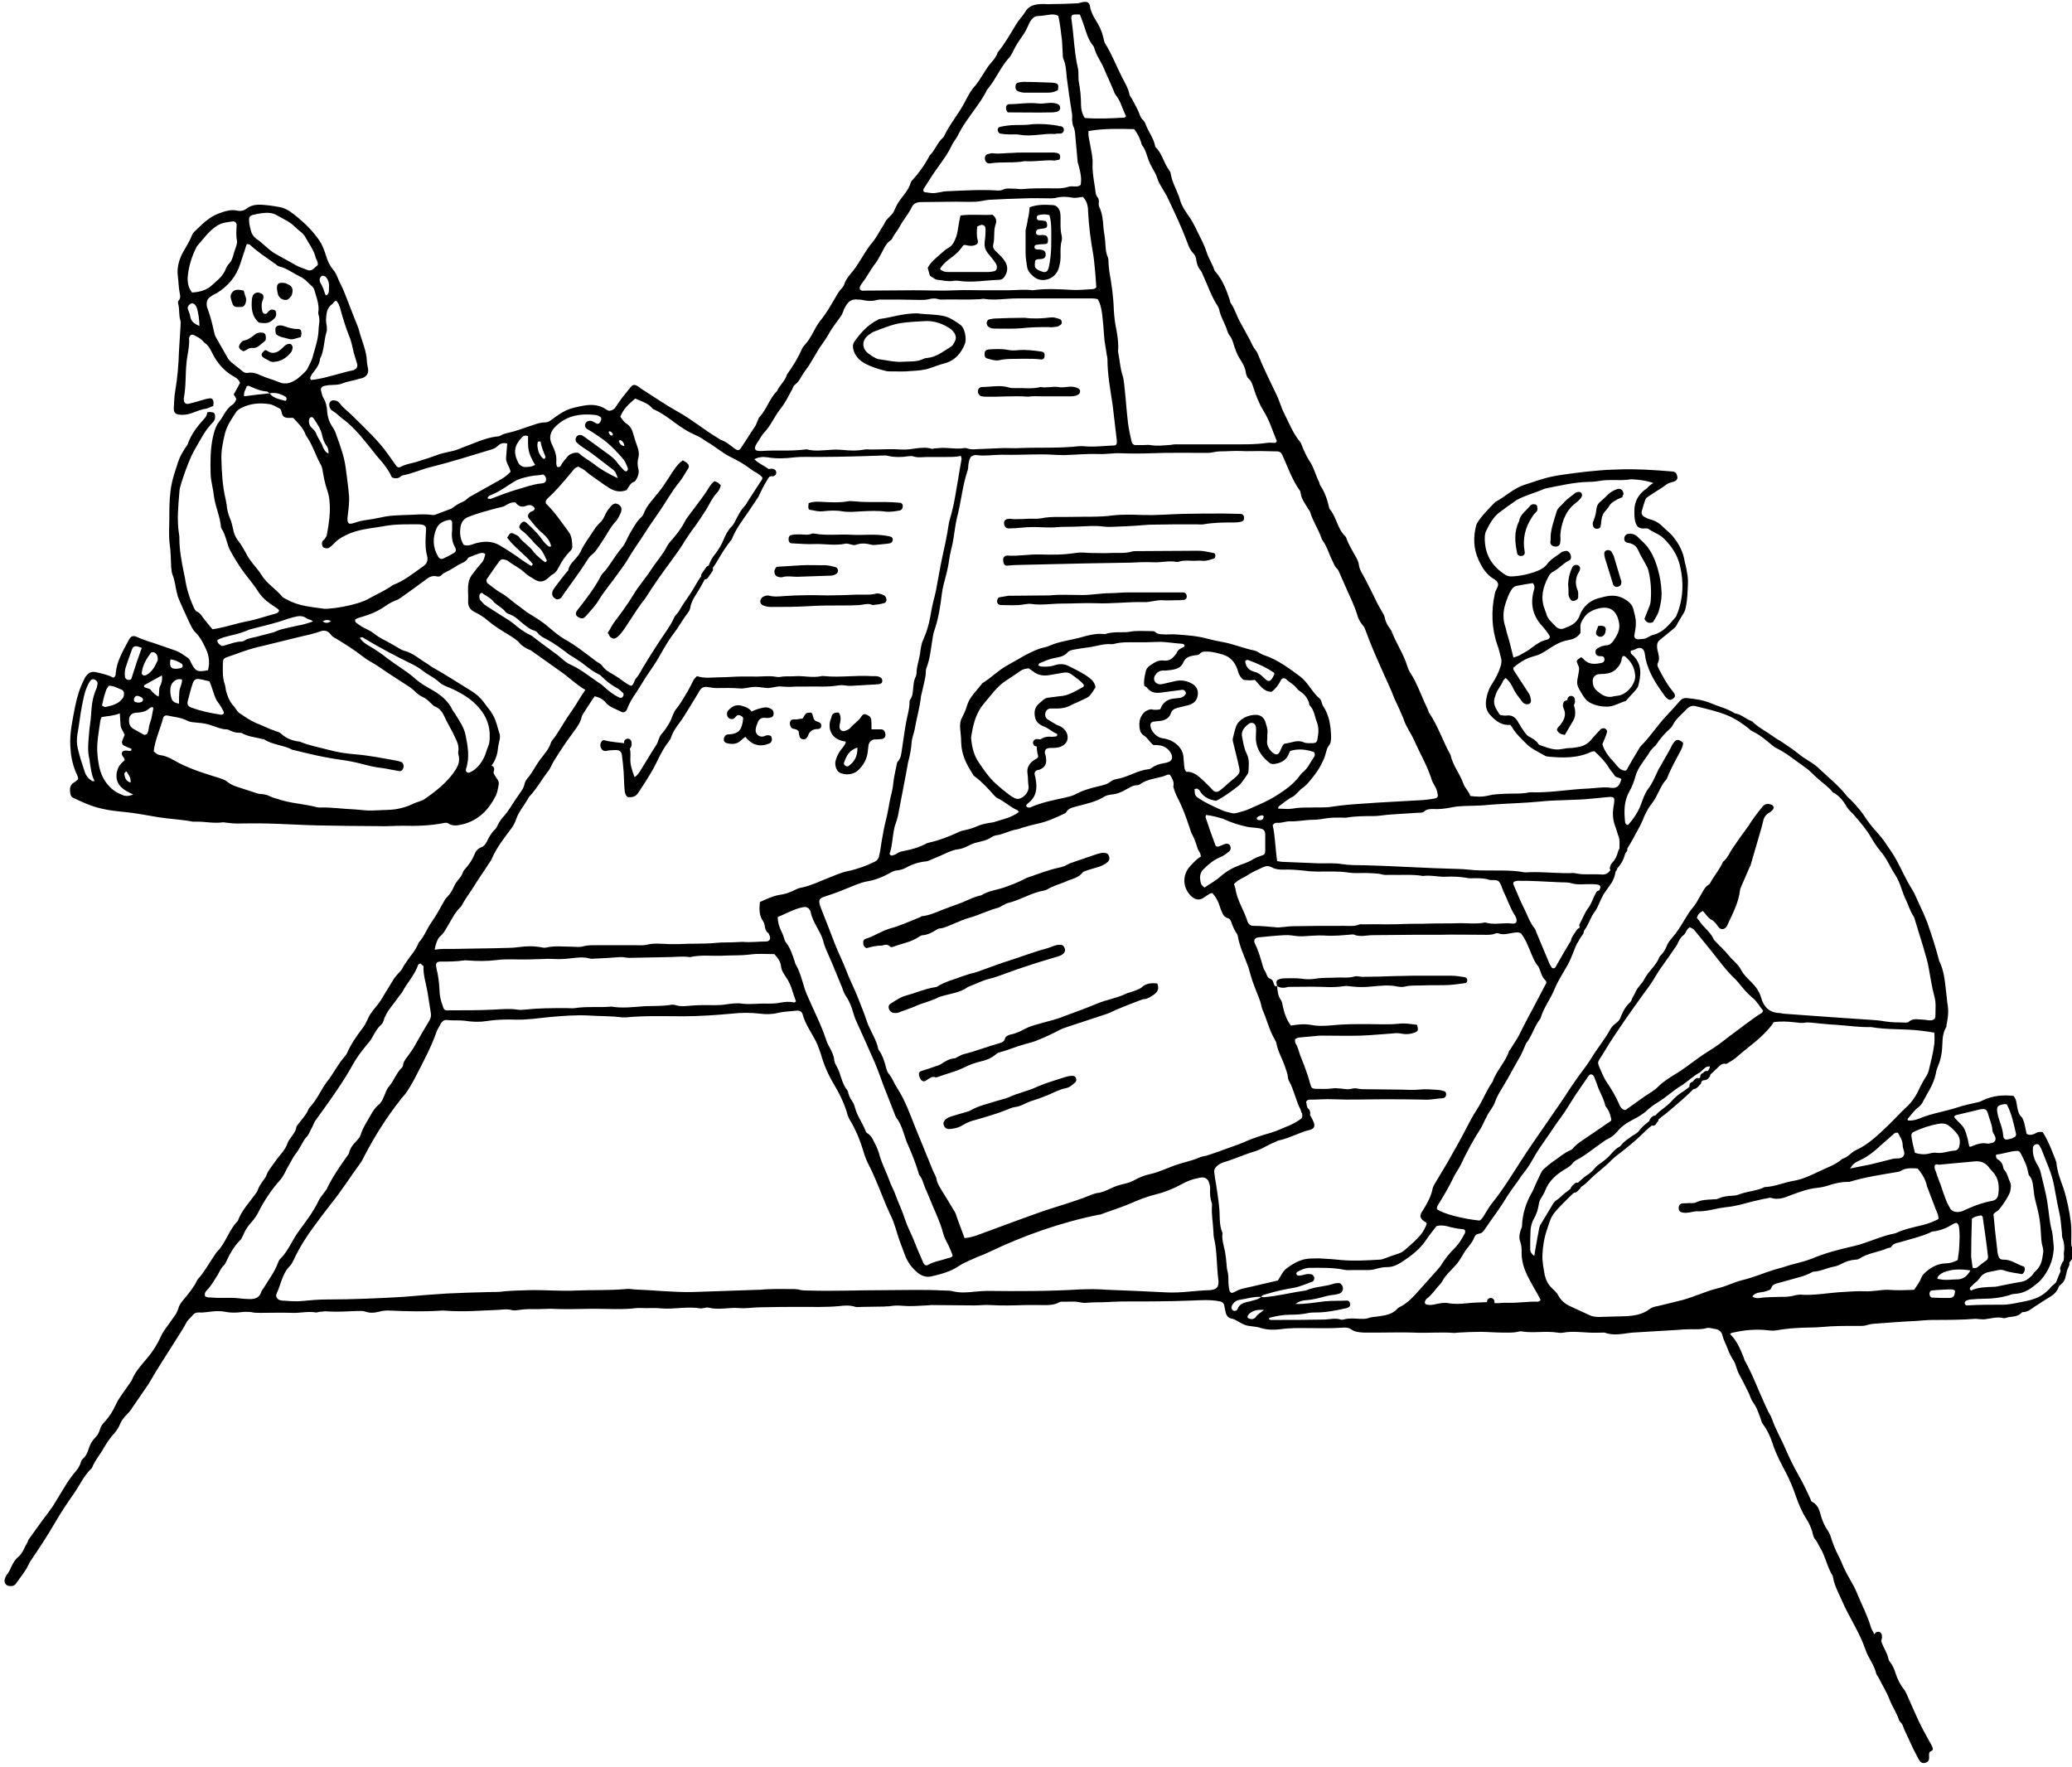 <svg xml:space="preserve" style="enable-background:new 0 0 556.8 474.8;" viewBox="0 0 556.8 474.8" y="0px" x="0px" xmlns:xlink="http://www.w3.org/1999/xlink" xmlns="http://www.w3.org/2000/svg" id="Layer_1" version="1.1">
<style type="text/css">
	.st0{fill:none;stroke:#000000;stroke-width:2;stroke-linecap:round;stroke-linejoin:round;stroke-miterlimit:10;}
</style>
<g>
	<g>
		<path d="M557.3,337.5c-0.3,0.5-0.6,1-0.9,1.4c-0.7,0.7-1,1.6-1,2.6c0,0.6-0.3,1.2-0.4,1.9c-0.2,0.6-0.5,1.2-1,1.6
			c-0.3,0.3-0.7,0.5-0.8,0.9c-0.6,1.8-2.2,2.5-3.6,3.4c-0.9,0.6-1.9,1.2-2.8,1.8c-1,0.7-1.9,1.5-3.2,1.5c-0.2,0-0.3,0.1-0.4,0.2
			c-1.1,1.2-2.7,0.9-4,1.3c-0.3,0.1-0.7,0.2-0.9,0.1c-1.6-0.4-3.2,0.1-4.8,0.3c-0.5,0.1-0.9,0-1.4,0c-0.4,0-0.8-0.1-1.2-0.1
			c-3.8,0.3-7.6,0.3-11.5,0.3c-1.6,0-3.2,0.2-4.8,0.3c-3.1,0.1-6.2,0.4-9.3,0.6c-1.3,0.1-2.5,0.1-3.7,0.5c-0.9,0.3-1.9,0.2-2.9,0.2
			c-3,0-6.1,0-9.1,0.3c-2.4,0.2-4.8,0.1-7.2,0.3c-1.7,0.1-3.3,0.3-5,0.6c-0.7,0.1-1.4,0.1-2.1,0c-3.4-0.4-6.7-0.1-10,0.7
			c-0.1,0-0.2,0.2-0.4,0.3c1.8,1.7,2.7,3.9,3.6,6.1c0.1,0.3,0.2,0.6,0.3,0.9c2.2,3.9,3.7,8.1,5.6,12.2c0.3,0.6,0.6,1.2,0.8,1.7
			c0.3,0.6,0.7,1.1,0.9,1.7c1,3,2.7,5.8,3.9,8.7c1,2.3,2.1,4.5,3.3,6.6c1.2,2.1,2.2,4.2,3.2,6.4c0.1,0.3,0.2,0.7,0.5,0.8
			c1.9,1,2,2.9,2.6,4.6c0.3,0.8,0.6,1.5,1,2.2c0.4,0.7,0.9,1.3,1.2,2.1c0.6,1.9,1.3,3.8,2.2,5.5c0.4,0.8,0.8,1.6,1.1,2.4
			c1.1,2.8,2.9,5.1,4,7.9c1.2,3,2.7,5.7,3.6,8.8c0.2,0.7,0.6,1.3,0.9,1.9c0.1,0.2,0.3,0.4,0.5,0.5c1,0.1,1.3,0.9,1.5,1.7
			c0.5,1.6,1.6,3,1.9,4.7c0.1,0.4,0.4,0.7,0.6,1c0.6,0.8,1,1.8,1.3,2.8c0.5,1.5,1.2,3,2.2,4.2c0.3,0.4,0.5,0.8,0.7,1.2
			c1.1,2.5,2.2,5,3.3,7.4c0.9,1.9,1.9,3.7,2.9,5.5c0.3,0.6,0.8,1.2,0.9,2c0,0.6-0.7,0.5-0.9,0.9c-0.2,0.5-0.1,0.9-0.1,1.4
			c0,0.8-0.3,1.2-1,1.4c-0.7,0.2-1.2,0-1.6-0.6c-0.6-1-1.1-2.1-1.7-3.2c-0.8-1.7-1.6-3.5-2.4-5.2c-0.3-0.7-0.4-1.4-1-1.9
			c-0.2-0.2-0.3-0.4-0.4-0.6c-0.6-1.9-1.8-3.6-2.5-5.4c-0.8-2.1-2-4-3-6c-0.2-0.4-0.5-0.7-0.6-1c-0.5-2.4-2.2-4.3-2.9-6.5
			c-1.6-4.7-4.4-8.7-6.3-13.1c-0.9-2.1-2-4-2.4-6.2c0-0.2-0.1-0.3-0.1-0.5c-1.5-2.4-2-5.4-3.5-7.8c-0.4-0.6-0.6-1.3-1.1-1.9
			c-0.6-0.6-0.7-1.4-0.9-2.2c-0.4-1.2-0.8-2.2-1.5-3.3c-1.3-2-2.2-4.2-3-6.5c-0.7-2-1.5-4-2.5-5.9c-1.3-2.5-2.7-5-3.6-7.8
			c-0.6-1.9-1.4-3.7-2.6-5.3c-0.5-0.6-0.6-1.5-0.9-2.2c-0.5-1.4-1-2.7-1.9-3.9c-0.5-0.7-0.7-1.6-1.1-2.4c-0.8-1.7-1.7-3.4-2.6-5.1
			c-0.6-1.1-0.8-2.5-1.4-3.5c-0.7-1.1-1.3-2.2-1.7-3.4c-0.4-1.1-1-2.1-1.3-3.3c-0.2-1.1-1-1.8-2.2-1.9c-0.7-0.1-1.4-0.4-2.1-0.2
			c-1.4,0.4-2.9,0.3-4.3,0.3c-1.3,0-2.6,0.1-3.8,0.2c-3.9,0.2-7.8,0.5-11.7,0.7c-2.5,0.2-5,1-7.6,0c-1.4,0-2.9,0.1-4.3,0
			c-2.2-0.1-4.4-0.4-6.7,0c-0.5,0.1-1.1,0.1-1.7,0c-3.2-0.5-6.4,0.2-9.5-0.3c-0.4-0.1-0.8,0-1.2,0.1c-1.3,0.3-2.7,0.2-4.1,0.2
			c-2,0-4-0.2-6-0.2c-1.9,0-3.8,0.1-5.7,0.2c-0.4,0-0.8,0.1-1.2,0.1c-3.7-0.3-7.3,0.1-11-0.1c-3-0.1-6.1,0-9.1,0c-1.4,0-2.9,0-4.3,0
			c-1.1-0.1-2.2-0.1-3.2-0.8c-0.8-0.6-1.8-0.6-2.8-0.5c-2.8,0.2-5.6,0.1-8.4,0.1c-2.6,0-5.3-0.1-7.9,0.3c-1.7,0.2-3.5,0.2-5.2-0.3
			c-0.8-0.3-1.7-0.4-2.6-0.5c-0.8-0.1-1.6-0.2-2.3-0.6c-1.1-0.5-2-1.3-3.2-1.5c-0.6-0.1-1.2-0.7-1.4-1.5c-0.1-0.6-0.3-1.2-0.4-1.9
			c-0.1-0.7-0.6-1.1-1.3-1.2c-2.5-0.5-5.1-0.3-7.6-0.2c-2.9,0.1-5.7,0.2-8.6,0.2c-4.6,0.1-9.3-0.1-13.9,0.2c-1.9,0.1-3.8,0-5.7,0.2
			c-0.7,0.1-1.4-0.1-2.1-0.2c-1.5-0.3-3,0-4.5-0.1c-0.2,0-0.3,0-0.5,0.1c-1.8,1-3.7,0.8-5.6,0.8c-1.2,0-2.4,0-3.6,0
			c-3.2,0.1-6.4,0.2-9.6,0c-1.4-0.1-2.7,0.1-4.1,0.1c-3.8,0-7.7-0.1-11.5-0.1c-0.5,0-1,0.1-1.4,0.1c-2.2,0.1-4.3,0.3-6.5,0.1
			c-1.1-0.1-2.2-0.1-3.3,0.1c-0.5,0.1-1,0-1.4,0.1c-2.1,0-4.2,0.1-6.2,0.1c-0.6,0-1.2,0.1-1.7,0c-1.5-0.5-3-0.4-4.5-0.2
			c-3.4,0.3-6.7,0.2-10.1,0.2c-3.6,0-7.2,0-10.8,0.1c-2,0-4,0.4-6,0.2c-2.7-0.2-5.4,0.6-8.1-0.1c-0.4-0.1-0.8,0-1.2,0.1
			c-0.3,0-0.7,0.2-1,0.1c-3.5-0.6-7,0.3-10.5,0c-1.7-0.2-3.5,0-5.3-0.1c-0.4,0-0.8,0-1.2,0c-3.9,0.5-7.8,0.2-11.7,0.2
			c-2.1,0-4.2,0.1-6.2,0.1c-0.8,0-1.6,0-2.4,0c-1,0-1.9-0.1-2.9-0.1c-2,0.1-4,0.1-6,0.1c-0.8,0-1.6,0.1-2.4,0.2
			c-0.6,0.1-1.3,0.2-1.9,0.1c-1.3-0.4-2.5-0.2-3.8-0.1c-2.2,0.1-4.5,0.2-6.7,0.3c-2.6,0.1-5.1,0.1-7.7-0.1c-0.3,0-0.6,0-1,0
			c-4.5,0.3-8.9,0.2-13.4,0c-1.1-0.1-2.2,0-3.3,0.3c-1.2,0.3-2.3,0.4-3.5,0c-0.8-0.3-1.6-0.2-2.4-0.2c-2.7,0.1-5.4,0.3-8.1,0.1
			c-0.5-0.1-1.1,0.1-1.7,0.1c-0.4,0-0.8,0.2-1.2,0.2c-2.2-0.4-4.3,0.2-6.4,0.1c-2.8-0.1-5.6,0-8.4,0c-0.9,0-1.8,0-2.6-0.2
			c-0.9-0.1-1.8-0.1-2.6,0c-1.5,0.2-3,0.2-4.5-0.1c-1-0.2-2.1-0.2-3.1-0.1c-1.3,0.1-2.7,0.4-4,0.3c-0.6,0-1.1,0.2-1.5,0.7
			c-0.5,0.7-1.3,1.2-1.7,2c-0.8,1.5-1.7,2.9-2.6,4.3c-1.3,2.1-2.7,4.2-4,6.3c-1.1,1.7-2.1,3.4-3.1,5.1c-0.2,0.3-0.4,0.7-0.6,1
			c-1.4,2-2.8,4.1-4.2,6.1c-0.4,0.7-0.9,1.3-1.5,1.9c-0.8,0.8-1.5,1.7-1.9,2.7c-0.5,1.3-1.4,2.3-2.3,3.3c-0.7,0.9-1.3,1.8-1.9,2.8
			c-1,1.9-2.5,3.5-3.3,5.6c-2.1,1.9-3.2,4.5-4.8,6.8c-1.9,2.7-3.7,5.4-5.3,8.2c-1.7,2.9-3.5,5.7-5.4,8.5c-0.6,0.9-1.2,1.7-1.6,2.6
			c-0.8,1.7-2.1,3.2-3.2,4.8c-0.4,0.7-1.1,0.9-1.9,0.8c-1-0.1-1.5-1-1.2-1.9c0.1-0.4,0.3-0.8,0.5-1.1c0.5-0.6,0.9-1.3,1.2-2.1
			c0.5-1,1-2,1.9-2.7c1.2-1,1.6-2.5,2.4-3.8c0.2-0.3,0.2-0.6,0.4-0.9c1.7-2.3,3.3-4.7,5.1-7c0.5-0.7,1-1.4,1.5-2.1
			c1-1.7,2.1-3.4,3.1-5.1c0.8-1.3,1.6-2.5,2.6-3.7c0.7-0.8,1.4-1.7,1.7-2.8c0.1-0.4,0.3-0.8,0.6-1c0.9-0.8,1.3-1.9,1.6-2.9
			c0.4-1.1,0.9-2,1.7-2.8c0.6-0.6,1-1.3,1.2-2c0.2-0.9,0.7-1.6,1.3-2.2c1.3-1.4,2.3-3,3.1-4.8c0.9-1.9,2.3-3.5,3.4-5.2
			c0.3-0.5,0.7-0.9,0.9-1.4c0.8-2,2.2-3.5,3.5-5.1c1.7-1.9,3.1-4,4.2-6.4c0.8-1.8,2.2-3.3,3.3-5c0.6-0.8,1.1-1.5,1.4-2.5
			c0.3-1.2,1.1-2.1,1.9-3c1.1-1.4,2.2-2.7,3-4.3c0.1-0.3,0.3-0.6,0.5-0.8c1.7-1.9,2.9-4.2,4.3-6.2c0.2-0.3,0.4-0.7,0.7-1
			c2.4-2.4,3.2-5.9,5.6-8.3c1-2.8,3-4.8,4.7-7.2c0.3-0.4,0.6-0.8,0.7-1.2c0.3-0.9,0.8-1.5,1.3-2.3c0.4-0.5,0.8-1,1-1.6
			c0.5-1.4,1.5-2.4,2.3-3.6c1.1-1.7,2.8-3.1,3.4-5.1c0.2-0.6,0.7-1.1,1-1.6c0.5-0.8,1.2-1.5,1.3-2.5c0-0.3,0.4-0.7,0.6-1
			c0.9-1.2,2-2.3,2.6-3.7c0.1-0.4,0.4-0.7,0.7-1c1.4-1.6,2.3-3.4,3.4-5.2c0.3-0.4,0.5-0.8,0.8-1.2c1.9-2.3,3.1-5,5.1-7.2
			c0.2-0.2,0.3-0.4,0.4-0.6c1.1-2.5,2.6-4.7,4.3-6.9c0.9-1.1,1.3-2.6,2.1-3.8c0.8-1.2,1.8-2.2,2.6-3.4c1.2-2,2.4-3.9,3.6-5.9
			c0.3-0.5,0.8-1,1.2-1.5c0.5-0.5,1-1,1.3-1.7c0.2-0.5,0.6-0.9,0.9-1.4c1.1-1.7,2.6-3.2,3.3-5.2c1.5-1.6,2.2-3.7,3.4-5.4
			c1.2-1.7,2.2-3.5,3.2-5.3c0.3-0.6,0.6-1.1,1.1-1.6c0.9-0.9,1.4-1.9,1.9-3c0.2-0.5,0.6-1,0.9-1.4c0.6-0.7,1.1-1.3,1.4-2.2
			c0.1-0.3,0.3-0.6,0.5-0.8c1.1-1.2,2-2.5,2.6-4c0.3-0.8,0.9-1.6,1.8-1.9c0.8-0.3,1.1-0.8,1.5-1.5c0.6-1.2,1.2-2.4,2.3-3.4
			c0.3-0.3,0.5-0.7,0.6-1c0.5-1,1.1-1.9,1.9-2.7c0.5-0.6,1-1.3,1.4-1.9c0.9-1.4,1.8-2.8,2.8-4.2c0.5-0.7,0.9-1.3,1.1-2.1
			c0.1-0.6,0.4-1.2,0.8-1.7c1.4-1.6,2.3-3.6,3.6-5.3c1-1.3,2.2-2.6,2.7-4.2c0.2-0.7,0.8-1.2,1.2-1.8c1.5-2.2,2.8-4.6,4.4-6.8
			c1.3-1.8,2.3-3.8,3.7-5.7c-2.6-1.5-4.6-3.6-7-5.2c-2.5-1.8-5.1-3.6-7.6-5.4c-0.3-0.2-0.8-0.3-1.1-0.5c-0.7-0.4-1.4-0.8-1.9-1.4
			c-0.8-1-1.9-1.6-3-2.3c-2-1.2-3.9-2.4-5.7-3.9c-1-0.9-2.2-1.6-3.4-2.2c-1.2-0.6-1.9-1.5-1.8-3c0.1-1.6-0.2-3.2,0.1-4.8
			c0.1-0.8,0.4-1.5,0.9-2.2c0.8-1,1.5-2,2.4-3c0.8-0.8,1-1.7,1.2-2.6c-0.6-0.5-1.1-0.3-1.5-0.2c-0.9,0.3-1.8,0.6-2.7,1
			c-0.1,0.1-0.4,0.1-0.4,0.2c-0.6,1.2-1.8,1.4-2.8,2c-1,0.6-2,1.3-3.1,1.8c-0.4,0.2-0.9,0.4-1.2,0.8c-0.4,0.4-0.8,0.5-1.3,0.4
			c-1.1-0.3-2,0.1-2.9,0.8c-2,1.5-4.1,3-6.2,4.5c-0.6,0.4-1.2,0.9-1.8,1.1c-1.5,0.5-2.7,1.4-3.9,2.2c-1.5,0.9-3.1,1.6-4.8,2.1
			c-0.8,0.2-1.7,0.5-2.3,0.8c-0.2,0.5,0,0.8,0.3,1c0.3,0.2,0.6,0.5,1,0.7c1.1,0.8,2.5,1.2,3.5,2c1,0.8,2.1,1.5,3.2,2
			c1.3,0.7,2.5,1.4,3.7,2.1c0.5,0.3,1,0.6,1.5,0.7c2.3,0.6,4,2.2,6,3.4c0.7,0.4,1.3,1,2,1.3c3.4,1.9,6.7,4.1,10,6.1
			c1.3,0.8,2.4,1.8,3.3,3c0.8,1.2,1.8,2.2,2.5,3.5c0.9,1.6,1.2,3.4,1.8,5.2c0.1,0.4,0,0.8,0,1.2c-0.2,0.9-0.4,1.7-0.5,2.6
			c-0.2,2.1-1,3.9-2.4,5.3c0.1,0.9,1,0.8,1.3,1.4c0.3,0.6,0.7,1.1,1,1.6c0.3,0.4,0.4,0.9,0.3,1.4c-0.2,0.9-0.3,1.9-0.7,2.8
			c-1.9,3.8-4.6,6.7-8.9,7.8c-1.3,0.3-2.7,0.6-3.9-0.2c-0.4-0.3-0.9-0.2-1.4-0.1c-3.6,0.7-7.3,0.8-11,0.7c-2.2,0-4.3,0.2-6.5,0.1
			c-5.5,0-11-0.1-16.5-0.2c-4.4-0.1-8.8-0.4-13.2-0.5c-2.8-0.1-5.6,0-8.4,0c-0.8,0-1.6-0.1-2.4-0.2c-0.5,0-1-0.2-1.4-0.1
			c-2.2,0.3-4.5-0.2-6.7-0.2c-0.4,0-0.8,0-1.2,0c-3.1-0.6-6.2-0.7-9.3-1.2c-3-0.5-6-1.1-9-1.4c-2.1-0.2-4.1-0.4-6.2-0.9
			c-2.7-0.6-5.1-1.7-7.6-2.9c-0.5-0.2-0.7-0.6-0.8-1.1c-0.2-1.3-0.2-2.4,1.1-3.1c0.4-0.2,0.7-0.6,1-0.8c0-0.9-0.5-1.5-0.7-2.1
			c-0.9-2.2-1.3-4.4-1.4-6.8c-0.2-3.6,0.6-7.1,1.3-10.7c0.5-2.5,1.2-4.8,2.3-7c0.2-0.4,0.4-0.9,0.7-1.2c0.6-0.8,1.4-1.2,2.5-1
			c1.6,0.4,3.3,0.7,4.7,1.5c0.6-0.2,0.7-0.7,0.7-1.2c0.3-3.4,2.1-6.2,3.6-9.1c0.5-0.9,1.2-1.1,2.2-0.6c1.5,0.7,3.1,1.2,4.7,1.7
			c1.7,0.6,3.4,1.2,5.2,1.8c1.4,0.4,2.5,1.3,3.7,2.1c0.4,0.3,0.6,0.7,0.8,1.2c1.2,2.4,1.7,2.7,4.6,2.1c0.4-1.7,0.4-3.3-0.3-5.1
			c-0.8-1.9-1.7-3.7-3.2-5.2c-0.7-0.7-1.1-1.7-1.6-2.7c-1-2.2-2-4.3-2.9-6.5c-0.2-0.4-0.2-0.9-0.4-1.4c-0.4-1.6-0.5-3.3-1.2-4.9
			c-0.2-0.6-0.2-1.3-0.3-1.9c-0.1-2.1-0.1-4.1-0.4-6.2c-0.3-2.2-0.1-4.5-0.1-6.7c0-2.5,0-4.9,0.3-7.4c0.2-1.9,0.7-3.8,1.3-5.6
			c0.5-1.5,0.9-3.1,1.7-4.5c0.4-0.6,0.7-1.3,1.1-1.8c0.2-0.3,0.5-0.6,0.6-1c0.9-2.6,2.6-4.7,4.4-6.7c0.5-0.5,0.7-1,0.8-1.7
			c0.2,0,0.5-0.1,0.7-0.1c1.2,0.1,1.4,0.3,1.4,1.4c0,0.5-0.2,0.9-0.5,1.3c-1.1,1.1-2.1,2.4-2.9,3.8c-1,1.8-2.1,3.5-3,5.4
			c-1.1,2.5-2,5-2.8,7.6c-0.2,0.7-0.4,1.4-0.4,2.1c-0.3,3.7-0.7,7.5-0.1,11.2c0.1,0.4,0.1,0.8,0.1,1.2c0,3.1,0.6,6.2,1.2,9.2
			c0.1,0.5,0.2,0.9,0.3,1.4c0.4,2.8,1.2,5.4,2.4,8c0.2,0.4,0.4,0.9,0.9,1.1c0.7,0.3,1.1,0.9,1.5,1.5c0.8,1.1,1.7,2.1,2.6,3.2
			c0.4-0.1,0.8-0.1,1.2-0.2c2.7-0.5,5.3-1.4,7.9-1.9c2.7-0.5,5.2-1.4,7.8-2.1c0.4-0.1,0.9-0.3,1-0.9c-0.3-0.4-0.7-0.6-1.1-0.9
			c-1.6-1-3.2-2.2-4.3-3.8c-1.2-1.9-2.6-3.6-4-5.4c-1.3-1.8-2.5-3.7-3.6-5.7c-1.1-1.9-1.2-4.3-2.5-6.2c0-0.1,0-0.2-0.1-0.2
			c-0.2-2.9-1.5-5.5-1.9-8.4c-0.2-2-0.8-3.9-0.9-5.9c-0.1-3.3-0.1-6.7,0.6-10c0.4-1.7,0.8-3.2,2-4.6c0.4-0.5,0.7-1.1,1-1.6
			c0.6-0.9,1.2-1.9,2.2-2.5c0.5-0.3,0.9-0.9,1.1-1.6c-0.2-0.4-0.4-0.8-0.7-1.2c0.6-1.1,1.2-2.1,1.7-3.1c-0.4-1.2-1.5-1.6-2.3-2.1
			c-2.2-1.4-3.8-3.3-5-5.6c-0.6-1.2-1.2-2.5-2.4-3.2C54.1,91,53,90.5,52,90c-0.5-0.2-1,0.1-1.1,0.6c0,0.1-0.1,0.2-0.1,0.2
			c0.2,2.3-0.5,4.6-0.7,6.9c-0.3,3.1-0.1,6.2-0.7,9.3c0,0.2,0,0.3,0,0.5c0,0.7,0.6,1.2,1.3,1c1-0.2,2-0.5,3-0.8
			c0.8-0.2,1.5-0.5,2.3-0.6c0.9-0.2,1.3,0.1,1.4,1.1c0,0.3-0.1,0.6-0.1,0.9c-0.7,0.3-1.2,0.5-1.8,0.7c-1.4,0.2-2.6,0.7-3.9,1.2
			c-1.2,0.4-2.3,0.6-3.5,0.4c-1-0.1-1.4-0.6-1.4-1.6c0.1-1.6,0.1-3.2,0.4-4.8c0.6-3.6,0.9-7.1,1-10.7c0.1-2.1,0.3-4.3,0.4-6.4
			c0-0.6,0.1-1.2,0-1.7c-0.5-1.5-0.2-3-0.6-4.5c-0.1-0.3-0.1-0.7,0.1-0.9c0.5-0.6,0.5-1.3,0.3-2c-0.3-1.5-0.3-3-0.5-4.5
			c-0.3-2.1,0.2-4.1,1.1-6c0.9-1.7,2-3.3,2.7-5.1c0.1-0.3,0.3-0.6,0.5-0.8c2-1.9,3.9-4,6.6-5c1.6-0.6,3.3-1.2,5.1-0.8
			c0.9,0.2,1.7,0,2.3-0.4c1.9-1.6,4-1.2,6.2-1c1,0.1,2,0.3,3.1,0.5c1.9,0.4,3.3,1.7,4.7,2.8c2.2,1.8,4.1,3.8,5.7,6.1
			c0.8,1.2,1.4,2.7,1.8,4.1c0.4,1.3,0.9,2.5,1.8,3.6c0.7,0.8,1.1,1.7,1.5,2.7c0.4,1,1,2,1.4,3c1,2.4,1.9,4.9,2.9,7.4
			c0.5,1.3,1.1,2.5,1.4,3.8c0.7,2.6,1.9,5.1,2,7.9c0,0.6,0.2,1.3,0.3,1.9c0.2,1.3-0.3,2.1-1.5,2.6c-0.3,0.1-0.6,0.1-0.9,0.2
			c-1.4,0.5-2.9,0.6-4.4,1.2c-1.1,0.5-2.5,0.4-3.8,0.5c-0.4,0.1-0.8,0.1-1.2,0.2c-0.7,0.2-1,0.7-0.8,1.4c0.2,0.7,0.3,1.4,0.7,2
			c0.6,1,0.8,2.1,0.9,3.2c0.1,1.6,0.5,3.1,1.5,4.5c0.5,0.7,0.8,1.5,1.1,2.4c1,2.8,2,5.5,2.4,8.5c0.3,2.5,0.7,5,0.9,7.6
			c0.1,1.6-0.1,3.2-0.3,4.8c-0.5,3.3,0.5,2.8,2.4,2.2c1.5-0.5,3.1-0.6,4.7-0.9c1-0.2,2-0.4,3-0.6c1.6-0.3,3.3-0.3,5-0.4
			c2.6,0,5.1-0.4,7.7,0c0.2,0,0.5,0,0.7-0.1c1.3-0.5,2.7-1,4-1.5c0.4-0.1,0.7-0.4,1-0.6c0.5-0.4,1-0.7,1.6-1c0.7-0.3,1.4-0.6,2-1.2
			c0.3-0.3,0.8-0.6,1.2-0.8c2.5-1.4,5-2.8,7.5-4.2c1.1-0.6,2-1.3,2.9-2.2c-0.2-1.4-1.3-2.4-1.2-3.8c0.1-1.3,0.2-2.5,0.3-3.8
			c-1.1-0.3-1.9,0-2.5,0.6c-0.6,0.6-1.3,0.9-2.1,1.1c-2.5,0.8-5.1,1.5-7.6,2.3c-2.7,0.8-5.5,1.6-8.3,2.3c-2.5,0.6-4.8,1.7-7.4,2.2
			c-0.3,0.1-0.6,0.2-0.8,0.4c-0.6,0.5-1.3,0.5-2,0.3c-0.5-0.2-0.5-0.6-0.7-1c-0.8-1.4-1.7-2.7-2.8-3.9c-1.2-1.3-2.3-2.9-3.5-4.3
			c-2-2.5-4.1-4.9-6.7-6.8c-0.8-0.6-1.5-1.4-2.4-1.9c-0.7-0.4-1.1-1.1-1-2c0.1-0.5,0.5-0.9,0.9-0.9c0.8-0.1,1.5,0.2,1.9,0.8
			c1,1.3,2.4,2.3,3.6,3.5c3.3,3.3,6.7,6.4,9.4,10.2c0.7,1,1.5,2.1,2.2,3.1c0.3,0.4,0.7,0.5,1.1,0.3c1.6-0.9,3.4-1,5-1.6
			c1.6-0.5,3.2-1,4.8-1.6c1.5-0.6,3.1-0.8,4.6-1.2c0.8-0.2,1.5-0.5,2.2-0.8c3.1-1.1,6-2.6,9.3-3c0.4,0,0.8-0.1,1.1-0.3
			c0.6-0.4,1.3-0.5,2-0.7c1.8-0.4,3.5-1,5.2-1.6c1.6-0.5,3.1-1.2,4.8-1.2c0.6,0,1-0.3,1.5-0.6c1.3-1,2.6-1.9,4-2.6
			c1.5-0.7,3.2-1,4.8-1.3c2.2-0.4,4.3-0.2,6.1,1.1c0.2,0.1,0.4,0.2,0.7,0.3c0.8-0.1,1.4-0.4,1.8-1.1c0.5-0.8,1.1-1.6,1.6-2.3
			c0.8-1,1.6-2,2.4-3c0.6-0.7,1.1-0.7,1.9-0.2c0.5,0.3,1,0.8,1.6,1.1c3,1.9,6,4,9.1,5.7c3.8,2.1,7.1,4.9,10.8,7.1
			c0.2,0.1,0.4,0.3,0.6,0.4c1.5,0.5,2.8,1.6,4,2.5c0.7,0.5,1.2,0.5,1.6-0.2c1.3-1.9,2.5-3.9,3.8-5.8c0.3-0.4,0.4-0.9,0.6-1.3
			c0.2-0.4,0.3-0.8,0.5-1.1c2-2.1,2.7-5,4.8-7.1c0.7-1.6,2.2-2.7,2.7-4.5c1.6-2.2,3-4.5,4.1-7c0.2-0.5,0.7-0.9,1-1.3
			c0.6-0.7,1.1-1.5,1.6-2.4c0.7-1.3,1.4-2.7,2.3-3.8c1.5-1.8,2.6-3.8,3.8-5.8c0.5-0.9,1-1.8,1.7-2.6c0.4-0.4,0.8-0.9,0.9-1.4
			c0.5-1.4,1.5-2.5,2.4-3.6c0.9-1.1,1.6-2.4,2.4-3.6c0.9-1.5,1.9-3,3-4.3c1.1-1.4,1.8-3,2.8-4.4c0.1-0.2,0.2-0.4,0.3-0.6
			c0.6-1.3,2-1.9,2.5-3.2c0.5-1.2,1.1-2.3,1.9-3.3c1-1.3,2-2.5,2.5-4.1c0.1-0.3,0.2-0.6,0.5-0.8c1.8-2,3.4-4.2,4.6-6.6
			c1.5-1.4,2-3.4,3.6-4.8c0.1-0.1,0.2-0.2,0.3-0.4c1.4-3,3.5-5.5,5.1-8.3c0.3-0.5,0.5-1,0.8-1.5c0.7-1.3,1.4-2.7,2.5-3.8
			c0.4-0.5,0.7-1,1.1-1.5c1-1.5,1.9-3.2,3.1-4.6c0.7-0.8,1.5-1.7,1.8-2.8c1.9-2.3,3.4-5,5-7.6c0.7-1.2,1.7-2.1,2.4-3.3
			c0.9-1.6,2.4-2,4.1-2.1c1-0.1,1.9,0.1,2.9,0c2.3,0,4.6-0.1,6.9-0.2c0.5,0,0.9-0.2,1.4-0.3c0.5-0.1,1.1-0.2,1.6,0.1
			c0.5,0.4,0.5,1,0.6,1.5c0.3,1.2,0.8,2.2,1.5,3.3c0.9,1.4,1.6,2.9,2,4.6c0.1,0.5,0.2,1.1,0.5,1.6c1.8,2.9,3,6.1,4.6,9.2
			c0.7,1.4,1.6,2.8,1.9,4.4c0.1,0.5,0.4,0.8,0.7,1.3c0.7,1.4,1.6,2.8,2.1,4.3c0.2,0.5,0.4,1,0.9,1.4c0.3,0.3,0.6,0.8,0.7,1.2
			c0.7,1.9,2.1,3.6,2.5,5.7c0,0.2,0.1,0.3,0.2,0.4c1.7,1.7,2.1,4.1,3.5,6c0.2,0.3,0.5,0.7,0.5,1.1c0.4,2.5,1.8,4.6,2.5,7
			c0.4,1.5,1.2,2.7,2.1,4c1.1,1.5,1.9,3.1,2.7,4.8c0.9,1.8,1.8,3.5,2.4,5.4c0.5,1.6,1.5,3,2,4.6c0.1,0.2,0.2,0.4,0.4,0.6
			c1.9,2.2,2.9,4.9,3.8,7.6c0.1,0.2,0,0.5,0.2,0.7c1.2,1.7,1.7,3.8,2.8,5.6c0.8,1.4,1.5,2.8,2.3,4.2c0.5,1,0.9,2,1.6,2.9
			c0.4,0.4,0.6,1,0.8,1.5c1.4,3.5,3.1,6.8,4.7,10.2c0.9,1.7,1.3,3.6,2.2,5.3c1.3,2.6,2.4,5.4,4.3,7.7c0.2,0.2,0.3,0.5,0.4,0.8
			c0.6,1.5,1.2,2.9,2.1,4.3c1.2,1.7,1.6,3.8,2.6,5.7c0.1,0.2,0.1,0.5,0.2,0.7c1.3,1.9,2,4,2.5,6.2c0,0.2,0.1,0.3,0.2,0.4
			c1.8,2.2,2,5.2,4.1,7.2c0.2,0.2,0.3,0.5,0.4,0.8c0.6,1.6,1.5,3,2.3,4.5c0.5,0.8,0.9,1.6,1,2.6c0.2,1.2,0.9,2.2,1.5,3.3
			c1.2,2.3,2.4,4.7,3.5,7c0.4,0.7,0.8,1.4,1.2,2.1c0.3,0.5,0.6,1,0.7,1.5c0.2,1.1,0.7,2.1,1.4,3c0.1,0.2,0.3,0.4,0.4,0.6
			c1.2,3.3,3.3,6.2,4.3,9.6c0.4,1.4,1.4,2.5,2,3.8c1.3,2.6,2.3,5.3,3.5,7.8c0.2,0.4,0.2,0.8,0.5,1.1c2.3,3.5,3.6,7.5,5.6,11.1
			c0.6,2.8,2.5,5,3.4,7.6c0.4,1.2,1.5,2.1,1.9,3.4c1.6,0.2,3.2,0.3,4.8-0.1c1.5-0.4,3-0.4,4.5-0.5c2.2-0.1,4.5,0.1,6.7-0.4
			c0.1,0,0.2,0,0.2,0c5.2,0.2,10.3-0.8,15.5-1c2.1-0.1,4.1-0.5,6.2-0.2c1.3,0.2,2.1-0.4,2.5-1.7c0-0.1,0.1-0.3,0.2-0.6
			c-0.5-0.6-1.5-0.3-1.9-1.1c-0.4-0.7-1-1.2-1.4-1.9c-1-1.7-2.4-3.1-3.9-4.5c-0.3,0-0.6,0-0.8,0.1c-3.8,1.8-7.7,1.7-11.8,1.3
			c-0.2,0-0.5-0.1-0.7-0.2c-1.7-1-3.6-1.8-5-3.2c-1.4-1.4-2.9-2.8-3.9-4.5c-0.1-0.2-0.3-0.4-0.4-0.6c-2.3,0.2-3.9-1-5.3-2.5
			c-1-1-1.4-2.2-1.3-3.7c0.2-1.8,0.7-3.4,1.7-4.9c0.9-1.4,1.7-2.9,2.2-4.5c0.3-0.9,0.4-1.7,0.1-2.6c-0.3-1.1-0.5-2.2-0.9-3.2
			c-1.6-4.6-1.7-9.2-0.7-13.9c0.1-0.7,0.6-1.3,0.8-2c0.2-0.6,0-1.1-0.5-1.5c-0.1-0.1-0.3-0.2-0.4-0.3c-2.1-1.2-3.3-3.1-4.3-5.3
			c-1.4-3.1-1.4-6.2-0.6-9.3c0.1-0.3,0.3-0.6,0.4-0.8c1.3-2,3.1-3.7,4.7-5.4c2.7-1.4,4.8-3.6,7.8-4.6c2.6-0.8,5.1-1.8,7.8-2.3
			c1.9-0.4,3.9-0.6,5.9-0.9c2.2-0.3,4.4-0.5,6.7-0.7c2.2-0.2,4.3-0.2,6.5-0.3c1.8,0,3.7,0,5.5,0.1c2.5,0.1,4.9,0.3,7.4,0.5
			c0.8,0.1,1.1,0.4,1.3,1.2c0.2,0.7-0.1,1.2-0.8,1.5c-0.6,0.2-1.3,0.3-1.8,0.6c-1.7,1.3-3.6,2.3-5.4,3.6c-0.2,0.1-0.4,0.3-0.5,0.5
			c-0.4,1.1-0.7,2.1-1,3.2c-0.2,0.7,0.1,1.3,0.7,1.6c0.4,0.2,0.9,0.5,1.3,0.6c1.4,0.3,2.6,1,3.7,2.1c0.9,0.9,1.9,1.6,2.7,2.6
			c1.6,2,2.7,4.1,3.1,6.6c0.2,0.9,0.5,1.9,0.6,2.8c0.2,0.9,0.3,1.9,0.3,2.9c-0.1,2.2-0.1,4.5-0.6,6.7c-0.1,0.6-0.3,1.2-0.7,1.8
			c-0.6,1-1.2,1.9-1.7,2.9c-0.3,0.6-0.8,1-1.3,1.4c-1.1,0.9-2.2,1.8-3.3,2.7c-0.5,0.4-0.7,0.9-0.7,1.5c0,0.4,0,0.8,0.1,1.2
			c0.3,1.2,0.7,2.3,0.1,3.5c-0.3,0.6,0.1,1.2,0.4,1.8c1,1.9,2,3.8,3.4,5.5c0.2,0.3,0.5,0.6,0.7,1c0.2,0.4,0.1,0.8-0.2,1.1
			c-0.4,0.3-0.8,0.6-1.3,0.4c-0.7-0.3-1.1-0.9-1.5-1.5c-2.1-2.9-4-5.9-4.8-9.5c-0.2-1-0.1-2.3-1.1-2.8c-0.9-0.4-1.8,0.6-2.7,0.6
			c-0.1,0-0.1,0.1-0.2,0.2c-0.1,0.7,0.5,1,0.8,1.3c2.3,2.4,2,5.2,1.2,8.1c-0.1,0.4-0.5,0.8-0.8,1.2c-0.7,0.8-1.4,1.5-2.1,2.3
			c-0.2,0.2-0.3,0.4-0.5,0.5c-1.7,0.5-3.2,1.5-5,1.5c-1.5,0-3-0.3-4.4-1c-1.1-0.5-1.8-1.6-2.4-2.6c-1.4-2.4-1.4-2.4-0.8-5.4
			c0.1-0.7,0.3-1.4-0.1-2.1c-0.6-1.3-0.6-1.3,0.8-2.2c0.2,0.2,0.5,0.3,0.7,0.6c1.4,1.5,3.2,1.3,4.9,0.9c0.7-0.2,0.8-0.9,0.5-1.5
			c-0.4-0.4-0.9-0.2-1.4-0.3c-0.4-0.1-0.7-0.3-0.8-0.7c-0.1-0.5-0.1-1,0.4-1.3c0.7-0.5,1.5-0.8,2.5-0.9c0.8,0,1.3-0.5,1.8-1.1
			c1-1.5,1.9-2.9,1.6-4.8c-0.6-3.6-2.6-4.7-5.5-4c-1.6,0.4-3.1,1.1-4.1,2.7c-0.5,0.8-0.9,1.5-0.8,2.4c0,0.5,0,1,0,1.5
			c-0.8,1.2-2,1.7-3.2,1.9c-2.6,0.4-4.5,1.9-6.6,3.2c-0.7,0.4-1.4,0.8-2.2,1c-2.6,0.7-3.8,1.4-6,3.2c-0.1,0.3,0,0.6,0.2,0.9
			c1.3,2,2.6,4,3.9,6c0.4,0.6,0.5,1.2,0.6,1.8c0.1,0.9-0.5,1.3-1.4,1.1c-0.4-0.1-0.7-0.3-1-0.7c-0.8-1.1-1.7-2.1-2.3-3.4
			c-0.5-1.1-1.1-2.1-2.1-2.9c-0.3,0.3-0.6,0.5-0.7,0.8c-0.3,0.7-0.7,1.4-1.2,2.1c-0.6,0.8-0.8,1.7-1.1,2.6c-0.4,1.7,0.5,2.9,1.3,4.2
			c0.1,0.2,0.4,0.3,0.6,0.3c0.4,0.1,0.8,0.1,1.2,0.1c1.7-0.3,2.7,0.6,3.4,2c0.5,0.9,1.1,1.8,1.7,2.6c0.3,0.4,0.7,0.9,1.2,1.1
			c0.9,0.5,1.8,1,2.4,1.9c0.1,0.2,0.4,0.4,0.6,0.4c1.8,0.6,3.6,1.4,5.6,1c1-0.2,1.9-0.3,2.8-0.3c0.8-0.1,1.6-0.2,2.4-0.4
			c1-0.3,1.9-0.8,2.6-1.6c0.9-1.1,1.8-2,2.7-3c0.2-0.2,0.5-0.3,0.9-0.3c0.6,0.1,1,0.6,0.8,1.2c-0.3,1-0.7,1.9-1.2,3.1
			c0.5,1.8,1.7,3.3,3,4.7c0.9,0.9,1.5,2.3,3.1,2.4c0.5-0.1,0.6-0.5,0.8-0.9c0.8-1.4,1.6-2.8,2.4-4.1c0.4-0.6,0.7-1.3,1.2-1.8
			c2.3-2.3,4.1-5.1,6.3-7.5c1.4-1.5,2.7-2.9,4-4.4c0.5-0.6,1.1-0.9,1.9-0.8c2.2,0.2,4.4,0.5,6.5,1.4c2.1,0.9,4.4,1.4,6.4,2.7
			c1.6,0.2,2.8,1.4,4.3,2c0.2,0.1,0.5,0.2,0.6,0.4c1.7,1.6,3.8,2.6,5.7,4c0.5,0.4,1.1,0.7,1.6,1c1.6,1.1,3.2,2.1,4.7,3.3
			c1.8,1.6,4.1,2.5,5.8,4.2c2.5,2.4,5.2,4.5,7.3,7.2c0.3,0.4,0.8,0.8,1.2,1.2c1.6,1.6,3,3.3,4.2,5.2c0.9,1.3,1.9,2.5,3,3.7
			c1.3,1.4,2.3,3,3.4,4.6c1.9,2.7,3.1,5.7,4.7,8.6c0.7,1.3,1.6,2.5,2.2,4c1,2.3,2.1,4.4,3,6.8c1.2,3.4,2.3,6.8,3.2,10.3
			c0,0.1,0,0.2,0.1,0.2c1.4,2.9,1.5,6.2,1.9,9.3c0.1,0.6,0.1,1.3,0.2,1.9c0.4,1.9,0.2,3.8-0.2,5.7c-0.1,0.2,0,0.5-0.1,0.7
			c-1.3,2.1-0.9,4.5-1.2,6.7c-0.2,1.2-0.4,2.4-0.9,3.5c-0.3,0.7-0.6,1.5-0.7,2.3c-0.6,3-2.4,5.4-3.7,8c-0.2,0.3-0.5,0.6-0.8,0.9
			c-1.3,0.9-2.1,2.2-3.1,3.3c0,0,0,0.1,0.1,0.4c1,0.1,2-0.1,3-0.5c3.3-1.4,6.9-1.9,10.3-3c1.8-0.6,3.7-1,5.5-1.4
			c0.5-0.1,0.9-0.3,1.3-0.5c2.7-1.3,5.5-1.5,8.3-1.2c0.8,1,0.8,2.1,1,3.1c0.2,0.9,0.3,1.7,1,2.4c0.5,0.5,0.7,1.2,0.9,1.9
			c0.2,0.9,0.4,1.9,0.6,2.8c0.9,0.5,1.7,0.2,2.5-0.2c0.7-0.4,0.7-0.3,1.8-0.3c1.5,2.3,2.4,4.8,3.4,7.3c0.1,0.3,0.2,0.6,0.3,0.9
			c0.2,2.4,1.1,4.7,1.9,6.9c1,3.1,1.6,6.2,2,9.3c0.2,1.7,0.1,3.4,0.1,5c0,0.6-0.1,1.3,0.4,1.8C557.3,335.9,557.3,336.7,557.3,337.5z
			 M72.5,105.7c0,0.1,0.1,0.2,0.1,0.2c1.1,1.2,2.6,1.4,4,1.8c0.2,0.1,0.4-0.2,0.4-0.5c0-0.2-0.1-0.5-0.3-0.6
			C75.4,105.8,74,105.4,72.5,105.7c-0.3-0.1-0.5-0.5-0.8-0.5c-1.7-0.1-3.2-0.8-4.8-1.5c-0.1-0.1-0.3,0-0.6,0.1
			c-0.2,0.8-0.9,1.5-0.7,2.7C67.9,106.2,70.2,105.9,72.5,105.7z M338.9,348.5c0.2,0,0.5,0.1,0.7,0.1c3.8-0.3,7.5-1.3,11.3-1.8
			c2.4-1.1,5.2-1,7.7-1.9c0.4-0.1,0.8-0.1,1.2-0.1c0.2,0,0.5,0.1,0.6,0.3c0.9,0.9,0.5,2.3-0.7,2.6c-1.1,0.3-2.2,0.3-3.3,0.6
			c-1.8,0.5-3.7,1-5.6,1.1c-1.1,0.1-1.8,0.4-2.7,1c2.7,0.1,5.3-0.4,7.9-0.7c2-0.2,4-0.1,6-0.2c0.4,0,0.7,0.3,0.8,0.8
			c0.1,0.4,0,0.8-0.4,1c-0.3,0.1-0.6,0.3-0.9,0.3c-2.6,0.6-5.3,1.1-8,1.1c-0.6,0-1.1,0-1.7,0.1c-1.7,0.4-3.5,0.5-5.2,0.5
			c-1.7,0-3.3,0.3-5,0.7c-0.3,0.1-0.6,0.1-0.6,0.5c0.4,0.3,0.9,0.2,1.4,0.2c4.4,0,8.8,0,13.2-0.1c1.6,0,3.2-0.5,4.7,0
			c0.2,0.1,0.5,0,0.7,0c1.4-0.4,2.8-0.3,4.3-0.2c0.8,0,1.6,0.1,2.4-0.2c0.8-0.3,1.6-0.3,2.3-0.4c2.1-0.3,4.1-0.5,5.6-2.2
			c0.2-0.2,0.5-0.4,0.8-0.5c1.9-1,3.4-2.6,4.8-4.2c1.7-1.9,3.4-3.8,5.1-5.7c0.3-0.4,0.6-0.7,0.9-1.1c1.1-1.9,2.5-3.5,4-5
			c1-1.1,1.7-2.3,2.4-3.6c0.3-0.6,0.1-1.2-0.6-1.2c-1.4-0.1-2.8-0.4-4.2-0.8c-0.9-0.2-1.9-0.3-2.8,0c-0.9,1.2-1.9,2.4-2.7,3.6
			c-1.7,2.6-4.1,4.4-6.7,6.1c-1.1,0.7-2.3,1.3-3.8,1.3c-1,0-2.1,0.2-3.1,0.5c-0.7,0.2-1.4,0.3-2.1,0.3c-1.4,0-2.7,0-4.1,0
			c-0.8,0-1.6,0.1-2.4-0.1c-3-0.6-6-0.5-9.1-0.5c-1.2,0-2.3,0.5-3.4,1.1c-0.2,0.1-0.3,0.4-0.2,0.6c0,0.2,0.3,0.4,0.5,0.4
			c0.5,0,0.9-0.1,1.4-0.2c0.6-0.2,1.3-0.3,1.9-0.2c0.4,0,0.7,0.3,0.9,0.7c0.2,0.5,0,1.1-0.4,1.3c-1.7,0.6-3.4,1.4-5.2,1.7
			c-2.4,0.4-4.7,0.9-7,1.6C339.9,347.9,339.3,347.9,338.9,348.5c-2-0.1-3.9,0.5-5.8,0.8c-0.8,0.1-1.5,0.6-1.9,1.3
			c-0.2,0.3-0.4,0.7-0.2,1.1c0.2,0.5,0.6,0.7,1.2,0.5c0.1-0.1,0.3-0.3,0.4-0.5c0.4-1.1,1.3-1.5,2.4-1.8c0.5-0.1,1.1-0.2,1.6-0.4
			C337.3,349.3,338.2,349.2,338.9,348.5z M343.2,265L343.2,265c0.1,1.3,0.2,2.6,1,3.7c0.3,0.5,0.4,1,0.5,1.6c0.4,1.9,1,3.7,2.2,5.3
			c1.8-0.3,3.5-0.5,5.3-0.2c2,0.4,4,0.3,6,0.1c3-0.3,6.1-0.3,9.1-0.3c2.9,0,5.8,0.2,8.6-0.1c1.7-0.2,3.3,0.1,4.9,0.3
			c0.4,1.5,0.3,1.7-0.7,2.1c-1.1,0.4-2.2,0.5-3.3,0.3c-0.8-0.2-1.6-0.2-2.4-0.1c-2.9,0.2-5.9,0.5-8.8,0.6c-3.4,0.1-6.7,0-10.1,0
			c-0.6,0-1.3,0-1.9,0.1c-1.1,0.1-2.2,0.2-3.3,0.3c-0.8,0.1-1.6,0-2.3,0.6c0,0.4,0,0.7,0.1,1c0.7,1,0.9,2.2,1.3,3.3
			c1,2.5,2,5,2.7,7.7c0.3,1.1,0.5,1.3,1.7,1.3c1.3,0,2.7,0.1,4.1-0.1c1.3-0.2,2.7,0.1,4,0.2c0.4,0,0.8,0,1.2-0.1
			c0.7-0.2,1.4-0.2,2.1,0c0.5,0.1,1,0.1,1.4,0.1c3.1,0,6.2,0.1,9.3,0.1c1.8,0,3.7,0.2,5.5,0c1.8-0.2,3.5,0,5.2,0.1
			c0.5,0,0.9,0.2,1.4,0.3c0.5,0.1,0.7,0.6,0.6,1.1c-0.1,0.5-0.4,0.7-0.8,0.8c-1.7,0.1-3.3,0.5-5,0.4c-3.7-0.1-7.4-0.1-11-0.1
			c-4.5,0-9,0.2-13.4,0c-2.2-0.1-4.3,0.1-6.4,0.1c-0.4,0-0.8,0.1-1,0.6c0.2,1.3,0.5,2.7,1.3,4c0.3,0.5,0.6,1.1,0.8,1.7
			c0.3,0.9,0,1.5-1,1.8c-3,0.7-5.6,2.3-8.6,2.9c-0.4,0.1-0.7,0.4-1.1,0.5c-1.8,0.7-3.3,1.8-5.2,2.4c-2.8,0.8-5.5,2.1-8.3,2.9
			c-0.6,0.2-1.2,0.5-1.7,0.9c-0.6,0.5-1,1-0.9,1.8c0.1,1.1,0.3,2.2,0.5,3.3c0.3,2,0.6,3.9,0.8,5.9c0.3,2.4-0.1,4.8,0.9,7.1
			c0,0.1,0,0.2,0,0.2c-0.2,1.7,0.4,3.3,0.7,4.9c0.2,1.1,0.3,2.2,0.4,3.3c0,0.6,0.1,1.1,0.2,1.7c0.3,0.9,0.3,1.9,0.3,2.8
			c0,0.9,0.1,1.8,0.3,2.6c0.1,0.5,0.6,0.8,1.1,0.5c0.8-0.4,1.5-0.8,2.4-1c3.2-0.7,6.4-1.5,9.5-2.2c0.8-1.2,1.3-2.5,2.4-3.3
			c1.9-1.4,4-2.6,6.5-2.6c1,0,1.9-0.1,2.9,0c1.8,0.1,3.5,0.2,5.2,0.4c3.4,0.3,6.9,0.1,10.3-0.1c0.5,0,1.1-0.2,1.6-0.4
			c1.1-0.4,2.1-0.8,3.1-1.1c0.8-0.2,1.5-0.6,2.1-1.1c1.5-1.3,3-2.6,4.3-4.1c0.7-0.9,1.2-1.9,1.6-2.9c-0.1-0.1-0.1-0.2-0.1-0.3
			c-0.2-0.2-0.4-0.3-0.6-0.4c-1.1-0.8-1.2-1.4-0.7-2.4c0.1-0.2,0.3-0.4,0.4-0.6c1.1-1.8,2.2-3.7,2.6-5.9c0.1-0.4,0.3-0.7,0.5-1.1
			c1.1-1.9,2.3-3.8,3.4-5.7c1.5-2.7,3.1-5.4,4.5-8.1c1.1-2.1,2.2-4.3,3.5-6.3c1.6-2.4,2.5-5.1,4.2-7.4c1-3,3.4-5.2,4.4-8.2
			c0-0.1,0.2-0.3,0.3-0.4c0.8-1.4,1.8-2.7,2.5-4.1c0.8-1.7,1.7-3.3,2.5-4.9c1.6-2.9,3.1-5.9,4.7-8.9c0.1-0.1,0-0.3,0-0.5
			c-1-1.1-1-1.1-1.6-2.8c-0.2-0.4-0.3-0.9-0.6-1.3c-0.9-1-1.3-2.2-1.8-3.3c-0.8-1.9-1.5-3.9-2.8-5.5c-0.7-0.4-1.5-0.2-2.3-0.1
			c-1.2,0.2-2.5,0.6-3.8,0.1c-0.3-0.1-0.6,0-0.9,0.1c-1,0.4-2.1,0.3-3.1,0.3c-4,0-8-0.1-12,0c-2.2,0-4.5,0-6.7,0
			c-3.7,0-7.3,0.1-11,0.1c-1.7,0-3.5,0.6-5.2-0.2c-0.1,0-0.2,0-0.2,0c-2.5,0.2-5.1,0.5-7.6,0.3c-1.9-0.1-3.8,0.1-5.7,0.2
			c-0.4,0-0.8,0-1.2,0c-1.3-0.1-2.5-0.4-3.8-0.3c-2.4,0.1-4.8,0.4-7.1,0.6c-0.9,0.1-1.3,0.8-0.9,1.6c1,2,1.6,4.2,2.2,6.3
			c0.1,0.4,0.3,0.8,0.5,1.1c0.5,0.7,0.5,1.8,1.4,2.1c1.1,0.3,0.7,1.6,1.5,2.1C342.9,264.9,343,265,343.2,265z M313.5,347.3
			c3.9,0.2,7.7-0.5,11.5-0.6c0.4,0,0.8-0.1,1.2-0.2c0.7-0.2,1.1-0.7,1.2-1.4c0-0.4,0.1-0.8,0-1.2c-0.5-3.8-0.3-7.7-1.2-11.4
			c-0.1-0.4-0.1-0.8-0.1-1.2c-0.1-2.5-0.6-4.9-0.4-7.4c0-0.2,0-0.5-0.1-0.7c-0.4-1.2-0.5-2.5-0.4-3.8c0-0.7-0.2-1.4-0.5-2.1
			c-0.4-0.6-0.9-0.9-1.6-0.9c-0.4,0-0.8,0.1-1.2,0.2c-1.6,0.3-3.1,0.9-4.5,1.7c-2.2,1.2-4.5,2.1-6.9,2.7c-2.5,0.6-4.9,1.6-7.2,2.6
			c-2.4,1-5,1.8-7.4,2.7c-0.1,0.1-0.3,0.1-0.5,0.1c-10.4,2.1-20.3,5.6-29.9,10.2c-0.8,0.4-1.6,0.7-2.4,1c-1.8,0.8-3.7,1.5-5.4,2.6
			c-2.2,1.5-4.8,2.2-7.4,2.8c-1.4,0.3-2.5-0.1-3.6-0.9c-1.6-1.3-2.8-2.9-3.5-4.8c-0.5-1.3-1-2.7-1.5-4c-0.8-2.3-1.3-4.6-2.4-6.8
			c-1.5-3.1-2.6-6.3-4-9.5c-0.5-1.2-1-2.3-1.6-3.5c-0.7-1.3-1.3-2.7-1.7-4.2c-0.9-2.9-2-5.7-3.6-8.3c-0.3-0.4-0.4-0.9-0.6-1.3
			c-0.8-3-2.2-5.8-3.8-8.5c-1.5-2.5-2.6-5.1-3.4-7.9c-0.4-1.2-0.8-2.4-1.4-3.6c-1.2-2.3-2.8-4.5-3.5-7.1c-0.2-0.8-0.9-1.1-1.7-1
			c-1.7,0.2-3.4,0.2-5,0.6c-1.6,0.4-3.2,0.4-4.7,0.2c-2.6-0.3-5.1-0.3-7.7,0c-4.4,0.4-8.7,0.7-13.1,0.7c-5.1,0-10.2-0.2-15.3,0.3
			c-0.3,0-0.6,0-1,0c-2.9-0.4-5.9-0.3-8.9-0.5c-3.5-0.2-7,0.1-10.5,0.4c-3.1,0.3-6.2,0.8-9.3,0.7c-2.6-0.1-5.3,0-7.9,0.4
			c-1.9,0.3-3.8,0.2-5.7-0.1c-1.6-0.2-3.2,0-4.8-0.2c-0.7-0.1-1.2,0.3-1.6,0.9c-0.4,0.8-0.9,1.5-1.2,2.3c-1.5,4.3-3.7,8.3-5.8,12.4
			c-0.8,1.5-1.6,2.9-2.6,4.3c-0.5,0.6-1.1,1.2-1.5,1.8c-3.6,4.6-6.7,9.5-9.4,14.7c-0.3,0.6-0.6,1.2-0.9,1.7
			c-2.8,3.8-5.3,7.8-8.3,11.5c-1.5,1.9-2.9,3.8-4.3,5.7c-2.1,2.8-4,5.8-5.5,9c-0.3,0.6-0.6,1.3-1.1,1.8c-2.1,2.1-2.4,5-3.6,7.5
			c-0.3,0.7,0.2,1.5,1,1.7c0.2,0,0.3,0.1,0.5,0.1c1.8,0.1,3.7,0.3,5.5,0.1c2.1-0.2,4.3-0.4,6.5-0.4c6.9,0,13.7-0.3,20.6-0.7
			c0.4,0,0.8-0.1,1.2-0.1c3.5-0.3,7-0.6,10.5-0.8c3.9-0.2,7.8-0.3,11.7-0.4c1.3,0,2.6,0,3.8-0.2c2.2-0.2,4.3-0.2,6.5-0.3
			c4.2-0.1,8.5,0.3,12.7,0.1c4.5-0.2,9,0,13.4-0.4c0.7-0.1,1.4,0,2.2,0.1c5.3,0.2,10.5,0.8,15.8,0.7c5.8-0.2,11.7-0.4,17.5-0.6
			c0.2,0,0.3,0,0.5,0c2.9-0.3,5.8-0.2,8.6-0.2c0.6,0,1.1,0,1.7,0.1c0.9,0.3,1.9,0.3,2.9,0.3c6.7,0.2,13.4-0.1,20.2-0.1
			c5.4,0,10.7-0.2,16.1,0.1c0.8,0,1.6,0,2.4,0.2c2,0.5,4,0.3,5.9,0.1c1.1-0.1,2.2-0.2,3.3-0.2c8.3,0.1,16.6,0.1,24.9-0.4
			c2.5-0.1,5-0.1,7.4,0.1C302.6,346.8,308,347,313.5,347.3z M204.2,242.4c1.8-0.8,3.4-1.6,5.2-1.9c1.5-0.2,3-0.7,4.3-1.4
			c0.6-0.3,1.2-0.5,1.8-0.6c2.4-0.5,4.6-1.6,6.9-2.5c1.8-0.7,3.5-1.5,5.4-1.9c2.5-0.5,4.9-1.4,7.2-2.5c0.6-0.3,1-0.7,1.2-1.4
			c0.1-0.5,0.2-0.9,0.3-1.4c0.3-2,0.6-3.9,1-5.9c0.3-1.6,0.8-3.3,1.1-4.9c0.3-1.5,0.5-3,0.9-4.5c0.3-1.1,0.5-2.3,0.6-3.5
			c0.2-1.6,0.6-3.1,0.9-4.7c0-0.2,0.1-0.5,0.3-0.7c0.9-1,0.9-2.2,1.1-3.4c0.4-2.5,0.7-5.1,1.2-7.6c0.3-1.6,0.8-3.1,0.8-4.7
			c0-0.3,0-0.7,0.2-0.9c0.7-1,0.7-2.1,0.8-3.2c0.1-1,0.2-2.1,0.7-3c0.1-0.3,0.2-0.6,0.2-0.9c0-1.7,0.6-3.3,0.9-5
			c0.2-1.3,0.3-2.8,0.9-4c0.9-2,1.5-4,1.9-6.2c0.3-1.9,0.7-3.8,1.2-5.6c0.3-1.2,0.5-2.3,0.7-3.5c0.5-2.7,1-5.5,1.6-8.2
			c0.4-1.8,0.8-3.6,1.1-5.4c0.2-1.1,0.3-2.2,0.6-3.3c0.7-2.3,1.2-4.6,1.6-7c0.5-3.1,1.1-6.3,1.6-9.4c0-0.2-0.1-0.4-0.2-0.8
			c-1.2,0.3-2.4,0.3-3.6,0.3c-1.8,0-3.5,0-5.3,0c-1.3,0-2.7,0.3-4-0.2c-0.3-0.1-0.8,0-1.2,0c-1.8,0.3-3.7,0.3-5.5-0.1
			c-0.3-0.1-0.6-0.1-1-0.1c-2.1,0.1-4.1,0.1-6.2,0.2c-3.9,0.1-7.8,0.2-11.7,0.2c-2.1,0-4.2-0.1-6.2,0.1c-2.4,0.3-4.8,0.4-7.2,0
			c-1.2-0.2-2.4-0.1-3.6,0.5c1.2,1.2,2.6,1.7,3.8,2.6c0.4,0.3,0.9,0.4,0.9,1.2c-1.4,1.8-2.5,3.9-3.5,6.1c-0.1,0.3-0.3,0.5-0.5,0.8
			c-0.7,1-1.3,2-2,3c-1.7,2.5-3.6,4.9-4.7,7.7c0,0.1-0.1,0.1-0.1,0.2c-1.4,1.7-2.6,3.6-3.7,5.5c-0.6,1-1.2,2.1-2.1,2.9
			c-0.3,0.3-0.5,0.8-0.8,1.2c-0.7,1.2-1.3,2.4-2,3.6c-0.9,1.6-2.2,3.1-2.5,5.1c-0.1,0.5-0.3,0.9-0.6,1.3c-1.4,1.8-2.5,3.9-3.9,5.7
			c-1.7,2.2-3,4.7-4.4,7.1c-1.4,2.3-3,4.3-4.3,6.6c-1.3,2.2-2.9,4.1-3.8,6.6c0,0.1-0.1,0.1-0.1,0.2c-0.3,0.5-0.9,0.8-1.4,0.5
			c-1.5-0.8-3.2-1.2-4.3-2.6c-0.7-0.8-1.6-1.3-2.9-1.6c-0.1,0.2-0.3,0.5-0.5,0.7c-0.7,1.1-1.5,2.3-2.2,3.4c-0.3,0.5-0.7,1-0.8,1.5
			c-0.3,1.4-1.1,2.5-1.9,3.6c-0.6,0.8-1.2,1.7-1.8,2.5c-1.3,1.8-2.5,3.7-3.7,5.6c-0.6,1-1,2.2-1.8,3.1c-1.6,2.1-2.9,4.5-4.8,6.5
			c-0.2,0.2-0.3,0.5-0.5,0.8c-0.6,0.9-1.1,1.8-1.7,2.6c-0.5,0.8-1,1.6-1.3,2.5c-0.3,0.9-0.7,1.8-1.3,2.6c-2,2.7-4.1,5.3-5.4,8.4
			c-0.1,0.3-0.3,0.5-0.5,0.8c-1.5,2.4-3.2,4.7-4.7,7.2c-0.9,1.4-1.9,2.7-2.7,4.2c-0.2,0.3-0.3,0.6-0.6,0.8c-1.2,1.2-2,2.7-2.8,4.1
			c-0.8,1.3-1.4,2.7-2.6,3.7c-0.6,0.5-1.2,2.2-1.4,3.5c0.8-0.1,1.6-0.2,2.4-0.2c0.8,0,1.6,0,2.4,0c4-0.1,8-0.1,12-0.2
			c2-0.1,3.9,0,5.9-0.3c2-0.3,4.1-0.3,6.2,0.1c0.4,0.1,0.8,0.1,1.2,0c2.3-0.5,4.6-0.2,6.9-0.2c1,0,1.9,0.2,2.9-0.1
			c1.1-0.3,2.2-0.3,3.3-0.3c3.6,0,7.2,0,10.8,0c1,0,2,0.1,2.9-0.1c2-0.5,4-0.3,5.9-0.2c1,0,1.9,0,2.9,0c3.2-0.2,6.4,0,9.6-0.3
			c1.7-0.2,3.5-0.1,5.3-0.2c0.7,0,1.4-0.1,2.2-0.1c2.1,0.2,4.2-0.1,6.2-0.1c1,0,1.4-0.7,1-1.6c-0.1-0.3-0.2-0.6-0.5-0.8
			c-0.6-0.5-0.7-1.2-0.8-1.9c-0.1-0.4-0.2-0.8-0.4-1.1C204,246.1,204,244.4,204.2,242.4z M314.4,208.2c-0.4,0-0.6-0.1-0.7,0
			c-2.4,1.1-5.2,0.9-7.4,2.6c-0.2,0.1-0.4,0.2-0.7,0.2c-1.2,0-2.1,0.7-3.1,1.2c-1.2,0.7-2.4,1.2-3.8,1.3c-0.6,0.1-1.3,0.2-1.8,0.5
			c-2.4,1.5-5,2-7.6,2.7c-1.1,0.3-2.2,0.5-2.8,1.6c-0.1,0.2-0.5,0.4-0.8,0.5c-2.2,1-4.3,2-6.7,2.5c-1.4,0.3-2.8,0.7-4.2,1.1
			c-0.5,0.2-1.1,0.4-1.6,0.5c-2,0.3-3.7,1.4-5.7,1.6c-0.4,0.1-0.8,0.3-1.1,0.5c-1.3,0.9-2.8,1.1-4.3,1.5c-1.5,0.4-2.8,1.5-4.5,1.7
			c-1.1,0.1-2,0.5-3,0.9c-1.5,0.7-3.1,1.4-4.6,2c-0.4,0.2-0.9,0.4-1.4,0.4c-1.8,0.2-3.6,0.8-5.2,1.7c-0.7,0.4-1.5,0.6-2.3,0.7
			c-0.6,0-1,0.2-1.6,0.5c-1.9,1.1-4,2-6.2,2.4c-1.4,0.2-2.6,0.7-3.9,1.2c-2.4,1-4.8,2-7.4,2.8c-2,0.6-2.2,1.1-1.4,3.2
			c0.7,1.7,1.3,3.4,2,5.1c1.1,2.9,2.2,5.8,3.5,8.6c1,2.1,1.7,4.3,2.7,6.4c1.2,2.5,2.2,5.1,3.2,7.7c0.5,1.2,0.8,2.4,1.3,3.6
			c0.9,2.1,2.2,4.1,2.7,6.4c0,0.2,0.2,0.4,0.3,0.6c0.8,1.1,1.2,2.4,1.6,3.7c0.2,0.8,0.4,1.8,0.9,2.4c1,1.2,1.5,2.7,2.3,3.9
			c2.1,3.2,3.4,6.9,4.8,10.4c1.6,4,3.3,8,4.9,12c0.3,0.7,0.8,1.4,0.9,2.2c0.2,1.1,0.8,1.9,1.3,2.8c1.2,1.9,2.4,3.9,3.6,5.9
			c0.3,0.5,0.4,1,0.6,1.6c0.7,1.8,1.3,3.6,2,5.4c1.3-0.1,2.4-0.4,3.5-0.8c3.1-1.1,6.1-2.3,9.2-3.4c2.8-1,5.7-2.1,8.6-3.1
			c4.2-1.4,8.6-2.6,12.7-4.3c0.5-0.2,1.1-0.4,1.6-0.5c1.3-0.1,2.5-0.7,3.6-1.2c1.2-0.6,2.5-1,3.8-1.3c1-0.2,2-0.6,2.9-1.1
			c1.3-0.7,2.6-1.2,4-1.5c2.3-0.5,4.3-1.5,6.5-2.3c2.2-0.8,4.5-1.2,6.6-2.1c0.8-0.4,1.7-0.4,2.5-0.7c1.8-0.6,3.6-1.2,5.4-1.9
			c1.7-0.6,3.5-1.2,5.2-2c0.9-0.4,1.8-0.7,2.7-1c1.6-0.6,3.4-1,5-1.6c2.3-1,4.8-1.8,6.8-3.4c0.4-0.9,0-1.8-0.4-2.5
			c-1.2-2.4-1.7-5.2-3-7.5c-0.2-0.3-0.3-0.8-0.3-1.1c-0.1-1-0.5-1.8-0.8-2.8c-0.7-2.1-1.9-4-2.3-6.3c-0.1-0.3-0.2-0.6-0.4-0.9
			c-1.5-2.5-2.1-5.3-3.3-8c-0.1-0.3-0.2-0.6-0.3-0.9c-0.3-1.8-1.2-3.5-1.8-5.2c-0.4-1-0.8-2.1-1.1-3.2c-0.2-0.7-0.4-1.4-0.6-2.1
			c-1-2.8-2.4-5.6-2.9-8.6c0-0.2-0.2-0.4-0.3-0.6c-0.6-0.9-1.1-2-1.4-3c-0.2-0.6-0.5-1-1.1-1.1c-0.6-0.2-0.9-0.6-1.2-1.1
			c-0.3-0.7-0.6-1.3-0.8-2c-0.4-1.4-1.1-2.6-2-3.6c-0.7,0-1,0.4-1.4,0.6c-0.4,0.3-0.8,0.5-1.2,0.8c-1.1,0.6-2.1,0.3-3-0.5
			c-2.4-2.2-2.6-5.7-0.4-8.1c0.9-1,1.8-2,2.9-2.6c0-1-0.7-1.6-0.9-2.3c-0.4-1.4-0.9-2.7-1.6-4c-0.2-0.4-0.3-0.9-0.5-1.4
			c-0.9-2.7-1.8-5.3-3.1-7.8c-0.6-1.1-1-2.2-1.3-3.3C315.6,210.3,315.1,209.3,314.4,208.2z M273.8,218.2c-0.2-0.3-0.3-0.4-0.4-0.5
			c-2-0.8-3.5-2.4-5.5-3.3c-0.2-0.1-0.4-0.3-0.6-0.5c-1.6-1.8-3.3-3.7-5.3-5.2c-0.3-0.2-0.5-0.4-0.6-0.7c-1.7-2.6-3-5.2-3.1-8.4
			c0-1.4-0.2-2.7-0.3-4.1c0-0.9,0-1.7,0.5-2.6c0.5-1,1-2,1.3-3.1c0.7-2.5,2.6-4.1,4.1-6.1c0.1-0.1,0.2-0.2,0.4-0.3
			c2.2-1.4,4-3.3,6.4-4.6c2.9-1.6,5.6-3.4,8.7-4.5c0.9-0.3,1.9-0.4,2.7-0.8c2.5-1.1,5.2-1.4,7.9-2.1c2.2-0.6,4.4-1.3,6.8-1
			c0.2,0,0.3,0,0.5-0.1c1.3-0.4,2.7-0.4,4-0.4c0.7,0,1.5,0,2.1-0.1c2-0.4,4-0.2,6-0.2c0.4,0,0.9,0,1.1,0.3c0.8,0.7,1.8,0.5,2.8,0.6
			c1,0,1.9-0.1,2.9,0c2.9,0.2,5.7,0.4,8.5,1.2c1.2,0.3,2.5,0.6,3.7,0.8c2.9,0.5,5.7,1.7,8.6,2.3c0.6,0.1,1.2,0.5,1.7,0.8
			c0.4,0.2,0.7,0.4,1.1,0.5c3.6,1.2,6.6,3.5,9.6,5.7c2.1,1.6,3.2,4.2,5.2,5.9c0.7,0.6,0.5,1.5,1,2.1c1.6,2.4,2,5.2,2.1,8
			c0,1,0,1.9-0.7,2.7c-0.4,0.5-0.5,1.2-0.7,1.8c-0.2,0.7-0.4,1.4-0.7,2c-0.6,1.4-1.4,2.7-2.3,3.9c-1.1,1.4-2.1,2.8-3.6,3.8
			c-0.4,0.3-0.7,0.7-1,1c-0.4,0.4-0.8,0.8-1.3,1.1c-1.3,0.6-2.4,1.6-3.5,2.4c-0.2,0.2-0.5,0.3-0.4,0.8c1.2,0,2.5,0.2,3.8,0
			c1.6-0.3,3.2-0.3,4.8-0.3c1.9-0.1,3.9,0.1,5.7-0.2c3.1-0.5,6.2-0.7,9.3-0.9c0.5,0,1-0.1,1.4-0.1c0.5,0,1-0.1,1.4-0.1
			c4.1-0.2,8.3-0.5,12.4-0.7c1-0.1,2.1-0.2,3.1-0.4c0.4-0.1,0.8-0.1,1-0.7c-0.1-0.8-0.2-1.7-0.8-2.6c-0.4-0.7-0.8-1.4-1-2.2
			c-1.2-3.6-3.1-6.8-4.6-10.2c-0.8-1.8-2-3.4-2.7-5.3c-0.3-1-0.8-1.9-1.2-2.9c-0.4-0.9-0.9-1.9-1.3-2.8c-1.1-2.9-2.5-5.7-3.7-8.5
			c-1.5-3.3-2.9-6.6-4.1-9.9c-0.2-0.5-0.4-1.1-0.8-1.5c-0.8-0.9-1.3-2-1.6-3.2c-0.7-2.1-1.6-4-2.5-6c-0.8-1.7-1.5-3.5-2.3-5.2
			c-0.1-0.3-0.3-0.6-0.5-0.8c-0.6-0.5-0.8-1.2-1.1-1.8c-1-1.9-1.5-4-2.8-5.8c-0.2-0.3-0.3-0.6-0.4-0.9c-0.8-2.2-2.2-4.3-2.9-6.6
			c-0.1-0.4-0.5-0.8-0.7-1.2c-0.8-1.3-1.7-2.5-1.9-4.1c0-0.2-0.1-0.5-0.3-0.7c-1.8-2.6-2.9-5.5-4.1-8.3c-0.2-0.4-0.3-0.7-0.5-1.1
			c-0.3-0.7-0.7-1-1.5-1c-1.5,0-3-0.1-4.6-0.1c-1.6,0-3.2,0.1-4.8,0c-2-0.1-4,0.1-6,0.1c-1,0-2,0.4-3.1,0.4
			c-5.1,0-10.2-0.1-15.3,0.1c-2.7,0.1-5.4,0.1-8.1,0c-2-0.1-3.9,0.3-5.9,0.2c-3.1-0.1-6.2,0.2-9.3,0.3c-2,0-4-0.2-6-0.2
			c-3.6,0-7.2,0.2-10.8,0.1c-2.2,0-4.5,0.4-6.7,0.1c-0.6-0.1-1.3,0.1-1.7,0.6c-0.4,0.7-0.5,1.5-0.6,2.3c0,0.6-0.1,1.1-0.3,1.6
			c-1.2,3.7-1.6,7.7-2.5,11.4c-0.7,2.5-0.9,5.2-1.4,7.8c-0.3,1.4-0.7,2.8-0.9,4.2c-0.2,1.5-0.5,3-0.9,4.5c-0.4,1.6-0.9,3.2-1.1,4.9
			c-0.4,3.3-0.9,6.6-2,9.8c-0.2,0.5-0.3,1.1-0.4,1.6c-0.5,2.9-0.7,5.9-1.8,8.7c-0.1,0.3-0.1,0.6-0.1,0.9c0,1.2-0.4,2.4-0.6,3.5
			c-0.2,1-0.5,2-0.7,3c-0.3,3-1.2,5.9-1.7,8.9c-0.2,1.1-0.7,2.2-0.8,3.3c-0.1,1.9-0.5,3.8-1,5.7c-0.2,0.9-0.3,1.9-0.5,2.8
			c-0.7,3.8-1.5,7.7-2.2,11.5c-0.2,0.8-0.4,1.5-0.7,2.3c-0.2,0.5-0.3,1.1-0.4,1.6c-0.4,2-0.4,4.1-1.1,6.1c-0.1,0.3,0.3,0.7,0.6,0.6
			c0.4-0.1,0.8-0.2,1.1-0.4c0.6-0.4,1.2-0.7,2-0.8c2-0.4,4-0.9,5.9-1.9c0.3-0.2,0.7-0.3,1.1-0.4c2.7-0.6,5.2-1.6,7.6-2.7
			c0.6-0.3,1.2-0.5,1.8-0.6c1-0.2,2-0.5,3-0.9c1.2-0.6,2.6-0.9,3.9-1.1c0.5-0.1,1-0.1,1.4-0.3C269.3,220.2,271.7,219.8,273.8,218.2z
			 M456,246.7c0.3,0.4,0.6,0.6,0.8,1c1.2,1.7,3,2.9,3.8,4.9c0.1,0.1,0.2,0.2,0.3,0.3c1.2,1.3,2.5,2.4,3.6,3.8c1,1.3,2.5,2.3,3.3,3.8
			c0.7,1.4,1.8,2.4,2.9,3.5c1.2,1.2,2.1,2.5,2.6,4.2c0.6,2.2,2,3.8,4.5,4c0.5,0,1,0.1,1.4,0.2c4.1,0.3,8.3,0.6,12.4,0.9
			c3.4,0.2,6.8,0.5,10.3,0.7c1.6,0.1,3.2,0.2,4.8,0.5c1.8,0.3,3.5,0.2,5.3,0.3c0.3,0,0.7,0,0.9-0.2c1.2-1.1,2.6-0.6,3.9-0.6
			c0.6,0,1.1,0.2,1.7,0.2c1.1,0,1.6-0.3,1.6-1.3c0-1.8,0.2-3.6-0.3-5.2c-0.6-2.3-1-4.7-1.4-7c-0.3-2.1-1-4.2-1.6-6.3
			c-0.8-2.5-1.5-5-2.3-7.5c-0.1-0.2-0.1-0.5-0.3-0.7c-0.9-1.3-1.3-2.9-2-4.3c-1.1-2.2-1.5-4.7-2.9-6.8c-1.4-2.1-2.3-4.5-4-6.4
			c-0.9-1.1-1.7-2.3-2.4-3.5c-1.3-2.3-3-4.2-4.6-6.1c-0.6-0.7-1.4-1.3-1.9-2.1c-1-1.7-2.1-3.2-3.9-4.1c-1-1.3-2.4-2.3-3.7-3.4
			c-1.2-1-2.3-2.3-3.6-3.2c-2.7-1.9-5.2-4-8.1-5.4c-0.2-0.1-0.4-0.3-0.6-0.4c-1.8-1.5-3.5-3-5.6-4c-0.5-0.2-0.9-0.7-1.3-1
			c-1.7-1.3-3.5-2.5-5.5-3.3c-2.7-1.1-5.5-1.7-8.3-2.4c-1-0.3-1.8,0-2.6,0.8c-1.2,1.3-2.7,2.4-3.6,4.1c-0.2,0.4-0.4,0.7-0.7,1
			c-1.5,1.3-2.8,2.8-3.9,4.5c-0.2,0.3-0.5,0.4-0.7,0.7c-0.5,0.5-1,1.1-1.3,1.7c-0.6,0.9-1.2,1.7-1.8,2.6c-0.7,1-1.4,2.2-1.7,3.4
			c-0.4,1.4-0.9,2.8-1.6,4c-1.5,2.6-1.5,5.3-1.2,8.2c0,0.4,0.2,0.8,0.8,0.9c1.4-1.6,2.7-3.4,3.5-5.6c0.5-1.4,1-2.9,1.9-4.1
			c1-1.3,1.6-2.7,2.3-4.2c0.3-0.6,0.5-1.2,0.9-1.7c0.9-1.7,1.9-3.3,2.8-5c0.2-0.4,0.4-0.9,0.7-1.3c0.8-1.2,1.4-1.3,2.7-0.2
			c0,0.7-0.3,1.4-0.6,2c-1.3,2.5-2.7,4.9-3.7,7.5c-0.1,0.2-0.2,0.4-0.4,0.6c-1,1.1-1.5,2.4-2.2,3.7c-0.4,0.9-0.9,1.7-1.5,2.5
			c-1.1,1.4-1.9,3-2.5,4.6c-0.7,1.7-1.7,3.2-2.5,4.8c-1,1.9-2.3,3.6-3.1,5.6c-0.1,0.2-0.2,0.5-0.3,0.6c-1,0.9-1.3,2.2-1.5,3.5
			c-0.2,0.8-0.5,1.5-0.9,2.2c-1.4,2.1-3.1,4-3.9,6.5c0,0.1-0.1,0.1-0.1,0.2c-0.9,1.1-1.4,2.3-2,3.5c-0.5,1.2-1.2,2.4-1.9,3.6
			c-1,1.6-1.8,3.2-2.4,4.9c-0.5,1.3-1,2.5-1.7,3.7c-1.2,2.1-2.5,4.1-3.4,6.3c-1.1,2.7-2.9,4.9-3.7,7.7c0,0.1-0.1,0.1-0.1,0.2
			c-1.6,2-2.2,4.6-3.8,6.6c-0.1,0.2-0.2,0.4-0.3,0.7c-0.4,0.9-0.8,1.9-1.3,2.8c-1.6,2.7-3,5.5-4.6,8.1c-0.8,1.3-1.6,2.6-2.1,4
			c-0.5,1.6-1.7,2.7-2.3,4.1c0,0.1-0.1,0.2-0.1,0.2c-0.5,0.9-0.9,1.9-1.4,2.8c-2.1,3.2-3.9,6.6-5.5,10c-0.6,1.2-1.4,2.2-1.9,3.3
			c-1.2,2.5-2.6,4.9-4.1,7.3c-0.2,0.4-0.5,0.8-0.3,1.3c1.8,1.2,6.7,2.5,11.4,3c0.5-0.3,0.8-0.7,1.1-1.2c0.7-1.1,1.4-2.4,2.2-3.4
			c2.9-3.6,5.3-7.5,7.8-11.4c2.1-3.3,4.3-6.4,6.5-9.6c1-1.5,2.1-3,3.1-4.5c1.8-2.5,3.4-5.2,5.2-7.7c1.3-1.9,2.8-3.7,4-5.6
			c1.5-2.6,3.5-4.9,5-7.6c0.4-0.8,1-1.5,1.7-2c0.7-0.5,1.2-1.1,1.4-1.9c0.6-1.5,1.3-2.7,2.5-3.8c0.3-0.3,0.4-0.7,0.5-1
			c0.3-0.6,0.7-1.2,1-1.9c0.6-1.3,1.7-2.1,2.3-3.3c1.1-2.2,3.2-3.6,4-5.9c0.1-0.1,0.2-0.3,0.3-0.4c0.8-0.7,1.3-1.6,1.7-2.6
			c0.3-0.8,0.8-1.4,1.3-2c0.7-0.8,1.3-1.6,1.9-2.5c1.3-1.9,2.3-4,3.8-5.8c0.7-0.8,1.2-1.7,1.7-2.6c0.8-1.2,1.3-2.8,2.6-3.6
			c0.3-0.2,0.5-0.6,0.7-1c1-1.7,2.3-3.2,3.1-5.1c1.2-0.9,1.7-2.3,2.5-3.5c1.4-2.1,2.9-4.2,4.4-6.2c0.4-0.6,0.7-1.2,1.2-1.8
			c0.8-1.2,1.7-2.3,2.6-3.4c0.6-0.7,1.4-0.8,2.2-0.5c0.7,0.2,1,0.9,0.4,1.5c-0.2,0.2-0.5,0.5-0.7,0.6c-1,0.5-1.6,1.3-1.8,2.4
			c-0.1,0.5-0.3,1.1-0.4,1.6c-1,3.4-2,6.9-3,10.3c-0.1,0.2-0.2,0.4-0.3,0.6c-0.8,1.8-1.5,3.5-2.3,5.3c-0.1,0.2-0.2,0.5-0.2,0.7
			c-0.4,3.5-2.1,6.5-3.5,9.6c-0.5,1-1.7,1.2-2.3,0.3c-0.6-0.8-1.1-1.6-2-2c-0.9-0.5-1.4-1.5-2.2-2.3
			C456.8,245.2,456.2,245.7,456,246.7z M515.3,314c-1.7-0.1-3.2-0.2-4.6,0.7c-0.3,0.2-0.8,0.2-1.2,0.3c-4.1,0.7-8.2,1.3-12.2,2.5
			c-0.2,0.1-0.5,0.1-0.7,0.1c-1.9,0-3.6,0.4-5.4,1c-0.9,0.3-1.9,0.5-2.8,0.6c-2.3,0.2-4.5,1-6.7,1.8c-1.8,0.7-3.7,1.6-5.8,0.9
			c-0.3-0.1-0.6,0-0.9,0.1c-1.4,0.2-2.8,0.6-4.2,0.9c-2.3,0.6-4.6,1.3-7,1.5c-0.6,0.1-1.3,0.2-1.9,0.3c-2,0.4-3.9,0.9-5.9,0.8
			c-0.6,0-1.3,0.2-1.9,0.3c-0.7,0.1-1.4,0.2-2.1,0c-0.6-0.1-0.9-0.6-0.9-1.2c0-0.6,0.3-1.1,0.9-1.2c0.6-0.1,1.1,0,1.7-0.1
			c0.7,0,1.5,0.1,2.1-0.2c1.4-0.7,2.9-0.7,4.5-0.8c0.5,0,1,0,1.4-0.2c1.3-0.6,2.6-0.7,4-0.8c0.7,0,1.4-0.2,2.1-0.5
			c2.1-0.7,4.4-0.8,6.4-1.8c2.8-0.1,5.3-1.3,7.9-1.7c2.3-0.4,4.4-1.4,6.5-2.4c2.2-1.1,4.6-1.8,6.5-3.5c1.5-0.4,2.3-1.7,3.6-2.3
			c3.3-1.5,5.9-4,8.5-6.5c1.7-1.6,3.2-3.3,4.9-4.9c1.7-1.5,2.8-3.2,3.7-5.2c0.5-1,1-2,1.6-2.9c0.4-0.6,0.7-1.2,0.9-1.9
			c0.5-2.2,1.1-4.3,1.4-6.5c0.2-1.1,0.2-2.4,0.1-3.7c-1.2-0.2-2.3-0.4-3.4-0.5c-4.5-0.6-9.1-0.2-13.6-1c-3.1,0.1-6.2-0.4-9.3-0.6
			c-2.3-0.1-4.6-0.4-6.9-0.6c-0.5,0-1-0.1-1.4,0c-1,0.2-2.1,0-3.1-0.1c-1.8-0.2-3.6-0.3-5.5,0c-0.4,0.8-1,1.4-1.6,2.1
			c-2.4,2.7-5.4,4.7-8.1,7.1c-0.9,0.8-1.9,1.4-3,2c-1.2-0.3-1.9,0.6-2.6,1.3c-0.5,0.4-0.9,0.9-1.4,1.3c-1.5,1.3-3.2,2.4-4.5,3.8
			c-2.3,2.5-4.9,4.5-7.4,6.7c-1,0.8-2.1,1.5-2.9,2.4c-0.9,0.9-2,1.6-2.9,2.5c-1.7,1.7-3.5,3.3-5.4,4.8c-1.2,1-2.6,1.9-3.7,3
			c-1.8,1.9-4,3.4-5.9,5.3c-0.6,0.6-1.1,1.1-1.8,1.6c-2.1,1.4-3.8,3.2-5.5,4.9c-3,3.1-3,3.2-4.3,7.3c-0.7,2.1-1,4.2-1.1,6.3
			c-0.1,1.9,0.3,3.7,0.6,5.5c0.3,1.3,0.9,2.6,1.9,3.5c0.7,0.7,1.4,1.3,1.8,2.1c0.7,1.3,1.8,2.2,3.1,2.8c1.7,0.8,3.5,1.6,5.2,2.4
			c0.8,0.4,1.7,0.5,2.6,0.5c2.4-0.1,4.8-0.1,7.2-0.2c2.3-0.1,4.6-0.5,6.5-2c0.6-0.4,1.3-0.6,2-0.7c1.8-0.4,3.6-0.9,5.3-1.3
			c3.8-0.8,7.2-2.6,10.9-3.5c2.2-0.5,4.3-1.6,6.6-2.2c3-0.7,5.7-1.9,8.6-2.8c1.5-0.4,2.9-0.8,4.4-1.3c1.8-0.5,3.7-0.9,5.5-1.6
			c3.8-1.6,7.7-2.6,11.7-3.5c3.7-0.9,7.2-2.7,11-3.4c2.3-1.1,4.8-1.6,7.3-2.2c1.5-0.4,2.9-0.9,4.2-1.6c0.1-1-0.4-1.8-0.7-2.6
			c-0.8-2.1-1.6-4.2-2.4-6.3C517.5,317.1,516.6,315.5,515.3,314z M295,80.4c-1-0.3-2-0.2-2.9-0.2c-3.9,0-7.8,0-11.7,0
			c-2.4,0-4.8,0-7.2,0c-2.9,0-5.9,0.6-8.8,0.1c-0.3,0-0.6,0-1,0.1c-3.5,0.2-7,0-10.5,0.1c-0.2,0-0.5,0-0.7-0.1
			c-0.9-0.3-1.7-0.2-2.6,0c-0.8,0.2-1.6,0.2-2.4,0.2c-3.4-0.1-6.9-0.1-10.3-0.1c-0.4,0-0.8,0-1.2,0.1c-1.3,0.4-2.7,0.3-4,0
			c-0.4-0.1-0.8-0.1-1.2-0.1c-1.4-0.2-2.5,0.4-3.2,1.7c-0.3,0.5-0.6,1-0.7,1.5c-0.2,0.5-0.4,1-0.8,1.5c-1.1,1.5-2.3,3.1-3.2,4.7
			c-0.9,1.7-2.2,3.1-3.1,4.8c-0.7,1.2-1.4,2.3-2.1,3.5c-0.5,0.7-1,1.4-1.5,2.1c-0.7,1.1-1.2,2.3-2.3,3.1c-0.4,0.3-0.5,0.8-0.7,1.2
			c-1,1.8-1.9,3.7-3.2,5.3c-1.6,2-2.5,4.4-4.3,6.3c-0.8,0.8-1.3,2-2,2.9c-0.2,0.3-0.4,0.7-0.5,1.1c-0.1,0.4,0.1,0.8,0.5,0.9
			c0.4,0.1,0.8,0.1,1.2,0.1c3.9-0.3,7.8,0.1,11.7-0.4c0.2,0,0.5-0.1,0.7,0c2,0.5,4,0.2,6,0.1c1.1-0.1,2.2-0.1,3.3,0
			c2,0.2,4,0.3,6-0.1c0.6-0.1,1.3,0,1.9,0c2.7,0,5.4-0.2,8.1,0c2.7,0.2,5.4-1,8.1-0.2c0.2,0.1,0.5-0.1,0.7-0.1c0.5,0,1-0.1,1.4-0.1
			c2.2-0.2,4.5,0.4,6.7,0c0.2,0,0.5,0,0.7,0.1c0.9,0.3,1.7,0.3,2.6,0.2c2.5-0.1,4.9-0.2,7.4-0.3c1.4,0,2.9,0.1,4.3,0
			c5.3-0.2,10.5,0.1,15.8-0.5c0.3,0,0.6,0,1,0c2.9,0.3,5.7-0.1,8.6-0.2c0.1,0,0.3-0.2,0.4-0.3c0.2-0.4,0.1-0.8,0.1-1.2
			c-0.4-3.1-0.7-6.2-1.1-9.3c-0.6-4.1-1.4-8.2-1.4-12.4c0-0.4-0.1-0.8-0.2-1.2c-0.2-1.7-0.6-3.3-0.7-5c-0.1-1.9-0.3-3.8-0.5-5.7
			C296,83.2,295.8,81.8,295,80.4z M41.3,201.9c0.6,0.6,1.1,0.9,1.6,1c2,0.2,3.6,1.3,5.3,2.2c3.4,1.7,6.9,2.8,10.5,3.9
			c0.8,0.3,1.7,0.5,2.4,1.1c0.7,0.6,1.6,1,2.5,1.3c1.8,0.6,3.6,1.2,5.5,1.8c0.4,0.1,0.8,0.2,1.2,0.2c0.9,0,1.7,0.3,2.5,0.7
			c0.6,0.3,1.2,0.4,1.8,0.6c3.4,1.2,7.1,1.3,10.5,2.2c0.3,0.1,0.6,0.1,1,0.1c3-0.1,6.1,0.4,9.1,0.5c1.7,0.1,3.4,0.4,5,0.3
			c1.6-0.1,3.2-0.1,4.8-0.2c1.7-0.1,3.3-0.5,4.9-1.1c0.9-0.4,1.7-0.8,2.7-1.1c0.6-0.2,1.2-0.4,1.7-0.8c2.7-1.9,5.4-4,7.4-6.7
			c1.1-1.5,2.1-3,1.5-5.1c-0.1-0.4-0.1-0.8,0-1.2c0.1-1.2-0.3-2.2-0.8-3.2c-0.9-2.1-2.1-3.9-3-5.9c-0.5-1.1-1.2-2.1-2.4-2.6
			c-0.6-0.2-1-0.8-1.5-1.2c-0.6-0.6-1.2-1.1-1.9-1.4c-0.9-0.4-1.6-1-2.3-1.7c-0.3-0.3-0.7-0.6-1.1-0.9c-2.7-1.8-5.5-3.5-8.2-5.4
			c-1.4-1-3-1.7-4.4-2.8c-2.3-1.8-4.8-3.4-7.3-4.9c-0.6-0.3-1.1-0.6-1.5-1.2c-0.8-1-1.8-1.1-2.8-0.7c-1.7,0.6-3.5,1-5.3,1.4
			c-3.4,0.8-6.8,1.7-10.2,2.5c-3.4,0.7-6.6,2-9.8,3.1c-0.5,0.2-0.8,0.6-0.8,1.1c0,2.1-0.2,4.1,0.5,6.1c0.2,0.5,0.2,1.1,0.3,1.6
			c0.4,1.4,0.8,2.7,1.8,3.9c0.4,0.4,0.7,0.9,1,1.3c0.2,0.3,0.5,0.7,0.8,0.9c1.4,0.9,2.7,1.9,4.3,2.6c1.8,0.7,3.5,1.6,5.3,2.2
			c0.6,0.2,1.3,0.4,1.7,0.8c1.4,1.3,3.1,1.9,5,2.1c0.1,0,0.2,0,0.2,0.1c2.3,0.9,4.7,1.4,7.1,2c2.5,0.7,5,1.1,7.5,1.3
			c3.9,0.3,7.7,1.1,11.6,1.8c0.3,0.1,0.6,0.2,0.9,0.3c0.4,0.2,0.7,0.9,0.5,1.5c-0.2,0.7-0.6,1-1.2,0.9c-1.3-0.2-2.5-0.5-3.8-0.7
			c-1.5-0.2-3-0.4-4.5-0.8c-1.9-0.5-3.9-1-5.8-1.3c-2-0.3-4.1-0.6-6.1-1c-2.7-0.5-5.3-1.2-7.9-1.8c-0.2,0-0.3-0.1-0.5-0.1
			c-2.4-1.3-5.3-1.3-7.6-2.8c-0.1-0.1-0.3-0.1-0.5-0.1c-1.8-0.5-3.8-0.6-5.5-1.6c-0.2-0.1-0.6-0.1-0.9-0.1c-0.7,0-1.4-0.2-2.1-0.5
			c-0.4-0.2-0.7-0.4-1.1-0.4c-1.4,0-2.6-0.6-3.9-1c-1.3-0.5-2.6-0.7-4-0.8c-0.9-0.1-1.8-0.1-2.6-0.5c-1.7-0.9-3.5-1-5.3-1.4
			c-0.4-0.1-0.8-0.1-1.2,0.4C43.2,195.6,41.7,198.6,41.3,201.9z M292.5,35.2c-0.1,1.3,0.2,2.3,0.4,3.4c0.3,1.8,0.8,3.6,0.7,5.5
			c-0.1,2.3,0.4,4.5,0.7,6.7c0.1,0.8,0.1,1.6,0.7,2.3c0.6,0.8,0,1.7,0.4,2.5c0.8,1.7,1,3.5,1.1,5.3c0.1,1.3,0.4,2.7,0.5,4
			c0.1,1.4,0.1,2.9,0.7,4.2c0.2,0.6,0.2,1.3,0.2,1.9c0.1,0.6,0.1,1.3,0.2,1.9c0.6,3.4,1.1,6.8,1.2,10.2c0.1,1.8,0.3,3.7,0.7,5.5
			c0.3,1.6,0.5,3.2,0.5,4.8c0,0.5-0.1,1,0,1.4c0.4,1.9,0.5,4,1.1,5.9c0.3,0.8,0.4,1.7,0.5,2.6c0.4,3.4,0.6,6.8,1,10.2
			c0.2,1.7,0.6,3.5,1,5.2c0.1,0.5,0.5,0.9,1,0.9c0.7,0,1.4,0,2.2,0c0.6,0,1.3-0.1,1.9,0c1.6,0.3,3.2,0.1,4.8,0
			c0.6,0,1.3-0.2,1.9-0.2c4.8,0,9.6,0,14.4,0c3.4,0,6.9,0.1,10.3-0.4c0.5-0.1,1.1,0,1.7,0c0.3,0,0.6,0.1,0.8-0.5
			c-1.1-2.6-1.9-5.4-3.5-8c-1.2-1.9-2-4-2.7-6.1c-0.3-1-0.6-2-1.4-2.7c-0.4-0.3-0.6-1-0.7-1.5c-0.2-1.5-0.9-2.7-1.7-3.9
			c-0.7-1.1-1.1-2.3-1.5-3.5c-0.3-1-0.6-2-1.3-2.8c-0.2-0.3-0.4-0.7-0.5-1.1c-0.6-2-1.8-3.7-2.2-5.8c-0.1-0.3-0.2-0.6-0.4-0.9
			c-1.7-2.6-2.6-5.4-3.9-8.2c-0.2-0.5-0.4-1.1-0.8-1.5c-0.6-0.7-0.8-1.5-1-2.4c-0.1-0.7-0.2-1.4-0.8-2c-0.9-0.9-1.3-2-1.7-3.1
			c-1.5-4-3.3-7.8-5.1-11.6c-0.2-0.5-0.5-1-0.8-1.5c-0.7-1.3-1.7-2.6-2.1-4c-0.5-1.6-1.5-2.8-2.1-4.3c0-0.1-0.1-0.1-0.1-0.2
			c-0.6-1.5-0.9-3.1-1.9-4.4c-0.2-0.2-0.2-0.6-0.3-0.9c-0.4-1.2-1-2.3-1.8-3.4C300.8,34.6,296.7,34.5,292.5,35.2z M169.7,184.3
			c0.8-0.6,0.7-1.5,1.2-2c1-1.1,1.5-2.4,2.3-3.6c1.3-2.2,2.7-4.3,4.1-6.5c1.3-2,2.8-3.9,3.8-6.1c0.1-0.3,0.3-0.6,0.5-0.8
			c0.9-0.9,1.4-2.1,2.1-3.1c1-1.5,2.1-3,3-4.6c0.8-1.4,1.6-2.8,2.7-3.9c0.4-0.5,0.8-1,1-1.6c0.4-1.1,0.9-2.2,1.7-3.1
			c1-1.3,1.8-2.6,2.4-4.1c0.5-1.2,1.1-2.4,2.1-3.4c0.7-0.7,1-1.6,1.5-2.5c0.6-1.1,1.1-2.1,2-3c0.3-0.3,0.6-0.8,0.8-1.2
			c1.2-1.8,2.3-3.6,3.5-5.4c0.2-0.3,0.6-0.6,0.4-1.2c-0.4-0.4-0.9-0.8-1.4-1.1c-0.6-0.3-1.1-0.6-1.6-1c-1.7-1.3-3.6-2.4-5.5-3.3
			c-2.2-1.1-4.1-2.8-6.2-4c-0.7-0.4-1.4-1-2.2-1.4c-1.4-0.7-2.9-1.3-4.2-2.2c-2.6-1.6-4.9-3.8-7.8-5.1c-0.3-0.1-0.6-0.3-0.8-0.6
			c-1.2-1.3-2.9-1.7-4.4-2.4c-1.6,1.4-3.2,2.7-4,4.9c0.5,0.6,0.9,1.4,1.6,1.8c1.1,0.7,1.6,1.7,1.9,2.9c0.3,1.1,0.7,2.3,1.1,3.4
			c0.4,1,0.5,2.1,0.2,3.1c-0.2,0.9-0.2,1.7,0,2.6c0.4,1.3-0.1,2.5-0.9,3.6c-1.2,0.3-1.6,1.4-2.2,2.3c-1.8,0.7-3.4,0.3-4.9-0.7
			c-0.3-0.2-0.5-0.4-0.8-0.5c-1.7-1.3-3.6-2.4-5.2-3.8c-0.6-0.6-1.4-0.9-2.1-1.3c-1,0.3-1.4,1-1.9,1.6c-2,2.4-4,4.8-6.3,6.9
			c-0.3,0.3-0.7,0.7-0.5,1.4c2.3,2.2,4.1,4.9,6.1,7.6c0.9,1.2,0.9,2.5,1,3.9c0,0.4-0.1,0.8-0.4,1.1c-1.4,1.4-2.5,3-3.4,4.8
			c-0.3,0.6-0.7,1.2-1.4,1.6c-0.6,0.3-1,0.8-1.5,1.2c-1.1,0.9-2.1,1-3.3,0.3c-1-0.6-2.1-1.2-2.9-2c-1.3-1.2-2.9-1.9-4.3-3
			c-0.2-0.2-0.6-0.3-0.9-0.4c-0.6-0.2-1.1-0.1-1.5,0.4c-1.1,1.5-2.2,3.1-3.3,4.7c-0.3,0.4-0.2,1,0.2,1.3c1.1,0.8,2.1,1.7,3.3,2.4
			c1.9,1,3.4,2.6,5.2,3.8c0.7,0.5,1.4,1.1,2.1,1.6c2,1.2,4,2.4,5.7,3.9c1.3,1.1,2.7,2.3,4.2,3.2c3.1,1.7,5.8,3.9,8.6,6
			c0.6,0.4,1.3,0.7,1.7,1.3c0.8,1.1,1.9,1.7,3,2.3c1,0.6,2,1.3,2.9,2C168.2,183.5,168.8,184.1,169.7,184.3z M78.8,112.3
			c-0.4,0-0.8,0-1.2,0c-1,0-1.7-0.3-1.9-1.4c-0.1-0.5-0.2-1-0.7-1.2c-0.9-0.4-1.7-1-2.6-1.1c-2.6-0.4-5.1-0.2-7.5,1
			c-0.6,0.3-1.1,0.6-1.5,1.2c-1.1,1.7-2.3,3.4-2.9,5.5c-0.6,2.4-1.1,4.8-1,7.3c0.1,3.5,0.3,7,1.1,10.4c0.1,0.5,0.2,1.1,0.3,1.6
			c0.1,1.3,0.4,2.5,0.9,3.7c0.4,0.9,0.6,1.8,0.8,2.7c0.2,1.2,0.6,2.3,1.4,3.3c1,1.3,1.7,2.6,2.5,4.1c0.2,0.4,0.5,0.8,0.8,1.2
			c0.9,1.3,2.1,2.5,2.9,3.8c1.5,2.5,4,3.9,5.7,6c0.3,0.3,0.8,0.5,1.2,0.7c3.1,1.8,6.7,2,10.1,2.5c0.2,0,0.5,0,0.7,0
			c2.8-0.2,5.5-0.7,8.2-1.5c1.2-0.4,2.4-0.8,3.5-1.5c2-1.1,4.1-2,6-3.4c3-1.1,5.5-3.2,8.1-5c0.9-0.6,1.4-1.5,1.1-2.7
			c-0.5-1.8-0.5-3.6-0.4-5.5c0-0.6,0.1-1.3,0.1-1.9c0-0.6-0.4-1-1-1.1c-0.2,0-0.5-0.1-0.7-0.1c-3,0-6.1-0.1-9.1,0.4
			c-3.7,0.7-7.5,0.8-10.9,2.6c-1.2,0.6-2.2,1.2-3.1,2.2c-0.4,0.4-0.8,0.8-1.3,1.1c-0.4,0.3-1.3,0.1-1.6-0.2
			c-0.3-0.3-0.4-1.2-0.1-1.6c0.1-0.2,0.4-0.3,0.5-0.5c0.2-0.3,0.5-0.7,0.6-1c0.6-3.2,1.1-6.5,0.7-9.7c-0.1-0.9-0.3-1.7-0.6-2.6
			c-0.6-1.7-0.9-3.4-1.2-5.1c-0.1-0.7-0.3-1.4-0.7-2c-1.3-2.4-2.1-5.2-3.8-7.5C81.6,115.1,80.1,113.7,78.8,112.3z M343.2,231.4
			c0.7,0.1,1,0.2,1.4,0.2c3.3,0.1,6.5,0.3,9.8,0.4c0.2,0,0.3,0,0.5,0c1.9,0,3.9-0.1,5.7,0.2c1.9,0.3,3.8,0.3,5.7,0.3
			c4.2,0.1,8.3,0.3,12.5,0.5c4.2,0.2,8.5,0.4,12.7,0.5c2.2,0,4.3,0.4,6.4,0.4c3.9,0.1,7.8-0.2,11.7,0.5c0.3,0.1,0.6,0,1,0
			c4.1-0.2,8.3,0.4,12.4,0.2c2.4,0.6,4.9,0.2,7.4,0.4c1.1,0.1,1.9-0.4,2.4-1.3c0.7-1.3,1.4-2.7,2.1-4c0.4-0.8,0.3-0.9,0.3-2.4
			c0-0.8,0.1-1.6-0.2-2.4c-0.4-1-0.6-2-1-3c-0.7-1.9-0.7-3.7-0.3-5.7c0.1-0.5,0.1-0.9,0.1-1.4c0-0.3-0.3-0.6-0.6-0.6
			c-0.4-0.1-0.8,0-1.2,0c-1.4,0.1-2.7,0.3-4.1,0.4c-4.7,0.5-9.4,0.3-14.1,0.8c-4.2,0.4-8.5,0.5-12.7,0.8c-1.5,0.1-3,0.3-4.5,0.3
			c-2.2,0.1-4.5,0-6.7,0.5c-1.6,0.3-3.1,0.5-4.8,0.4c-0.9,0-1.7,0-2.4,0.7c-0.3,0.3-1.1,0.3-1.6,0.3c-2.6,0.2-5.1,0.3-7.7,0.5
			c-1.4,0.1-2.9,0.4-4.3,0.4c-2.4,0-4.8,0-7.2,0.4c-0.5,0.1-1.1,0-1.7,0c-1.3,0-2.6,0-3.8,0.2c-1.2,0.2-2.4,0.4-3.6,0.4
			c-2.1,0-4.1,0.5-6.2,0.4c-1.1,0-2.2,0.5-3.3,0.4c-0.4,0-0.8,0-1.3,0.6C342.7,224.8,342.7,228.1,343.2,231.4z M208.1,256.4
			c-2.2,0-4.4-0.2-6.5,0.1c-2.3,0.3-4.6,0.2-6.9,0.3c-3.1,0.2-6.2-0.3-9.3,0.4c-2-0.3-4,0-6,0c-3.4,0.1-6.9,0.1-10.3,0.2
			c-0.9,0-1.7-0.3-2.6-0.2c-2.2,0.2-4.5,0.3-6.7,0.4c-0.4,0-0.8,0.1-1.2,0c-1.7-0.5-3.3-0.3-5-0.1c-1.6,0.2-3.2,0.3-4.8,0.2
			c-0.8,0-1.6-0.1-2.4,0c-3,0.1-5.9,0.2-8.9,0.1c-1.4,0-2.7,0-4.1,0.2c-2.5,0.3-5.1,0.3-7.6,0.1c-0.4,0-0.8-0.1-1.2,0
			c-2,0.3-4,0.3-6,0.3c-0.5,0-1,0-1.3,0.4c-0.3,0.6,0,1.3,0.1,1.9c0.4,1.7,0.6,3.5,0.7,5.2c0,1.4,0.3,2.9,0.8,4.2
			c0.4,1.3,0.5,1.5,1.8,1.4c4.1,0,8.2,0,12.2-0.2c2-0.1,4-0.3,6,0c0.7,0.1,1.4,0.1,2.2,0c3.7-0.4,7.3-0.4,11-0.4
			c0.8,0,1.6,0.1,2.4,0c3.3-0.5,6.5-0.1,9.8-0.4c3,0.5,5.9,0.1,8.8-0.1c2.2-0.1,4.5,0,6.7-0.3c0.6-0.1,1.2-0.2,1.7,0
			c1.6,0.5,3.2,0.2,4.7,0.1c1.1-0.1,2.2-0.1,3.4-0.1c1.8,0,3.7,0.1,5.5-0.2c1.4-0.2,2.9-0.4,4.3-0.2c2.3,0.3,4.5-0.1,6.7,0
			c1.1,0,2.2,0,3.3-0.2c1.4-0.3,2.7-0.4,4-0.1c0.1,0,0.3-0.1,0.5-0.3c-0.3-0.9-0.6-1.7-0.9-2.6c-0.4-1.5-1-2.8-1.9-4.1
			c-0.5-0.8-1.1-1.6-1.2-2.6C209.8,258.4,209,257.4,208.1,256.4z M444.3,129.8c-2-0.7-3.9-0.9-5.8-1c-0.1,0-0.2,0-0.2,0
			c-1.7,0.3-3.3,0.2-5,0.2c-1.1,0-2.2,0-3.3,0.2c-1.1,0.2-2.2,0.3-3.3,0.3c-3.8,0.1-7.4,1-11.1,1.7c-0.3,0.1-0.6,0.1-0.9,0.3
			c-2.1,0.9-4.4,1.5-6.4,2.5c-0.4,0.2-0.9,0.4-1.2,0.7c-1.3,0.9-2.6,1.8-3.9,2.8c-1.9,1.3-2.9,3.3-3.9,5.3c-0.2,0.5-0.3,1.1-0.3,1.6
			c-0.1,4.5,1.9,7.8,5.6,10.1c0.5,0.3,1,0.4,1.6,0.4c2.4-0.1,4.7-0.6,7-1.5c1-0.4,2-1,2.7-2c1-1.3,2.5-2,3.7-3
			c0.2-0.2,0.6-0.2,0.9-0.3c0.7-0.2,1.2,0.2,1.5,0.8c0.3,0.7,0.2,1.5-0.3,1.7c-1.6,0.7-2.7,2.2-4.3,3c-0.6,0.3-1,0.8-1.3,1.4
			c-1.5,2.8-2.2,5.6-1,8.7c0.1,0.4,0.3,0.8,0.4,1.1c0.3,1.5,1.5,2.4,2.5,3.5c0.6,0.6,1.4,0.9,2.2,0.6c1.8-0.7,3.5-1.3,4.3-3.5
			c0.8-2.2,2.5-3.9,4.9-4.6c1.1-0.3,2.2-0.6,3.3-0.7c1.4-0.1,2.8,0.2,3.9,0.9c1,0.6,2,1.4,2.3,2.6c0.3,1.2,0.7,2.5,0.7,3.8
			c0,1.1-0.2,2.2-0.4,3.3c-0.1,0.6,0.3,1.1,1,1.1c0.4,0,0.8-0.1,1.2-0.1c1.1,0,1.9-0.9,2.9-1.1c2.7-0.7,4.3-2.8,6-4.8
			c0.2-0.2,0.2-0.4,0.3-0.6c1.8-4.4,1.9-8.9,0.8-13.4c-0.7-2.8-2.2-5-4.3-7.1c-1.2-1.2-2.8-1.6-4-2.5c-0.6-0.4-1.2-0.1-1.9-0.2
			c-0.7-0.1-1.2-0.4-1.5-1.1c-0.5-1.1-0.5-2.2-0.5-3.3c-0.1-2.8,1.1-4.9,3.4-6.4C442.9,130.8,443.6,130.2,444.3,129.8z M113,258.9
			c-0.2,0.1-0.5,0.2-0.6,0.3c-0.9,2.7-2.9,4.8-4.2,7.2c-0.3,0.6-0.8,1-1.1,1.5c-1.5,2.2-3.4,4-4.1,6.6c-0.1,0.4-0.4,0.7-0.7,1
			c-1.1,1-1.7,2.3-2.4,3.5c-0.4,0.8-1.1,1.4-1.6,2.1c-1.3,1.6-2.5,3.2-3.5,5c-1.4,2.6-3,5-4.7,7.5c-1.6,2.4-3.4,4.8-5.1,7.2
			c-0.5,0.6-0.8,1.4-1.1,2.1c-0.5,0.8-0.8,1.8-1.4,2.5c-0.7,0.7-1.1,1.5-1.6,2.4c-0.4,0.6-0.7,1.3-1.1,1.8c-0.8,1-1.4,2.1-2,3.2
			c-0.9,1.5-1.5,3.2-2.7,4.5c-2.2,2.5-4,5.2-5.5,8.1c-0.5,1.1-1.2,2.1-2,3c-0.9,1-1.7,2.1-2.2,3.4c-0.3,0.6-0.5,1.2-1,1.6
			c-1.5,1.6-2.6,3.4-3.5,5.4c-0.2,0.4-0.4,0.9-0.7,1.2c-0.8,0.7-1.2,1.7-1.7,2.6c-0.9,1.4-1.7,2.9-2.9,4.1c-0.4,0.4-0.7,0.9-0.5,1.6
			c0.6,0.5,1.3,0.3,2,0.4c2.4,0.2,4.8-0.1,7.2,0.2c0.9,0.1,1.9,0.2,2.9,0.2c1.4,0,2.5-0.4,3-1.9c0.1-0.4,0.4-0.7,0.6-1
			c1.3-2.2,2.9-4.2,3.8-6.6c0.2-0.5,0.4-1.1,0.8-1.4c1.3-1.3,2.2-2.9,3.1-4.5c0.6-1,1.2-2.1,1.9-3c1.8-2.5,3.7-4.9,5.1-7.8
			c0.4-0.9,1-1.6,1.6-2.4c0.2-0.3,0.5-0.6,0.7-1c1.5-3.1,3.4-5.9,5.4-8.7c0.2-0.3,0.5-0.6,0.6-1c0.3-1.3,1.1-2.3,2-3.2
			c0.4-0.5,0.9-0.9,1.1-1.6c0.6-2,1.8-3.7,2.8-5.5c0.5-0.9,1.1-1.8,1.9-2.5c0.8-0.6,1.2-1.4,1.6-2.4c0.4-0.9,0.7-1.9,1.3-2.6
			c1.4-1.6,2-3.7,3.5-5.1c0.2-0.2,0.3-0.4,0.3-0.6c0.1-1,0.7-1.7,1.3-2.5c0.8-1.1,1.6-2.2,2.2-3.4c1.1-2,2.3-4,3.5-6
			c0.4-0.7,0.6-1.3,0.5-2c-0.3-1.9-0.6-3.8-0.9-5.7c-0.4-2.4-1.2-4.6-1.1-7.1C113.4,259.4,113.3,259.1,113,258.9z M454.1,249.2
			c-1,0.5-1,1.6-1.7,2.1c-0.9,0.7-1.3,1.6-1.7,2.5c-0.2,0.4-0.5,0.8-0.8,1.2c-1.6,2.5-3.6,4.9-5.1,7.5c-0.8,1.4-1.8,2.8-2.8,4.1
			c-1.8,2.5-3.6,5-5.4,7.6c-1.9,2.8-3.9,5.7-5.6,8.6c-1.9,3.2-2,2.1-0.5,5.6c0.4,0.8,0.7,1.6,1.2,2.3c1.3,1.9,2.5,3.9,3.4,6
			c0.3,0.7,0.7,1.5,1.7,1.6c1.7-1.2,3.5-2.5,5.2-3.7c1.2-0.8,2.5-1.5,3.5-2.5c1.4-1.4,3-2.4,4.6-3.4c0.5-0.3,1.1-0.7,1.6-1
			c2.5-1.7,4.8-3.6,7.4-5.2c2-1.2,3.8-2.6,5.6-4c2.9-2.1,5.7-4.4,8.7-6.3c0.2-0.1,0.3-0.4,0.4-0.6c-1-1.2-1.7-2.6-2.9-3.5
			c-1.4-1.2-2.6-2.6-3.7-4c-0.3-0.3-0.5-0.6-0.8-0.9c-2.6-2.4-4.6-5.3-6.8-8c-1.5-1.8-2.9-3.6-4.4-5.4
			C455,249.7,454.7,249.4,454.1,249.2z M311.8,190.6c0.5-1.4,1.4-2.3,2.7-2.7c0.7-0.2,1.4-0.2,2.1-0.3c0.8,0,1.4-0.3,1.9-0.9
			c0.2-0.3,0.3-0.6,0-0.9c-0.1-0.2-0.3-0.3-0.5-0.4c-0.1-0.1-0.3,0-0.5,0c-1.8,0.2-3.6,0.5-5.4,0.7c-1.4,0.2-2.7,0.1-3.7-1.1
			c-0.2-0.3-0.6-0.5-0.9-0.7c-0.2-1.4,0.1-2.6,0.4-3.9c0.1-0.5,0.4-1,0.9-1.4c1.2-0.8,2.3-1.7,3.9-1.5c1.3,0.2,2.3-0.4,3.1-1.5
			c0.1-0.2,0.4-0.3,0.4-0.6c0.4-0.9,1.2-1.2,2-1.6c0.1,0,0.1-0.3,0.1-0.5c-0.2-0.1-0.4-0.3-0.6-0.3c-2.2-0.1-4.4-0.6-6.7-0.5
			c-1.9,0.1-3.8,0.1-5.8,0.1c-1.9,0-3.8-0.1-5.7,0.4c-0.3,0.1-0.6,0.1-1,0.1c-1.4-0.1-2.7,0.2-4,0.5c-0.5,0.1-1.1,0.2-1.6,0.3
			c-1.5,0.2-3,0.4-4.5,0.7c-0.5,0.1-1.2,0.3-1.5,0.7c-1,1.2-2.5,1.3-3.9,1.6c-1.3,0.3-2.4,0.8-3.6,1.3c-0.2,0.1-0.3,0.4-0.4,0.6
			c0.3,0.1,0.5,0.3,0.7,0.3c1.2,0.1,2.4,0.1,3.6-0.3c1.2-0.4,2.5-0.5,3.7,0.1c2,1,4,1.9,5.8,3.3c0.9,0.7,1.4,1.4,1.6,2.5
			c-1.9,3-1.6,2.4-4.2,3.7c-0.7,0.4-1.5,0.6-2.2,1c-1.2,0.7-2.5,1-3.9,1c-0.6,0-1.3,0-1.9,0c-0.7,0.1-1.1,0.5-1.3,1.2
			c-0.1,0.7,0,1.3,0.6,1.7c0.8,0.5,1.6,1,2.5,1.5c0.4,0.2,0.9,0.3,1.3,0.6c1,0.7,1.7,1.7,1.6,3c-0.1,1.2-1,2-2.3,2.4
			c-0.9,0.2-1.7,0.2-2.6,0.2c-0.9,0.1-1.3,0.5-1.2,1.4c0.1,0.5,0.3,0.9,0.3,1.4c0.2,1.5-0.3,2.4-1.7,3c-0.1,0.1-0.3,0.1-0.5,0.1
			c-0.8,0.3-1,0.7-0.8,1.5c0.1,0.3,0.2,0.6,0.2,0.9c0.5,2.6,0.2,4.9-2.1,6.6c-0.1,0.1-0.2,0.2-0.3,0.3c-0.1,0.2-0.2,0.5,0,0.6
			c0.1,0.1,0.3,0.2,0.4,0.2c0.1,0,0.3,0,0.5,0c3.1-1.4,6.4-2,9.6-2.7c0.8-0.2,1.6-0.4,2.3-0.7c2-1.1,4.2-1.8,6.5-2.3
			c1.2-0.3,2.3-0.5,3.3-1.3c0.5-0.4,1.2-0.6,1.8-0.7c2.9-0.5,5.4-2.3,8.4-2.6c0.3,0,0.6-0.2,0.9-0.4c0.9-0.7,2-1,3.1-1.2
			c0.4-0.1,0.8-0.1,1.2-0.3c1-0.3,1.3-1.1,0.9-2.1c-0.6-1.3-1.6-2.1-3.1-2.4c-0.6-0.1-1.3-0.1-1.8-0.1c-1-0.8-1.5-2-2.6-2.6
			c-0.5-0.3-0.9-1-1-1.6c-0.2-1-0.2-2.1,0.2-3.1c0.5-1.2,1.4-2.1,2.8-2.3C310.1,190.8,310.8,190.8,311.8,190.6z M290.4,49.7
			c0.3-1.6,0-3.2-0.4-4.7c-0.1-0.5-0.3-0.9-0.4-1.4c-0.2-2.2-0.4-4.5-0.6-6.7c-0.1-1-0.1-2.1-0.6-3c-0.2-0.5-0.2-1.1-0.3-1.6
			c0-0.7,0.1-1.5-0.1-2.2c-0.5-3-0.9-6-1.3-9c-0.2-1.8-0.2-3.7-1-5.4c-0.1-0.3-0.1-0.6-0.1-0.9c-0.1-1.3-0.1-2.6-0.2-3.8
			c-0.3-2.3-0.5-4.6-1-6.7c-0.7-0.5-1.4-0.4-2-0.4c-1.1,0.1-2.2,0.4-3.3,0.4c-0.9,0-1.5,0.4-2,1.1c-0.4,0.5-0.6,1.1-0.9,1.7
			c-0.3,0.6-0.6,1.3-1,1.9c-1.1,1.6-2.2,3.1-3,4.9c-0.3,0.6-0.7,1.3-1.2,1.8c-2.2,2.5-3.4,5.6-5.5,8.1c-0.2,0.2-0.4,0.5-0.5,0.8
			c-0.8,1.6-1.8,3-2.8,4.4c-1.7,2.4-3.5,4.7-4.8,7.4c-0.5,1-1.3,1.8-1.7,2.8c-1,2.1-2.4,4-3.7,5.8c-1.3,1.8-2.5,3.7-3.7,5.6
			c-0.2,0.3-0.3,0.5,0,1c0.8,0.1,1.6,0.3,2.5,0.3c0.7,0,1.4-0.2,2.1-0.3c0.5-0.1,0.9-0.2,1.4-0.2c4.6-0.2,9.3-0.5,13.9-0.2
			c0.4,0,0.8,0,1.2-0.2c1-0.5,2-0.3,3.1-0.3c0.8,0,1.6,0.2,2.4,0.1c2.2-0.2,4.5-0.2,6.7-0.2c1.8,0,3.7,0.2,5.5-0.4
			c0.5-0.2,1.1-0.1,1.7-0.1C289.3,50.1,289.7,50.2,290.4,49.7z M331.6,237.6c0.2,0.5,0.3,0.9,0.4,1.2c0.4,3.1,2.3,5.8,3.2,8.7
			c0.2,0.7,0.7,1.3,1.6,1.3c2.1,0,4.1,0.2,6.2,0.4c0.7,0.1,1.4-0.1,2.1-0.1c0.8-0.1,1.6-0.2,2.4-0.2c4.5-0.1,9.1-0.1,13.6-0.1
			c1.4,0,2.9,0.2,4.3-0.4c0.2-0.1,0.5,0,0.7,0c3.7-0.1,7.5,0.1,11.2-0.1c2.1-0.1,4.3,0,6.5-0.1c2.6-0.1,5.1,0,7.7-0.1
			c2.5-0.1,5.1,0.3,7.6-0.2c2,0.6,4.1,0.2,6.1,0.2c0.5,0,1,0.1,1.4,0.1c0.8,0,1.1-0.5,0.9-1.3c-0.1-0.3-0.2-0.6-0.4-0.9
			c-1.3-2-2-4.3-3.1-6.5c-0.4-0.9-0.6-1.9-1.2-2.6c-0.7-0.7-1.9-0.2-2.7-0.5c-1.2-0.4-2.5-0.4-3.8-0.4c-0.7,0-1.5,0.1-2.2-0.1
			c-1.8-0.3-3.7-0.4-5.5-0.3c-2.1,0.1-4.1-0.5-6.2-0.2c-2.9-0.5-5.9-0.2-8.8-0.3c-0.7,0-1.5,0.1-2.1-0.1c-1.5-0.4-3-0.3-4.5-0.4
			c-1.5,0-3.1,0.1-4.5-0.1c-1.8-0.3-3.7-0.3-5.5-0.3c-2.1,0-4.2,0.1-6.2-0.2c-2-0.2-4-0.4-6-0.3c-1.1,0-2.1-0.1-3-0.6
			c-0.9-0.5-1.7-0.4-2.5,0c-1.2,0.6-2.5,1.1-3.6,1.8C334.3,235.9,332.7,236.3,331.6,237.6z M209,246.4c0,1.5,0.4,2.6,0.9,3.7
			c0.3,0.6,0.6,1.3,0.8,2c0.1,0.5,0.3,0.9,0.6,1.3c1.1,1.4,1.6,3.1,2.2,4.8c0.1,0.4,0.2,0.8,0.4,1.1c1,1.7,1.5,3.7,2.1,5.6
			c0.2,0.8,0.5,1.5,0.8,2.3c1.8,4.2,3.9,8.2,5.3,12.5c0.2,0.6,0.5,1.2,0.8,1.7c0.6,1.1,1.2,2.3,1.3,3.6c0.1,0.6,0.3,1,0.6,1.5
			c0.3,0.5,0.5,1,0.7,1.5c0.6,1.7,1,3.5,2.2,5c0.2,0.2,0.2,0.6,0.3,0.9c0.2,0.6,0.4,1.2,0.8,1.7c0.5,0.7,0.8,1.4,1,2.2
			c0.6,2.2,2,4,2.8,6.1c0.1,0.3,0.3,0.6,0.6,0.7c0.9,0.6,1.4,1.6,1.8,2.5c0.6,1.1,1.1,2.3,1.4,3.5c0.7,2.4,1.9,4.6,2.7,6.9
			c0.4,1.2,1.1,2.3,1.5,3.5c0.8,2.2,1.9,4.4,2.6,6.7c0.7,2.1,1.7,3.9,2.5,5.9c0.7,1.9,1.6,3.8,2.4,5.7c0.3,0.7,0.8,0.9,1.3,0.6
			c1.5-0.9,3.3-1.1,5-1.7c0.5-0.2,1.1-0.1,1.6-0.7c-0.2-0.9-0.7-1.8-1.1-2.8c-0.5-1-1.1-2-1.4-3.1c-0.5-2-1.3-3.9-2.1-5.8
			c-1-2.2-1.8-4.4-2.8-6.6c-0.5-1.2-0.7-2.4-1.6-3.5c-0.8-2.7-1.8-5.3-2.9-7.8c-1.2-2.5-1.5-5.4-3.3-7.6c0-0.1-0.1-0.1-0.1-0.2
			c-1.1-2.9-2.3-5.8-3.4-8.7c-0.7-1.9-1.4-3.9-2.2-5.8c-1.6-3.7-3.3-7.4-5-11.2c-0.4-0.8-0.6-1.6-0.9-2.5c-0.4-1.5-1-2.9-1.8-4.1
			c-0.5-0.7-0.8-1.5-1.1-2.4c-1.1-2.6-2.1-5.2-3.2-7.7c-0.7-1.6-1.5-3.2-1.9-4.9c-0.2-0.6-0.4-1.2-0.7-1.8c-1-2-2.3-3.9-2.7-6.1
			c0-0.1-0.1-0.1-0.1-0.2c-0.4-0.8-1-1.1-2-0.9C213.2,244.3,211.2,245.6,209,246.4z M291,52.9c-1,0.1-2,0.4-2.9,0.2
			c-1.5-0.3-3-0.3-4.5,0.1c-0.5,0.1-1,0.1-1.4,0.1c-2.2,0-4.5-0.1-6.7,0c-3.3,0.1-6.5,0.2-9.8,0.4c-1.2,0.1-2.4,0.5-3.5,0.5
			c-1.8,0.1-3.5,0-5.3,0c-3.1,0-6.2,0.1-9.4,0.1c-1.2,0-2,0.4-2.5,1.4c-0.9,1.9-2.3,3.4-3.3,5.3c-0.5,1-1.3,1.8-1.8,2.8
			c-0.1,0.3-0.3,0.6-0.6,0.8c-1.2,0.8-1.7,2.1-2.3,3.2c-0.6,1-1,2-1.7,2.9c-0.9,1.1-1.6,2.4-2.4,3.6c-0.4,0.7-0.9,1.3-1.4,2
			c-0.3,0.5-0.6,0.9-0.4,1.5c0.3,0.3,0.7,0.4,1.1,0.3c4.4,0,8.8-0.1,13.2-0.1c3.9,0,7.8,0.2,11.7,0c2.2-0.1,4.5,0,6.7,0
			c2.3,0,4.6,0,7,0c2.2,0,4.4-0.3,6.7,0c3.5-0.5,7-0.3,10.5-0.1c1.8,0.1,3.7-0.1,5.5-0.2c0.4,0,0.8-0.1,1.1-0.5c-0.1-1-0.1-2-0.2-3
			c-0.2-1.9-0.3-3.8-0.6-5.7c-0.7-3.9-1.2-7.7-1.4-11.6C292.4,55.3,292.1,54.1,291,52.9z M334.2,182.7c-1.1-0.8-1.4-1.8-1.7-2.9
			c-0.7-1.9-1.9-3.3-3.9-3.9c-1.4-0.4-2.8-0.8-4.2-0.8c-0.7,0-1.4-0.1-2,0.6c-0.3,0.4-0.9,0.3-1.3,0.4c-1.2,0.2-2.4,0.4-3,1.7
			c-0.7,1.8-2.2,2.1-3.9,2.3c-0.6,0.1-1.3,0.1-1.9,0.1c-0.9,0.1-1.5,0.6-1.9,1.3c-0.7,1.1,0,2.3,1.3,2.4c0.4,0,0.8-0.1,1.2-0.2
			c0.9-0.2,1.7-0.4,2.6-0.6c1.5-0.4,3-0.3,4.4,0.4c1.4,0.6,2.1,1.7,2,3c-0.1,1.6-1,2.6-2.6,3c-0.9,0.2-1.9,0.5-2.8,0.7
			c-0.9,0.2-1.6,0.6-1.9,1.6c-0.4,1.1-1.4,1.7-2.6,1.9c-0.6,0.1-1.3,0.1-1.9,0.2c-0.8,0.1-1.1,0.6-0.9,1.4c0.2,1.3,1.7,2.9,3.2,3.1
			c1.6,0.2,3,0.8,4.2,2c0.8,0.8,1.2,1.6,1.4,2.7c0.1,0.8,0.1,1.6,0.2,2.4c0.1,0.6,0,1.3,0.6,1.9c1.8-0.1,3.1,1,4.4,2.2
			c0.8,0.8,1.6,1.5,2.4,2.4c0.8,1,1.5,1,2.4,0.3c1-0.8,1.9-1.7,2.9-2.5c2.8-2.3,2.4-2,1.7-5.3c-0.4-1.6-0.8-3.2-1.2-4.9
			c-0.1-0.4-0.2-0.8-0.1-1.2c0.2-1,0.5-2,0.8-3c0.7-2.2,3.4-3.4,5.6-3.3c1.1,0.1,1.9,0.7,2.3,1.8c0.3,1,0.7,2,0.6,3
			c-0.1,0.7,0,1.4-0.1,2.2c-0.1,1.1,0.4,2,1.1,2.8c1,1,1.9,1.3,2.5-0.3c0.2-0.4,0.3-0.7,0.5-1.1c0.2-0.4,0.5-0.7,0.9-0.7
			c1.6-0.2,3.2-1.1,4.9-0.3c0.7,0.3,1.6,0.2,2.4,0.2c0.7,0,1.1-0.3,1.2-0.9c0.3-1.6,0.5-3.1-0.1-4.7c-0.6-1.5-0.7-3.3-2-4.6
			c-0.1-0.1-0.1-0.3-0.1-0.5c-0.4-1.4-1.2-2.4-2.4-3.2c-0.3-0.2-0.7-0.5-0.9-0.8c-0.8-1.1-2-1.6-2.9-2.5c-0.5-0.4-1.1-0.3-1.4,0.3
			c-0.6,1.2-1.4,2.3-2.5,3.1c-2.2,0-3.2-1.9-4.5-3.2C336.2,182.9,335.2,182.8,334.2,182.7z M414,349.3c-1.1-2.2-2.5-4.3-3.6-6.6
			c-0.9-1.9-1.5-3.8-1.5-6c0-1,0-1.9-0.3-2.8c-0.5-1.2-0.3-2.3,0.1-3.5c0.1-0.3,0.3-0.6,0.3-0.9c0.1-3.3,1.1-6.4,2.8-9.3
			c0-0.1,0.1-0.1,0.1-0.2c0.7-1.6,1.4-3.2,2.2-4.8c0.2-0.4,0.4-0.7,0.7-1c0.8-0.7,1.7-1.5,2.6-2.1c1.5-1,2.9-2.3,4.6-3
			c0.2-0.1,0.4-0.2,0.6-0.4c1.2-1.5,2.8-2.3,4.3-3.4c2-1.3,3.9-2.7,5.9-4c0.1-0.1,0.2-0.3,0.2-0.4c-0.2-1.4-0.7-2.6-1.6-3.7
			c-0.4-2.1-1.7-3.9-2.3-6c-0.2-0.6-0.5-1.2-0.7-1.8c-0.2-0.4-0.4-0.7-1-0.7c-0.1,0.1-0.4,0.2-0.5,0.4c-1.2,1.7-2.3,3.4-3.5,5.1
			c-1.3,2-2.5,4.1-3.9,6c-1.2,1.6-2.3,3.3-3.4,4.9c-1.2,1.7-2.4,3.4-3.5,5.2c-0.9,1.6-1.8,3.2-2.9,4.6c-0.5,0.6-1,1.2-1.4,1.9
			c-1.5,2.1-3,4.1-4.3,6.3c-1.5,2.4-3.3,4.7-4.9,7.1c-0.4,0.6-0.8,1.2-1.6,1.3c-0.6,0.1-1.1,0.4-1.3,1c-0.6,1.6-1.9,2.7-2.8,4.2
			c-0.6,1-1.1,1.9-1.8,2.8c-1.4,1.7-3.2,3.1-4.2,5.1c-0.1,0.1-0.2,0.2-0.3,0.4c-1.3,1.3-2.2,2.9-3.7,4c-0.2,0.1-0.3,0.4-0.4,0.6
			c-0.3,0.4,0,1,0.5,1c0.9,0.2,1.7,0,2.6-0.2c1-0.2,2.1-0.4,3.1-0.2c1.7,0.3,3.5,0.2,5.2,0c1.9-0.2,3.8-0.2,5.7-0.3
			c0.2,0,0.3-0.1,0.5,0c1.4,0.6,2.8,0.1,4.3,0.2c2.8,0.1,5.6-0.4,8.4-0.3C413.5,349.7,413.8,349.7,414,349.3z M66.3,65.6
			c-0.6,1.7-1.1,3.5-1.7,5.2c-1.1,3.5-3.3,6.1-6.4,8c-0.4,0.2-0.9,0.4-1.3,0.7c-1.2,0.7-1.5,1.5-1.3,2.8c0,0.2,0.1,0.5,0.2,0.7
			c0.8,2.1,1.3,4.3,1.8,6.5c0.1,0.4,0.2,0.8,0.4,1.1c1.1,1.9,2.2,3.9,3.3,5.8c0.2,0.3,0.5,0.6,0.8,0.9c1,0.8,2,1.6,3,2.4
			c0.4,0.4,0.9,0.6,1.5,0.5c1.1-0.2,2.3,0.1,3.3,0.6c1.7,0.8,3.5,1.2,5.1,1.9c1.9,0.8,3.4,0.1,4.9-0.9c0.6-0.5,1.2-1,1.8-1.6
			c0.3-0.3,0.6-0.6,0.8-0.9c0.6-1.2,1.3-2.4,1.6-3.7c0.6-2.2,1.4-4.4,1.5-6.8c0-1.4,0.5-2.8,0-4.2c-0.1-0.4-0.1-0.8,0-1.2
			c0.1-1.9-0.6-3.6-1.1-5.4c-0.1-0.4-0.3-0.7-0.6-1c-1.1-1-2-2.1-3.3-2.7c-1.9-0.9-3.5-2.2-5.5-2.7c-0.4-0.1-0.7-0.3-1-0.6
			c-2.4-1.7-4.9-3.3-7-5.3C66.7,65.6,66.5,65.6,66.3,65.6z M278.8,199.3c1.1-1,2.3-1.5,3.8-1.3c0.4,0,0.8-0.1,1.2-0.1
			c0.1,0,0.2-0.2,0.3-0.3c0-0.1,0-0.4-0.1-0.4c-1.2-0.5-2.1-1.4-3.3-1.9c-1.1-0.4-2.2-1.1-2.5-2.3c-0.4-1.6-0.2-3,1.2-4.1
			c0.7-0.5,1.2-1.3,2.2-1.4c1-0.1,2.1-0.3,3.1-0.4c2.4-0.1,4.3-1.4,6.4-2.5c0.1-0.1,0.1-0.3,0.2-0.5c-0.9-1.2-2.2-2-3.4-2.9
			c-0.7-0.5-1.5-0.6-2.3-0.4c-1.2,0.2-2.4,0.4-3.5,0.6c-1.6,0.3-3.2,0.1-4.5-1c-0.4-0.3-0.8-0.5-1.1-0.8c-0.9,0.1-1.6,0.2-2.3,0.7
			c-1.3,0.9-2.6,1.8-4,2.7c-2.4,1.6-4,4-5.9,6.2c-2,2.4-2.7,5.2-3.2,8.1c-0.1,0.5-0.2,1-0.1,1.4c0.2,2.2,0.8,4.5,2.1,6.3
			c1.3,1.9,2.7,4,4.5,5.6c1.1,1,2.3,2,3.5,2.9c0.5,0.4,1,0.7,1.6,1c0.3,0.1,0.6,0.2,0.9,0.2c1.5-0.2,3-1.9,2.8-3.4
			c-0.2-1.2-0.1-2.4-0.3-3.6c-0.2-1.5,0.6-2.6,1.7-3.4c0.4-0.3,0.9-0.3,1.2-1C278.7,202.1,278.4,200.8,278.8,199.3z M514.4,346.6
			c0.8-1.2,1.5-2.2,2-3.4c0.1-0.3,0.3-0.6,0.5-0.8c1.6-1.6,3.5-2.8,5.9-2.9c1.1,0,2.2-0.3,3.3-0.9c0.1-1.2,0.4-2.5,0.4-3.7
			c0.1-1.8,0.2-3.5-0.1-5.3c-0.1-0.4-0.2-0.8-0.7-1c-0.2,0.1-0.5,0.1-0.8,0.3c-1.6,1-3.4,1.8-5.3,2c-0.4,0-0.8,0.2-1.1,0.4
			c-2.3,1-4.8,1.6-7.2,2.3c-1.1,0.4-2.4,0.3-3.1,1.5c-0.1,0.2-0.6,0.2-0.9,0.3c-2.5,1.1-5.3,1.3-7.6,2.8c-0.3,0.2-0.7,0.3-1.1,0.3
			c-1.4,0.1-2.6,0.5-3.9,1.2c-0.6,0.3-1.3,0.6-2,0.7c-1.7,0.3-3.3,1.2-5.1,1.3c-0.4,0-0.8,0.2-1.1,0.4c-0.7,0.4-1.5,0.6-2.2,0.9
			c-2.2,0.6-4.3,1.2-6.5,1.8c-0.8,0.2-1.5,0.4-1.8,1.3c-0.1,0.4-0.5,0.6-0.9,0.7c-0.7,0.3-1.4,0.4-2.1,0.5c-0.8,0.1-1.5,0.3-2.1,1.1
			c0.7,0.5,1.5,0.5,2.1,0.4c1.7-0.3,3.5-0.2,5.3-0.3c1.4,0,2.7,0,4-0.4c0.5-0.1,1-0.2,1.4-0.2c3.8,0.3,7.6-0.5,11.4-0.7
			c2-0.1,4-0.3,6-0.2c2.1,0.1,4.1-0.4,6.2-0.4C509.5,346.8,511.9,346.7,514.4,346.6z M536.4,310.3c-0.1,0.7,0.1,1.1,0.5,1.3
			c0.7,0.4,1.1,0.9,1.3,1.6c0.1,0.5,0.2,1,0.5,1.3c0.8,0.9,0.9,2.1,1.4,3c0.4,0.8,0.3,1.7,0.1,2.6c-0.2,1.1-2.4,4.4-3.3,5.2
			c-0.2,0.2-0.4,0.3-0.6,0.4c-0.2,0.2-0.5,0.4-0.6,0.6c0.3,3.2,0.6,6.3,1,9.4c0,0.5,0.1,1,0.2,1.4c0.2,0.9,0.5,1.4,1.4,1.4
			c2-0.1,3.6,1.2,5.4,1.8c0.4,0.1,0.5,0.6,0.4,1c-0.1,0.4-0.2,0.8-0.7,1.1c-1.5-0.3-3.2-0.4-4.8-1c-0.5-0.2-1.1-0.2-1.6-0.1
			c-0.8,0.2-1.6,0.3-2.4,0.5c-1.2,0.2-2.1,0.8-2.7,1.8c-0.3,0.4-0.6,0.7-1,1c-0.5,0.4-0.9,0.9-1.4,1.3c-0.2,0.2-0.3,0.6,0.2,0.9
			c1.8-0.9,3.9-0.9,6-1c0.3,0,0.6,0,1-0.1c2.1-0.4,4.2-0.9,6.3-1.2c1.3-0.2,2.2-0.9,3-1.7c0.3-0.3,0.5-0.8,0.9-1.1
			c0.9-0.8,1.5-1.8,1.8-3c0.2-1.2,0.6-2.4,0.2-3.7c-0.4-1.3-0.4-2.8-0.5-4.3c-0.1-2-0.4-4-0.9-5.9c-0.4-1.6-0.9-3.3-1-4.9
			c-0.2-1.4-0.2-2.9-1.2-4c-0.2-0.2-0.2-0.6-0.3-0.9c-0.3-1.8-1.1-3.3-1.9-4.9c-0.4-0.8-0.7-0.9-1.5-0.8
			C539.7,309.5,538.1,310.1,536.4,310.3z M406.7,237.1c0,0.3-0.1,0.5,0,0.6c1,2.2,1.8,4.4,2.9,6.5c0.9,1.8,1.5,3.7,2.8,5.3
			c0.2,0.2,0.3,0.6,0.4,0.9c1.2,2.9,2.4,5.7,3.6,8.6c0.2,0.4,0.4,0.7,0.6,1c0.2,0.3,0.8,0.3,1-0.1c1.6-2.8,3.2-5.7,5-8.4
			c2.2-3.3,4.3-6.7,5.9-10.3c1.4-3.2,2.4-3.7-2.3-3.6c-1.4,0-2.7,0.2-4.1-0.2c-1-0.3-2-0.3-3.1-0.3c-2.1-0.1-4.1-0.2-6.2-0.3
			c-1.6-0.1-3.2-0.1-4.8-0.1C407.9,236.7,407.3,236.6,406.7,237.1z M321,212c0.1,0.9-0.1,1.7,0.8,2.3c2,1.4,4.3,2.4,6.5,3.4
			c0.9,0.4,1.8,0.6,2.7,0.8c0.4,0.1,0.8,0.1,1.2,0c1-0.3,2-0.5,3-0.9c2.5-1.1,5-2.1,7.3-3.5c2.6-1.6,5.1-3.3,6.9-5.8
			c0.2-0.3,0.4-0.5,0.6-0.7c1.4-1,2-2.6,3-4c0.3-0.4,0.5-0.9,0.1-1.5c-2-0.7-4.2-1-6.4-0.3c-0.2,0.4-0.4,0.8-0.5,1.1
			c-0.8,1.6-2.2,2.2-3.8,2.4c-0.6,0.1-1.1-0.1-1.5-0.5c-2.3-1.9-3.6-4.2-3.4-7.2c0-0.7,0.1-1.4,0-2.2c-0.1-1-1.1-1.5-1.9-0.9
			c-1.2,0.9-2.2,2-1.8,3.6c0.3,1.5,0.5,3,1.2,4.4c0.8,1.6,0.6,3.1,0.5,4.7c0,0.3-0.1,0.7-0.3,0.9c-0.7,1-1.4,2.2-2.3,3
			c-1.9,1.5-3.9,3-6.1,4.1c-1.9-0.3-3.4-1-4.4-2.7c-0.1-0.3-0.5-0.4-0.7-0.6C321.4,212,321.3,212,321,212z M412.3,337.5
			c0.4-2.5,0.8-4.7,1.2-6.8c0.1-0.6,0.2-1.3,0.6-1.8c1.1-1.8,2.2-3.7,3.3-5.5c0.2-0.3,0.4-0.5,0.6-0.7c1.2-0.7,2-1.8,3.1-2.5
			c1.2-0.9,2.2-1.8,3.3-2.7c0.7-0.6,1.4-1.3,2.2-1.8c0.7-0.4,1.4-1.1,1.9-1.7c0.5-0.6,1-1,1.6-1.4c0.5-0.3,0.9-0.7,1.3-1
			c1.4-1,2.2-2.7,3.9-3.5c0.1-0.1,0.2-0.2,0.3-0.3c0.8-1.1,2-1.8,3.1-2.6c0.7-0.4,1.4-0.8,1.9-1.5c1.2-1.6,3-2.5,4.3-4
			c1.2-1.4,3-2.3,4.3-3.8c0.7-0.8,1.6-1.6,2.5-2.2c2.5-1.5,4.4-3.7,6.7-5.4c0.5-0.4,1-0.9,1.1-1.7c-0.7-0.1-1.2,0.2-1.6,0.6
			c-0.4,0.3-0.7,0.7-1.1,1c-1.9,1-3.3,2.5-5.1,3.6c-2.1,1.3-3.9,3-6,4.3c-1,0.6-2,1.3-2.9,2.1c-1.2,1.2-2.7,2-4.2,2.8
			c-1.6,0.8-3,1.8-4.1,3.2c-0.7,0.8-1.5,1.4-2.5,1.9c-0.5,0.2-1,0.6-1.4,0.9c-2.4,1.6-4.5,3.5-7.1,4.8c-0.3,0.2-0.7,0.5-0.9,0.8
			c-0.6,0.8-1.4,1.2-2.2,1.7c-2.3,1.4-4.2,3.1-5.2,5.7c-0.2,0.6-0.6,1.1-0.9,1.7c-0.4,0.6-0.7,1.2-0.8,2c-0.2,1.3-0.6,2.6-1.3,3.8
			c-0.5,0.9-0.8,1.9-0.9,3c-0.1,1.7-0.1,3.5-0.1,5.2C411.2,336.1,411.3,336.8,412.3,337.5z M290.2,3.9c-2.3-0.1-2.5,0-2.2,1.8
			c0.6,4.3,0.7,8.6,1.7,12.8c0.1,0.5,0.1,1,0.1,1.4c0,0.7,0,1.5,0.1,2.1c0.4,2,0.6,4.1,0.6,6.2c0,1.2,0.3,2.4,1,3.5
			c3.6,0.3,7.2,0.1,10.7-0.1c0.1,0,0.2-0.2,0.4-0.4c-1-1.9-1.4-4-2.8-5.7c-0.3-0.4-0.4-0.8-0.6-1.3c-0.8-1.9-1.7-3.8-2.5-5.7
			c-0.8-2-2.2-3.7-2.7-5.8c-0.1-0.2-0.2-0.4-0.4-0.6c-0.8-1-1.3-2.2-1.7-3.4C291.4,7.2,290.9,5.6,290.2,3.9z M124.6,146.4
			c0.7,0.3,1.3,0.2,2,0c0.7-0.2,1.4-0.5,2.1-0.6c1.9-0.4,3.7-0.3,5.5,0.7c2,1.2,3.9,2.4,5.8,3.8c0.8,0.6,1.7,1.1,2.6,1.7
			c0.2,0.1,0.3,0.1,0.6-0.4c-2-2.5-4.9-4.4-6.9-7.1c0.7-1.3,1-1.5,1.9-1c0.4,0.2,0.9,0.4,1.2,0.7c1.1,1.6,2.9,2.5,4,4.1
			c0.9,1.1,2,2,3.1,2.8c0.4-0.2,0.5-0.4,0.4-0.6c-0.6-1.2-1.1-2.5-2.1-3.4c-1.7-1.5-2.9-3.4-4.8-4.7c-0.2-0.2-0.3-0.5-0.5-0.7
			c0.1-0.3,0.1-0.4,0.2-0.6c0.7-1.1,1.2-1.2,2-0.4c1.4,1.3,2.8,2.6,3.9,4.2c0.4,0.6,0.9,1.1,1.4,1.6c0.3,0.2,0.6,0.6,1.1,0.3
			c-0.3-1.5-1.2-2.5-2.3-3.5c-1.4-1.1-2.4-2.5-3.6-3.9c-0.5-0.6-0.4-1.1,0.2-1.7c0.4-0.4,1.1-0.3,1.3-1c-0.1-0.2-0.1-0.3-0.2-0.4
			c-0.6-0.6-1.2-0.7-2-0.4c-1.2,0.5-2.2,0.2-2.9-0.8c-0.1-0.1-0.3-0.1-0.3-0.1c-1.4-0.1-2.2,0.9-3.3,1.2c-1.8,0.4-3.5,0.9-5.3,1.4
			c-1.3,0.4-2.6,0.8-3.8,1.3c-1.4,0.5-2.1,1.7-2.2,3.1C123.5,143.7,123.8,145.1,124.6,146.4z M96.7,171.4c0.6,1,1.4,1.5,2.2,2
			c1.9,1.1,3.7,2.3,5.3,3.6c2.5,1.9,5.2,3.4,7.5,5.5c1.4,1.2,3,2.1,4.6,3c2.2,1.3,4.2,2.9,5.3,5.3c0.2,0.4,0.6,0.8,0.8,1.2
			c1.1,1.8,2.3,3.5,2.7,5.5c0.6,3,1.2,6.1,0.1,9.2c0,0.1,0,0.2,0,0.2c-0.1,0.5,0.5,0.9,1,0.7c1.8-0.8,3-2.3,3.9-4.1
			c0.4-0.8,0.6-1.8,1-2.7c0.4-0.9,0.5-1.8,0.5-2.8c0.1-2.9-0.9-5.5-2.8-7.7c-1.9-2.3-4.4-3.8-7.1-5.1c-1.3-0.6-2.8-1-3.8-2
			c-1.3-1.2-2.8-1.8-4.1-2.8c-0.9-0.7-1.8-1.3-2.8-1.8c-4.5-2.2-8.9-4.5-13.2-7.1C97.6,171.3,97.3,171.1,96.7,171.4z M520,313
			c-0.3,0.8,0,1.3,0.2,1.8c0.4,1.2,0.8,2.4,1.3,3.6c0.5,1.5,1,3,1.6,4.5c0.3,0.7,0.7,1.3,1,1.9c0.4,0.6,1.1,0.9,1.8,0.9
			c0.6,0,1.1-0.1,1.6-0.3c2.5-1.2,5.1-2.2,7.9-2.7c1-0.2,1.5-0.9,1.6-1.8c0.3-2.2,0.1-4.3-1.5-6c-0.3-0.3-0.5-0.6-0.8-0.9
			c-1-1.5-2.4-2.1-4.1-1.9c-3.3,0.3-6.5,0.6-9.7,0.9C520.7,312.8,520.4,312.9,520,313z M324.1,219c-0.1,0.4-0.2,0.6-0.1,0.7
			c0.8,2.5,1.7,5,2.6,7.4c0.1,0.3,0.4,0.5,0.8,0.4c0.6-0.2,1.2-0.5,1.8-0.7c0.7-0.3,1.5,0.2,1.5,1c0,0.3,0,0.6-0.3,0.9
			c-0.8,0.7-1.6,1.3-2.6,1.7c-1.7,0.7-3.1,1.9-4.4,3.2c-0.7,0.7-1,1.6-0.9,2.6c0.1,0.9,0.2,1.7,1.2,2.3c1.4-1,3-1.8,4.3-3
			c1.5-1.3,3.2-2.3,5.1-3c1.1-0.4,2.3-0.8,3.3-1.4c0.8-0.5,1.5-0.8,2.4-1.1c1-0.3,1.2-0.5,1.2-1.5c0-1.4,0-2.7,0-4.1
			c0-1.2-0.4-1.6-1.5-1.8c-1.1-0.2-2.2-0.2-3.3-0.4c-2.3-0.5-4.5-1.2-6.6-2.2C327.2,219.6,325.8,219.2,324.1,219z M51.6,78.6
			c2-0.1,3.9-0.6,5.3-1.9c1.4-1.3,3.1-2.5,3.8-4.5c0.2-0.5,0.5-1,0.9-1.4c0.5-0.5,0.8-1.2,1-1.9c0.2-0.8,0.5-1.7,0.8-2.5
			c0.1-0.5,0.4-1.1,0.3-1.6c-0.3-1.4-0.2-2.9-0.1-4.3c0-0.6-0.5-1.1-1.1-1c-1.3,0.2-2.7,0.3-3.9,1c-2.4,1.4-3.9,3.7-5.7,5.7
			c0,0.1-0.1,0.1-0.1,0.2c-1.2,2.4-2,4.8-2.3,7.5C50.3,75.6,50.5,77.2,51.6,78.6z M554.6,336.9c0.2-1.4,0.2-2.9-0.4-4.3
			c-0.1-0.4-0.1-0.8-0.1-1.2c-0.2-1.8-0.3-3.7-0.7-5.5c-0.6-2.6-1-5.2-1.5-7.7c-0.6-3-1.9-5.7-3-8.6c-0.2-0.6-0.5-1.2-0.8-1.7
			c-0.2-0.4-0.6-0.5-1-0.4c-0.4,0.1-0.7,0.4-0.8,0.8c0,0.2,0,0.3,0,0.5c-0.1,1.3,0.3,2.5,0.9,3.7c0.5,0.8,1,1.7,1.2,2.6
			c0.6,2.7,1.4,5.4,1.8,8.2c0.4,2.4,0.5,4.7,1.1,7.1c0.4,1.4,0.4,3,0.6,4.5c0,0.2,0,0.5,0,0.7c-0.2,3.2-1.4,6-3.5,8.4
			c-0.6,0.7-1.3,1.1-2,1.7c-1.5,1.2-3.1,1.9-5,2c-0.5,0-1.1,0.2-1.6,0.4c-2.1,0.6-4.2,0.9-6.4,0.9c-1.3,0-2.6,0.1-3.8,0.2
			c-0.3,0-0.6,0.1-0.9,0.2c-0.1,0-0.3,0.1-0.4,0.2c-0.3,0.2-0.4,0.5-0.3,0.8c0.1,0.2,0.4,0.4,0.5,0.4c3.3-0.2,6.7-0.2,10-0.2
			c0.9,0,1.8-0.2,2.6-0.3c4.7-0.9,7.4-1.2,10.2-4.6c0.2-0.2,0.5-0.4,0.7-0.6c0.2-0.2,0.5-0.4,0.6-0.7
			C553.5,341.9,554.9,339.7,554.6,336.9z M85.4,71.2c0.1-1-0.5-1.5-0.6-2.1c-0.5-2-1.8-3.6-2.7-5.3c-0.6-1.2-1.8-1.8-2.7-2.7
			c-1.4-1.5-3.2-2.2-4.9-3.2c-1.3-0.8-2.7-0.8-4.2-0.6c-0.7,0.1-1.4,0.2-2.1,0.4c-0.5,0.1-0.9,0.2-1.2,0.7c-0.2,1.2,0.1,2.3,0.4,3.5
			c0.2,0.9,0.7,1.7,1.4,2.2c1.8,1.2,3.3,3,5.2,4.1c1.7,1,3.5,1.9,5.2,2.9c1,0.6,2.2,1,3.3,1.4c0.6,0.3,1.2,0.2,1.8-0.3
			C84.7,71.8,85.1,71.5,85.4,71.2z M406.7,176.7c0.8-0.3,1.4-0.4,1.8-0.7c1.1-0.6,2.2-1.2,3.2-2c1.2-0.9,2.5-1.8,4-2.1
			c0.4-0.1,0.7-0.3,0.8-0.8c-0.1-0.2-0.2-0.4-0.3-0.6c-0.6-0.8-1.2-1.7-1.9-2.4c-2.5-2.8-3.1-6-2.1-9.5c0.2-0.6,0.3-1.2-0.3-1.9
			c-1.3,0.2-2.7,0.4-4.1,0.7c-0.8,0.1-1.3,0.5-1.7,1.2c-0.7,1.1-1.1,2.3-1.5,3.5c-0.7,2.1-0.8,4.2-0.1,6.3c0.2,0.5,0.3,1.1,0.4,1.6
			C405.6,172.1,406.1,174.3,406.7,176.7z M166,128.5c-0.4-1.3-0.7-1.9-1.4-2.4c-2.6-1.9-5-4-7.7-5.7c-0.6-0.4-1.2-0.8-1.7-1.3
			c-0.6-0.4-0.7-1.1-0.3-1.7c0.3-0.5,1-0.7,1.7-0.3c0.2,0.1,0.4,0.3,0.6,0.4c2.2,1.6,4.4,3.2,6.6,4.8c0.8,0.6,1.6,1.3,2.2,2.2
			c0.5,0.6,1,1.2,1.6,1.8c0.2,0.2,0.5,0.5,0.8,0.3c0.4-0.2,0.4-0.7,0.2-1.1c-0.3-0.7-0.6-1.5-1.1-2.1c-1.7-2-3.5-3.9-5.7-5.5
			c-1.3-0.9-2.6-1.8-4-2.6c-0.6-0.4-0.7-0.9-0.5-1.4c0.2-0.6,0.8-0.9,1.5-0.8c0.7,0.1,1.1,0.6,1.7,0.8c0.1,0,0.3-0.1,0.5-0.1
			c0.4-0.5,0.7-1,0.5-1.6c-0.5-0.5-1-0.6-1.6-0.7c-3.9-0.4-7.5,0.1-10.5,3c-1.6,1.5-2,3.2-1,5.1c0.7,1.4,1.2,2.8,1.1,4.3
			c0,0.5-0.1,1.1,0.3,1.6c0.5,0.1,0.8-0.1,1-0.5c0.4-0.9,1.1-1.5,1.7-2.3c0.7-0.9,2.6-1.4,3.2-0.8c1.2,1.1,2.6,1.8,3.9,2.8
			C161.5,126.2,163.5,127.3,166,128.5z M90.3,80.8c-0.6,0.2-0.7,0.7-1,0.9c-1.5,1-1.6,2.6-1.7,4.2c0,0.6,0.1,1.1,0.2,1.7
			c0,0.5,0.1,1,0,1.4c-0.8,2.4-0.6,5.1-1.8,7.4c-0.1,1.3-0.8,2.4-1.6,3.4c-0.3,0.4-0.6,0.7-0.8,1.2c-0.2,0.3-0.4,0.7,0,1.1
			c0.3,0,0.6-0.1,0.9-0.1c3.6-0.5,6.9-1.8,10.4-2.5c0.1,0,0.2,0,0.2-0.1c0.7-0.3,1-0.7,0.9-1.5c-0.3-1-0.6-2-0.9-3
			c-0.4-1.5-0.6-3-1.2-4.4c-1-2.5-1.8-5.1-2.5-7.7C91.2,82.2,91,81.4,90.3,80.8z M35.8,213.5c-0.8-0.4-1.5-0.7-2.1-1.1
			c-2.3-1.4-2.9-3.5-2-5.9c0.4-1,1.1-1.6,1.8-2.2c0-0.6-0.4-0.8-0.6-1.2c-0.4-0.7-0.1-1.3,0.7-1.4c0.4,0,0.8,0,1.2,0.1
			c0.4,0,0.6-0.1,0.5-0.6c-0.6-0.2-1.3-0.5-1.9-0.8c-0.5-0.2-0.7-0.7-0.6-1.2c0.2-0.6,0.5-1.2,0.7-1.7c-0.3-0.9-1-1.6-1.1-2.6
			c-0.1-1-0.1-2-0.2-3.2c-1.7,0.7-3.3,0.7-4.9,1c-0.2,0.5-0.4,1-0.4,1.4c-0.4,2.9-1,5.8-0.7,8.8c0.3,3,0.8,5.8,2.9,8.1
			c1,1.2,2.2,2,3.7,2.6C33.7,214,34.6,214,35.8,213.5z M129.5,159.3c-0.6,0.2-0.7,0.6-0.7,1c0,0.3,0.1,0.7,0.2,0.9
			c0.5,0.5,0.9,1.1,1.5,1.5c1.4,0.9,2.8,1.8,4.2,2.7c1.1,0.7,2.2,1.3,3.2,2.1c1.4,1.2,2.8,2.3,4.5,3.1c0.9,0.4,1.6,1.2,2.5,1.8
			c1.4,1,2.8,2.1,4.2,3.1c1.5,1,2.6,2.4,4.2,3.1c3.1,1.4,5.6,3.6,8.4,5.4c0.3,0.2,0.6,0.6,0.9,0.8c1.1,1,2.3,1.9,3.7,2.6
			c0.4,0.2,0.8,0.2,1.1-0.2c0.2-0.4,0.3-0.8-0.1-1.1c-0.5-0.4-0.9-0.9-1.5-1.2c-1.5-0.8-2.8-1.8-4-3c-0.3-0.3-0.6-0.6-0.9-0.7
			c-2.2-1-3.9-2.8-5.9-4c-0.7-0.5-1.5-0.9-2.2-1.4c-1.8-1.4-3.7-2.8-5.7-3.9c-1-0.5-2-1-2.7-1.9c-0.2-0.3-0.6-0.5-1-0.6
			c-1-0.3-1.8-1-2.6-1.6c-1.3-1-2.4-2.3-4.1-2.8c-0.3-0.1-0.6-0.3-0.8-0.5c-0.8-1.1-2.1-1.7-3.1-2.6
			C131.9,160.6,130.6,160.2,129.5,159.3z M514.6,309.8c1.3,0.4,2.5,0.5,3.8,0.2c0.7-0.2,1.4-0.3,2.1-0.2c1.6,0.2,3.1-0.5,4.7-0.6
			c0.7,0,1.2-0.5,1.3-1.2c0.3-1.1,0.2-2.3-0.5-3.2c-0.6-0.8-1.3-1.6-2.2-2.2c-0.8-0.7-1.8-0.8-2.9-0.6c-2.2,0.4-4.3,1.1-6.3,2
			c-0.9,0.4-1.1,0.7-0.9,1.7C513.9,307,514.2,308.3,514.6,309.8z M436.1,176.3c-0.1,0.2-0.3,0.4-0.3,0.7c-0.1,1.2-0.8,2.1-1.6,2.9
			c-0.9,0.8-1.9,1.1-3.1,1.2c-0.6,0-1.1,0-1.7,0.1c-0.8,0.2-1.4,0.9-1.4,1.7c0,1,0.2,1.9,1,2.6c1.3,1.2,2.8,2.2,4.7,1.6
			c0.5-0.1,1-0.1,1.4-0.2c2.3-0.5,4.6-3.3,4.3-5.6c-0.2-2-1.1-3.6-2.7-4.9C436.6,176.3,436.3,176.3,436.1,176.3z M529.2,308.1
			c0.2,0,0.3,0.1,0.5,0c1.4-0.6,2.8-1.1,4.3-0.8c0.4,0.1,0.9-0.1,1.4-0.2c0.7-0.2,1-0.8,0.8-1.5c-0.2-0.7-0.8-1.2-0.8-2
			c-0.1-1.5-0.8-2.9-1.2-4.4c-0.3-1.1-0.8-1.3-2-1.1c-2.1,0.5-4.2,1-6.3,1.5c-0.4,0.1-0.8,0.2-0.7,0.7
			C527.5,303,528,302,529.2,308.1z M25.4,209.9c-0.9-1.8-1-3.6-1.3-5.3c0-0.2,0-0.5-0.1-0.7c-0.5-2.1-0.3-4.3-0.1-6.4
			c0.1-1.9,0.5-3.8,0.6-5.7c0.1-2.2,0.4-4.4,1.3-6.5c0.2-0.4,0.3-0.9,0.4-1.4c0.1-0.5-0.1-0.9-0.6-1.2c-0.5-0.3-1-0.2-1.3,0.2
			c-0.3,0.4-0.5,0.8-0.7,1.2c-0.9,1.8-1.2,3.8-1.6,5.7c-0.5,2.5-0.7,5-1.2,7.5c-0.2,1.3-0.2,2.6,0.1,3.8c0.5,2.2,1.2,4.3,1.9,6.4
			c0.3,0.9,0.9,1.7,1.7,2.2C24.7,210,24.9,209.9,25.4,209.9z M56.3,183.1c-1-0.2-1.8-0.5-2.7-0.6c-0.9-0.2-1.5,0.2-1.8,1.1
			c-0.5,1.5-0.9,3.1-1.3,4.6c-0.3,1.1,0,1.7,1.1,2c2.4,0.9,4.9,1.4,7.4,1.8c0.4,0.1,0.8,0.1,1.1-0.2c0.2-0.5-0.2-0.9-0.4-1.3
			c-0.3-0.6-0.6-1.1-1-1.6c-0.5-0.6-0.8-1.3-1.1-2.1C57.2,185.6,56.8,184.3,56.3,183.1z M84.1,167c-0.6-0.6-1.3-0.5-1.8-0.9
			c-1-0.7-2.1-0.6-3.2-0.3c-0.6,0.2-1.2,0.3-1.8,0.5c-3,1.1-6.1,1.8-9.2,2.6c-0.5,0.1-0.9,0.2-1.4,0.4c-1.5,0.7-3.1,1.1-4.8,1.5
			c-1.2,0.3-2.5,0.6-3.5,1.2c0,0.9,0.6,1.2,1.2,1.6c0.3,0,0.6-0.1,0.9-0.2c1.5-0.4,2.9-1,4.4-1c0.2,0,0.5-0.1,0.7-0.2
			c1-0.7,2.2-0.8,3.4-1.1c1.4-0.4,2.8-0.7,4.2-1.1c0.8-0.2,1.6-0.7,2.5-0.9c1.5-0.4,3-0.7,4.4-1C81.3,167.9,82.7,167.5,84.1,167z
			 M497.2,314c1.8-0.4,3.7-0.7,5.5-1.1c2-0.5,4-1,6-1.5c0.9-0.2,2.1,0.1,2.7-0.6c0.8-0.9-0.1-2-0.1-3c0-1.3-0.7-2.4-1.3-3.4
			c-0.6-0.1-0.9,0.1-1.2,0.4c-1.1,1-2.3,2-3.4,3c-1.7,1.6-3.6,3.1-5.8,4.1C498.6,312.3,497.8,312.9,497.2,314z M530.1,340.7
			c0.7,0.2,1,0,1.2-0.1c0.8-0.6,1.6-1.3,2.5-1.9c0.4-0.3,0.5-0.8,0.4-1.3c-0.4-3.5-0.9-6.9-1.4-10.4c0-0.1-0.2-0.2-0.4-0.4
			c-0.8,0.2-1.7,0.2-2.5,0.9c-0.1,3.4-0.2,6.8-0.2,10.2C529.8,338.7,530,339.7,530.1,340.7z M121.5,142.5c0-0.8,0-1.5,0-2.2
			c0-0.3-0.3-0.6-0.6-0.6c-1.6,0.2-3,0.9-3.6,2.3c-1.1,2.5-1,5.1,0.4,7.5c0.4,0.7,0.9,0.9,1.6,0.5c0.9-0.4,1.7-0.8,2.5-1.3
			c0.7-0.4,0.9-0.8,0.5-1.6C121.5,145.8,121.3,144.1,121.5,142.5z M539.3,296.8c-0.3-0.1-0.4-0.1-0.6-0.1c-1.9,0.3-2.3,0.6-1.9,2.6
			c0.4,2,1.4,3.8,1.5,5.8c0.1,1.1,0.6,1.3,1.7,1c0.4-0.1,0.8-0.2,1.1-0.4c0.6-0.2,0.8-0.7,0.6-1.3
			C541.1,301.9,540.6,299.3,539.3,296.8z M145.9,127.5c-1,0.3-2.3,0.2-3.5,0.5c-1.4,0.3-2.9,0.6-4.2,1.4c-2,1.2-3.9,2.7-6.2,3.6
			c-0.4,0.1-0.9,0.4-1,0.9c0.7,0.4,1.2,0,1.8-0.2c2.1-0.8,4.2-1.6,6.3-2.2c2.1-0.6,4.2-1.4,6.5-1.6c0.2,0,0.3-0.1,0.5-0.1
			c0.5-0.2,0.8-0.7,0.6-1.4C146.6,128.1,146.5,127.8,145.9,127.5z M41.1,190.1c-0.5-0.2-0.8,0.1-1.1,0.4c-0.9,0.7-1.8,0.9-2.9,1
			c-0.3,0-0.6,0-1,0.1c-0.7,0.1-1.3,0.8-1.4,1.4c-0.1,1.2,0,2.2,1.2,2.9c0.9,0.5,1.8,1,2.7,1.5c0.2,0.1,0.4,0.2,0.9-0.2
			c0.5-0.7,0.4-1.8,0.8-2.9c0.5-1.3,0.6-2.6,0.9-3.9c0-0.1,0-0.2-0.1-0.2C41.3,190.2,41.2,190.2,41.1,190.1z M143.8,124.9
			c-2.1-3.4-1.9-4.6-1.9-7.7c-0.7-0.3-1.3-0.1-1.7,0.4c-1.9,2-2.4,3.9-0.9,6.8c0.3,0.6,0.9,0.9,1.5,1.1
			C141.9,125.5,142.9,125.5,143.8,124.9z M27.4,189.6c0.4,0.2,0.7,0.4,0.9,0.4c1.8-0.4,3.6-0.8,4.7-2.4c0.2-0.3,0.3-0.6,0.3-0.9
			c0.1-0.6-0.1-1.2-0.7-1.4c-1.1-0.4-2.1-1.1-3.4-1c-0.3,0.5-0.7,1-0.8,1.5C28,186.9,27.7,188.2,27.4,189.6z M38.1,174.1
			c-1.8-0.7-2.3-0.6-2.7,0.6c-0.6,1.6-1.2,3.3-1.7,4.9c-0.2,0.8-0.2,1.6-0.1,2.4c0.1,0.4,0.4,0.6,0.9,0.7c0.4,0.1,0.8-0.1,0.9-0.6
			C36.2,179.5,37.1,176.8,38.1,174.1z M342.4,180.8c-2.2-1.5-4.5-2.5-6.9-3.4c-0.3-0.1-0.6-0.1-0.9,0.3c0.2,1.4,0.9,2.4,2.4,2.8
			c0.9,0.2,1.7,0.7,2.4,1.4c1.5,1.6,2,1.5,3-0.6C342.5,181.2,342.4,181.2,342.4,180.8z M520.6,343.6c0.3,0.1,0.6,0.2,0.9,0.2
			c1.5,0.3,3,0,4.5,0c1.5,0,2.6-0.8,3.5-2.4c-2.5-0.4-4.9-0.4-7.2,0.5C521.6,342.3,520.8,342.6,520.6,343.6z M42.4,177.1
			c0-0.7-0.2-1.3-0.8-1.7c-0.3-0.2-0.9-0.2-1.1,0.1c-1.2,1.6-2.2,3.3-2.4,5.3c-0.1,0.4,0.4,0.8,0.7,0.7c0.2,0,0.3,0,0.5-0.1
			c1.5-0.8,2.3-2.2,2.9-3.6C42.4,177.6,42.4,177.3,42.4,177.1z M48.1,189.1c0-1.3,0-2.3,0.1-3.3c0.1-1.1,0.8-2,0.7-3.2
			c-0.8-0.2-1.4-0.1-1.9,0.3c-0.7,0.5-1.1,1.1-1.2,2c-0.1,1,0,1.9,0.3,2.8C46.3,188.5,47,188.9,48.1,189.1z M525.4,346.9
			c-0.5-0.5-1.2-0.4-1.8-0.4c-1.5,0.1-3,0.1-4.5,0.3c-0.4,0-0.6,0.5-0.6,0.9c0,0.5,0.3,1,0.8,1c1.5,0.1,3,0.1,4.5,0.1
			C525,348.7,525.2,348.4,525.4,346.9z M88.3,121.9c0-1-0.2-1.7-0.6-2.2c-0.6-0.8-0.9-1.7-1.1-2.6c-0.3-1.7-1.3-3.1-2.2-4.5
			c-0.2-0.3-0.5-0.7-1-0.4c-0.3,0.2-0.3,0.5-0.4,0.8c0,0.8,0.2,1.4,0.7,1.9c0.5,0.5,1.1,1,1.3,1.7c0.5,1.3,1.4,2.3,1.8,3.6
			C87.1,120.8,87.4,121.5,88.3,121.9z M42.6,187.2c0.3-1.1,0-2,0.4-2.8c0.4-0.8,0.7-1.7,0.5-2.9c-1.7,0.9-3.2,1.8-4.7,2.6
			c-0.1,0-0.1,0.3-0.1,0.4c0.5,0.6,1.4,0.3,1.9,1C41.1,186.2,41.7,186.7,42.6,187.2z M53.6,87.6c0-1.8-0.4-4.1-0.8-5.1
			c-0.1-0.2-0.2-0.4-0.4-0.6c-0.3-0.4-0.9-0.5-1.3-0.2c-0.5,0.4-0.8,0.8-0.6,1.4c0.2,0.6,0.5,1.2,0.6,1.8
			C51.3,86.4,52.2,87,53.6,87.6z M87.7,79.4c0.8-0.5,0.7-1.3,0.7-1.9c0.1-1,0-2-0.7-2.9c-0.2-0.3-0.6-0.5-1-0.5
			c-0.4,0-0.8,0.6-0.8,1c0,0.4,0.1,0.8,0.3,1.1c0.5,0.8,0.8,1.7,1.1,2.6C87.3,79.1,87.5,79.2,87.7,79.4z M339.7,352
			c-1.7-0.1-2.7,0.1-3.7,0.8c-0.6,0.4-0.9,1-0.7,1.3c0.3,0.3,1,0.5,1.5,0.3c0.2-0.1,0.5-0.2,0.6-0.4
			C337.9,353.2,338.7,352.8,339.7,352z M45.8,177.2c-0.3,2,0.1,2.6,1.7,2.5c0.4,0,0.8-0.1,1.2-0.2c0.2-0.1,0.4-0.3,0.4-0.5
			c0-0.2-0.1-0.5-0.2-0.6C47.9,177.8,47,177.3,45.8,177.2z M144.4,119.7c0.1,1.3,0.5,2.5,1.4,3.4c0.2,0.2,0.4,0.3,0.6,0.1
			c0.1-0.1,0.2-0.3,0.2-0.4c-0.5-1.3-1.1-2.6-1.3-4c0-0.1-0.3-0.2-0.4-0.2c-0.1,0-0.3,0.1-0.4,0.2
			C144.5,119.1,144.4,119.4,144.4,119.7z M37.2,188.8c0.5,0,1-0.1,1.2-0.6c0.2-0.4-0.2-0.8-1-1.1c-0.2-0.1-0.5-0.1-0.7-0.1
			c-0.3,0-0.8,0.6-0.7,1.1c0,0.3,0.2,0.6,0.6,0.6C36.8,188.8,37,188.8,37.2,188.8z M35.1,210.3c0.1-1.3-0.5-2.1-1.1-3
			c-0.7,0.3-0.6,0.8-0.5,1.2C33.7,209.4,34.1,210,35.1,210.3z M338.4,220.4c0.4,0,0.8,0,1-0.4c0.1-0.2,0.2-0.5,0.2-0.6
			c-0.1-0.2-0.4-0.4-0.5-0.3c-0.5,0.1-0.9,0.2-1.3,0.6c-0.1,0.2-0.1,0.5,0.1,0.6C338.1,220.3,338.2,220.4,338.4,220.4z M89,166.9
			c-0.9-0.4-1.5-0.4-2.3,0.1C87.5,167.5,88.1,167.5,89,166.9z M167.8,119.9c-0.1-0.8-0.4-1.3-1-1.6c-0.1-0.1-0.3,0-0.4,0.1
			c-0.1,0.1-0.1,0.3,0,0.4C166.6,119.3,166.9,119.7,167.8,119.9z M164.7,116.8c0-0.4-0.5-0.9-0.9-0.9c-0.1,0-0.1,0.1-0.2,0.1
			c-0.1,0.3,0.1,0.5,0.3,0.8c0.2,0.2,0.3,0.3,0.6,0.2C164.6,117,164.7,116.9,164.7,116.8z"></path>
		<path d="M420.5,197.5c-1.1-0.2-1.8-0.5-2.1-1.4c0.1-0.6,0.6-0.9,0.9-1.3c1-1.3,1.7-2.7,0.9-4.4c-0.3-0.6-0.3-1.2,0.1-1.9
			c0.6-0.4,1.3-0.5,2.1-0.3c0.5,1,0.9,2.1,0.9,3.3c0,0.7-0.1,1.4-0.5,2.1C422,194.9,421.3,196.2,420.5,197.5z"></path>
		<path d="M429.5,168.2c0.4,0,0.8-0.1,1.1,0c0.7,0.1,1,0.5,0.9,1.1c0,0.2-0.1,0.5-0.1,0.7c-0.2,0.5-0.5,1-1.1,1.1
			c-0.6,0.1-1.1-0.2-1.4-0.7C428.8,169.7,429.2,169.1,429.5,168.2z"></path>
		<path d="M187.3,181.7c2.1,0.7,4.3,0.3,6.4,0.3c1.8,0,3.7-0.2,5.5-0.2c1,0,2.1,0,3.1,0c2.1,0.1,4.3-0.3,6.4,0.1
			c0.5,0.1,1.1,0,1.7-0.1c1.2-0.1,2.4,0,3.6-0.1c2.2-0.1,4.4,0.5,6.7,0c0.3-0.1,0.6,0,1,0c4.2,0.4,8.4-0.3,12.7,0
			c0.7,0,1.4-0.1,2.1,0.3c0.4,0.2,0.6,0.5,0.6,1c0,0.5-0.3,0.7-0.7,0.8c-0.2,0-0.5,0.1-0.7,0.1c-2.3,0.1-4.6,0.3-6.9,0.4
			c-0.6,0-1.1,0-1.7-0.1c-0.6-0.1-1.3-0.1-1.9,0c-2.9,0.5-5.9,0.2-8.8,0.3c-0.9,0-1.7,0-2.6,0c-1.2,0.1-2.4,0.1-3.6,0
			c-1.4-0.2-2.7,0.4-4,0.4c-1.3-0.1-2.5-0.4-3.8-0.3c-1.2,0.1-2.4,0.5-3.6,0.4c-2.1-0.2-4.1-0.1-6.2-0.1c-0.9,0-1.7-0.2-2.6-0.3
			c-0.9-0.1-1.5,0.2-2,1c-1.2,2.1-2.5,4.1-3.7,6.1c-0.5,0.8-1,1.6-1.6,2.4c-0.9,1.2-1.8,2.4-2.3,3.9c-0.1,0.4-0.4,0.9-0.7,1.3
			c-1.8,2.2-2.8,4.8-4.1,7.2c-1.3,2.3-2.7,4.5-4.2,6.7c-0.7,1-1.7,1.1-2.7,1c-0.6-0.4-0.7-1-0.8-1.5c-0.2-1.7-0.2-3.5-0.3-5.2
			c-0.1-1.6-0.3-3.2-0.5-4.8c-0.1-0.6-0.5-1-1.1-1.1c-0.5-0.1-1.1,0-1.7,0c-0.5,0-0.9,0.1-1.4,0.2c-0.6,0.1-1.1-0.2-1.4-0.8
			c-0.3-0.6-0.2-1.3,0.2-1.8c0.1-0.2,0.4-0.3,0.6-0.3c2.2,0.6,4.4,0.6,6.6,1c0.5,1.3,0.6,2.5,0.5,3.8c-0.1,1.8,0.5,3.4,1.1,5.1
			c0.7-0.3,1-0.9,1.4-1.4c1.5-2.4,2.9-4.8,4.4-7.1c0.7-1,0.7-2.3,1.6-3.2c0.8-0.8,1.3-1.8,1.9-2.7c0.8-1.3,1-2.8,2-4
			c1-1.2,1.7-2.5,2.5-3.8c0.6-0.9,1.1-2,1.6-2.9C186.3,182.8,186.6,182.3,187.3,181.7z"></path>
		<path d="M234.2,196c1.1,0,1.9,0,2.6,0c0.6,0,1,0.5,1.1,1.1c0.2,0.8-0.2,1.4-1,1.5c-0.6,0.1-1.3,0.1-1.9,0.1
			c-0.9,0.1-1.4,0.7-1.6,1.5c-0.1,0.5-0.1,1.1-0.2,1.7c-0.2,2.1-1.2,3.8-2.7,5.2c-1.3,1.1-3.4,1.3-4.9,0.5c-0.8-0.4-1.3-1.9-1.1-3
			c0.3-1.1,0.7-2.1,1.4-3c0.5-0.7,1.2-1.3,1.4-2.3c-0.5-0.1-1.1-0.2-1.6-0.4c-2.2-0.8-3.2-2.9-2.6-5.2c0.1-0.3,0.2-0.6,0.3-0.9
			c0.2-1.1,0.9-1.4,2-1.3c0.5,0.7,0.6,1.6,0.4,2.5c-0.1,0.4-0.2,0.8-0.2,1.2c-0.1,0.9,0.7,1.5,1.5,1.2c0.5-0.2,1.1-0.4,1.4-0.8
			c0.9-1.1,2.2-1.8,3-3.1c0.3-0.5,0.7-0.7,1.2-0.5c0.6,0.2,1.2,0.5,1.4,1.2C234.2,194,234.2,194.9,234.2,196z M230.4,200.9
			c-2.3,0.7-3,2.4-3.6,4.1c-0.1,0.3,0.1,0.6,0.4,0.8c0.3,0.2,0.6,0.2,0.9,0C229.6,204.7,230.5,203.2,230.4,200.9z"></path>
		<path d="M234.5,162.6c-1.2-0.6-2.4-0.1-3.5,0c-1.5,0.1-3,0.1-4.5,0.1c-3.1,0-6.2,0-9.3,0.2c-3.3,0.2-6.7,0.2-10,0.2
			c-0.7,0-1.4-0.1-2.1-0.4c-0.5-0.2-0.8-0.6-0.8-1.1c0-0.5,0.3-0.9,0.7-1.2c0.6-0.3,1.2-0.5,1.8-0.3c1.2,0.3,2.4,0.2,3.6,0.1
			c4-0.3,8-0.3,12-0.2c2.6,0,5.1-0.1,7.7-0.2c0.8,0,1.6,0,2.4,0c0.9,0,1.7,0,2.6-0.2c0.8-0.3,1.6,0,2.3,0.3c0.5,0.2,0.7,0.6,0.8,1.1
			c0.1,0.5-0.2,1-0.7,1.1C236.4,162.4,235.4,162.5,234.5,162.6z"></path>
		<path d="M200.3,198c-0.4,0.3-0.8,0.6-1,0.8c-1.1,1.2-2.5,1.3-4,0.9c-0.6-0.2-0.8-0.5-0.8-1c0-0.6,0.4-1.2,0.9-1.3
			c0.3-0.1,0.6,0,0.9-0.1c2.5-0.2,3.1-1.6,3.4-4.1c0.1-0.4-0.3-0.7-0.7-0.9c-0.4-0.2-0.8-0.2-1.1,0.1c-0.2,0.2-0.4,0.5-0.7,0.7
			c-0.7,0.4-1.7-0.1-1.8-0.9c-0.1-0.6,0-1.1,0.5-1.5c0.9-0.9,1.9-1.4,3.2-1.1c1.1,0.3,2.1,0.6,2.9,1.6c1.2-0.6,2.3-0.9,3.5-1.1
			c0.8-0.1,1.4,0.2,2,0.6c0.4,0.3,0.5,1.1,0.3,1.6c-0.2,0.4-0.6,0.5-1,0.6c-0.4,0-0.8,0.1-1.2,0c-1-0.1-1.7,0.4-2,1.3
			c-0.2,0.5-0.4,1-0.5,1.6c-0.3,1.3,0.8,2.4,2.1,2.1c0.3-0.1,0.6-0.3,0.9-0.3c0.6-0.1,1.1,0.1,1.2,0.4c0.3,0.8,0.1,1.5-0.6,1.8
			C204.3,200.8,202.1,200.3,200.3,198z"></path>
		<path d="M214.9,143.6c1.1,0,2.2,0.3,3.3-0.2c0.2-0.1,0.5,0,0.7,0c3.2,0.6,6.5,0.1,9.8,0.3c3.2,0.2,6.4-0.3,9.6,0.3
			c0.4,0.1,0.8,0.1,1.2,0.3c0.3,0.1,0.4,0.4,0.4,0.8c0,0.3-0.2,0.6-0.5,0.8c-0.3,0.1-0.6,0.2-0.9,0.2c-1,0.1-1.9,0.2-2.9,0.3
			c-0.5,0-1,0.1-1.4,0c-1.4-0.4-2.8-0.5-4.2,0c-0.5,0.2-0.9,0-1.4-0.1c-0.4-0.1-1-0.3-1.4-0.2c-2.8,0.6-5.6,0-8.3,0.1
			c-2,0.1-4.1-0.1-6.2-0.2c-0.5,0-0.8-0.5-0.8-1.1c0-0.6,0.3-1.1,0.7-1.1C213.3,143.6,214.1,143.6,214.9,143.6z"></path>
		<path d="M217.3,135.2c1.4-0.5,2.8-0.4,4.2-0.3c2.2,0.1,4.3,0.2,6.4-0.2c0.5-0.1,1,0,1.4,0c2.9,0.3,5.7,0.2,8.6,0.2
			c1.3,0,2.5,0.1,3.8,0.2c0.6,0,0.9,0.4,0.9,0.9c0,0.6-0.3,1.1-0.9,1.2c-1.2,0.2-2.3,0.4-3.6,0.3c-2.1-0.3-4.3-0.2-6.4-0.1
			c-1.8,0.1-3.6,0.3-5.4,0c-1.7-0.3-3.5-0.2-5.2,0c-1,0.1-1.9-0.1-2.8-0.3C217.2,137,217.1,136.9,217.3,135.2z"></path>
		<path d="M208.5,152.5c0.1-0.1,0.3-0.2,0.4-0.2c2.2-0.1,4.4-0.3,6.6-0.4c1.8-0.1,3.7,0,5.5,0c1.2-0.1,2.4,0.2,3.5,0.5
			c0.4,0.1,0.6,0.4,0.7,0.9c0,0.5-0.2,0.7-0.6,1c-0.5,0.3-1,0.4-1.6,0.4c-2.9,0.1-5.9,0.2-8.8,0.3c-1.3,0-2.7-0.3-4,0.1
			c-0.2,0.1-0.5,0-0.7,0c-0.6-0.1-1.1-0.3-1.3-0.9C208.1,153.7,207.9,153.5,208.5,152.5z"></path>
		<path d="M212.6,193.5c0.6-0.3,1.1-0.1,1.7-0.2c0.5-0.1,0.9-0.2,1.4-0.2c0.9-1.6,0.9-1.6,2.3-1.6c0.6,0.5,0.3,1.4,1,2.1
			c0.5,0.5,2.1,0.3,1.6,1.9c-0.2,0.3-0.5,0.4-0.8,0.4c-1.4,0-2.3,0.6-2.7,1.9c-0.1,0.2-0.3,0.4-0.4,0.6c-0.5,0.5-1.6,0.3-1.8-0.4
			c-0.2-0.5-0.2-1.1-0.3-1.5c-0.6-0.8-1.5-0.4-2-1C212.2,194.8,212.1,194.1,212.6,193.5z"></path>
		<path d="M232.8,254.8c-0.5-0.4-0.8-0.7-0.8-1.1c-0.1-0.7,0-1.2,0.6-1.4c2.3-0.7,4.2-2.1,6.6-2.8c2.7-0.7,5.4-2,8-3
			c0.2-0.1,0.4-0.3,0.6-0.3c1.9-0.2,3.7-1,5.4-1.7c1.8-0.7,3.6-1.3,5.4-2c1.7-0.7,3.3-1.6,5.1-1.9c1.8-1.2,4-1.4,6.1-2.1
			c1.9-0.7,3.9-1.4,5.7-2.4c0.2-0.1,0.4-0.2,0.7-0.3c2.7-0.9,5.4-2,8.2-2.6c0.9-0.2,1.7-0.4,2.5-0.9c0.3-0.2,0.6-0.3,0.9-0.4
			c2.3-0.8,4.7-1.6,7-2.4c0.7-0.2,1.4-0.4,2.1-0.3c0.5,0,0.9,0.3,1.1,0.8c0.2,0.5,0.2,1.1-0.3,1.6c-0.7,0.6-1.4,1-2.3,1.3
			c-1,0.3-2,0.6-3,0.9c-0.5,0.2-1.2,0.3-1.5,0.7c-1.2,1.5-3,1.7-4.5,2.4c-1.6,0.7-3.3,1.1-4.8,2c-0.8,0.5-1.8,0.5-2.7,0.8
			c-2.7,0.8-5.1,2.2-7.8,2.9c-0.6,0.1-1.2,0.5-1.8,0.8c-0.4,0.2-0.8,0.5-1.3,0.6c-2.6,0.7-4.9,1.9-7.4,2.6c-1.5,0.4-3,1.1-4.5,1.7
			c-1.2,0.5-2.3,1.1-3.6,1.2c-0.4,0-0.7,0.3-1.1,0.5c-1,0.6-2.1,1.2-3.3,1.3c-0.4,0-0.8,0.2-1.1,0.4c-2.1,1.5-4.6,1.8-6.9,2.7
			c-0.3,0.1-0.7,0.2-0.9,0c-0.7-0.8-1.5-0.5-2.2-0.3C235.5,254.1,234.2,254.4,232.8,254.8z"></path>
		<path d="M311,264.3c0.5,1.3,0.2,2.1-0.8,2.9c-0.9,0.6-1.7,1.2-2.8,1.3c-0.2,0-0.3,0-0.5,0.1c-2.4,0.9-4.7,1.8-7.1,2.8
			c-0.7,0.3-1.4,0.7-2.2,1c-3.6,1.2-7.3,2.4-10.9,3.6c-0.6,0.2-1.2,0.4-1.8,0.7c-2.1,1.1-4.2,2.1-6.5,3c-1,0.4-2,0.6-3,0.9
			c-2.3,0.6-4.5,1.6-6.8,2.2c-0.4,0.1-0.9,0.4-1.2,0.7c-1.1,0.9-2.4,1.4-3.7,1.7c-1.7,0.4-3.4,1-4.9,1.8c-2.1,1-4.3,1.5-6.5,2.3
			c-0.3,0.1-0.7,0.3-0.9,0.2c-0.8-0.3-1.4,0.1-2,0.5c-0.3,0.2-0.5,0.4-0.8,0.5c-0.4,0.2-0.8,0-1.1-0.3c-0.2-0.3-0.4-0.7-0.5-1.1
			c-0.2-0.7,0-1.1,0.6-1.3c1.3-0.4,2.6-0.8,3.9-1.3c0.5-0.1,0.9-0.3,1.3-0.5c1.1-0.7,2.2-1.5,3.7-1.6c0.4,0,0.7-0.4,1.1-0.5
			c0.4-0.2,0.9-0.5,1.3-0.6c3.3-0.8,6.5-2.1,9.8-3c0.6-0.2,1.1-0.4,1.3-1c0.2-0.9,0.9-1.1,1.6-1.3c1.4-0.3,2.5-0.8,3.8-1.5
			c1.1-0.6,2.4-1,3.6-1.3c1.5-0.5,3.1-0.8,4.6-1.3c0.8-0.2,1.5-0.5,2.3-0.8c3-1.1,6-2.2,8.9-3.4c2.6-1.1,5.5-1.5,8.1-2.8
			c0.5-0.2,1.1-0.3,1.6-0.5c0.7-0.3,1.6-0.5,2.2-1C308,264.2,309.4,264.1,311,264.3z"></path>
		<path d="M240.3,272.2c-0.8,0-1.5-0.7-1.5-1.6c0-0.3,0.1-0.6,0.4-0.8c1.4-0.9,2.8-1.9,4.4-2.3c2.6-0.7,5-1.8,7.6-2.2
			c0.2,0,0.3-0.1,0.5-0.1c2.2-1.4,4.7-2,7.1-2.9c0.6-0.2,1.2-0.4,1.8-0.6c1-0.2,2-0.5,3-0.9c2.6-0.9,5.1-1.9,7.7-2.7
			c3.4-1.1,6.8-2.4,10.2-3.3c1.1-0.3,2.2-1,3.4-0.9c0.4,0,0.8,0.1,1,0.5c0.4,0.6,0.4,1.2,0,1.7c-0.5,0.6-1.2,0.8-1.9,1
			c-3,0.9-6,1.8-8.9,2.8c-2.3,0.7-4.5,1.6-6.8,2.4c-0.9,0.3-1.8,0.6-2.7,0.8c-0.8,0.2-1.5,0.5-2.3,0.8c-1,0.4-1.9,0.8-2.9,1.2
			c-0.1,0.1-0.3,0.1-0.4,0.2c-2.1,1.5-4.6,1.7-6.9,2.4c-0.2,0.1-0.5,0.1-0.7,0.2c-2,1.1-4.2,1.5-6.2,2.4c-1.3,0.6-2.7,1-4,1.5
			C241.6,272.1,241,272.3,240.3,272.2z"></path>
		<path d="M255,303.4c-0.7,0-1.2-0.4-1.4-1.1c-0.2-0.6,0.1-1.1,0.5-1.5c0.6-0.5,1.2-0.7,1.9-0.9c1.2-0.4,2.4-0.7,3.7-1.1
			c0.4-0.1,0.8-0.2,1.1-0.4c2.2-1.3,4.8-1.8,7.2-2.6c1-0.3,2-0.5,3-0.9c2.5-1.2,5.3-1.7,7.8-2.9c2.3-1,4.8-1.7,7.2-2.5
			c0.7-0.2,1.4-0.4,2.1-0.4c0.4,0,0.8,0.1,1,0.5c0.2,0.4,0.2,1-0.2,1.3c-0.7,0.6-1.4,1.3-2.4,1.5c-2.1,0.4-4,1.6-6,2.3
			c-0.4,0.2-0.9,0.3-1.3,0.5c-1.3,0.4-2.6,0.8-3.8,1.4c-0.8,0.4-1.7,0.8-2.7,0.9c-0.6,0.1-1.2,0.3-1.8,0.6c-2.8,1.1-5.7,2-8.6,2.8
			c-1.2,0.3-2.4,0.7-3.5,1.4C257.6,303.1,255.9,303.4,255,303.4z"></path>
		<path d="M300.6,141.5c-1,0-2.6,0.2-4.1,0c-2.2-0.3-4.4-0.1-6.7,0c-2.1,0.1-4.2,0-6.2,0.2c-1.1,0.1-2.2,0-3.4,0
			c-1.9-0.1-3.8-0.1-5.7,0.1c-1.1,0.1-2.2,0.2-3.4,0.2c-0.8,0-1.2-0.5-1.3-1.4c0-0.5,0.3-1,0.8-1.1c0.2,0,0.5-0.1,0.7-0.1
			c2.2,0.3,4.5-0.1,6.7,0c0.6,0,1.1,0,1.7-0.1c2.8-0.6,5.6-0.3,8.4-0.4c3.7-0.1,7.3,0.1,11-0.4c2.7-0.3,5.4-0.2,8.1-0.1
			c3.4,0.1,6.9-0.2,10.3-0.3c3.8-0.1,7.5-0.1,11.3-0.1c1.5,0,3,0.1,4.5,0.1c0.6,0,0.9,0.3,1,0.8c0.1,0.7-0.1,1.1-0.8,1.3
			c-0.5,0.1-1.1,0.2-1.7,0.2c-2.8,0-5.6,0-8.4,0.5c-0.6,0.1-1.3,0-1.9,0c-4.2,0-8.5,0-12.7,0.1C306.4,141.2,303.7,141.4,300.6,141.5
			z"></path>
		<path d="M320.9,150.7c-1.4,0-2.7-0.2-4,0.2c-0.2,0.1-0.5,0.1-0.7,0.1c-2.1-0.4-4.1,0.2-6.2,0.1c-2.1-0.1-4.1,0-6.2,0.1
			c-4,0.1-8,0.1-12,0.2c-5.8,0.1-11.6,0.3-17.5,0.4c-1.3,0-2.5,0.1-3.8,0.2c-0.4,0-0.7-0.3-0.8-0.7c-0.1-0.5-0.3-1.1,0.1-1.6
			c0.1-0.1,0.2-0.2,0.4-0.3c0.1-0.1,0.3-0.1,0.5-0.1c3,0.2,5.9-0.4,8.8-0.3c3.2,0.1,6.4,0.1,9.5-0.4c1.2-0.2,2.5-0.1,3.8,0
			c1.9,0,3.8,0.1,5.7,0c1.9-0.1,3.8,0.2,5.7-0.4c0.4-0.1,1-0.1,1.4-0.1c5.5,0,11-0.1,16.5-0.1c1.4,0,2.7,0.4,4,0.6
			c0.3,0,0.5,0.3,0.5,0.7c0,0.4-0.1,0.7-0.4,0.8c-1,0.3-2,0.7-3,0.6C322.5,150.6,321.7,150.7,320.9,150.7z"></path>
		<path d="M282.1,160c2.8-0.3,5.7-0.1,8.7-0.1c2.6,0,5.1-0.5,7.6-0.5c1.5,0,3-0.2,4.5-0.2c3.7,0,7.4,0,11,0c1.4,0,2.7,0,4.1,0
			c0.5,0,0.8,0.4,0.9,0.9c0.1,0.5-0.2,1-0.7,1.1c-0.6,0.1-1.3,0.1-1.9,0.1c-1.3,0-2.6,0.1-3.8,0c-1.8-0.1-3.5,0.6-5.2,0.5
			c-4.3-0.1-8.6,0.5-12.9,0.3c-3-0.1-6.1,0.1-9.1,0.1c-2.7,0-5.4,0.5-8.1,0.1c-0.6-0.1-1.3,0-1.9,0.1c-2.1,0.4-4.1,0.2-6.2,0.2
			c-0.9,0-1.3-0.6-1.1-1.4c0.1-0.3,0.2-0.6,0.6-0.7c0.8-0.1,1.6-0.3,2.4-0.4C274.6,160.1,278.3,160,282.1,160z"></path>
		<path d="M343.2,265c-0.1-0.3-0.1-0.6-0.2-0.9c0-0.5,0.2-0.8,0.6-0.9c0.5-0.2,1.1-0.3,1.6-0.3c1.5,0,3-0.1,4.5,0.1
			c1.2,0.2,2.6,0.2,3.8,0c1.8-0.3,3.7-0.2,5.5-0.3c1.7-0.1,3.3,0.2,5-0.3c0.6-0.2,1.4,0.1,2.1,0.1c2.9,0,5.7-0.1,8.6-0.2
			c1.7,0,3.4-0.1,5-0.1c3.4,0,6.9,0,10.3,0c1.2,0,2.4,0.2,3.6,0.4c0.4,0.1,0.7,0.3,0.7,0.8c0,0.5-0.3,0.8-0.7,0.8
			c-1.4,0.2-2.8,0.4-4.3,0.5c-2.2,0.1-4.5,0-6.7,0.1c-1.7,0.1-3.4-0.1-5,0.3c-0.7,0.2-1.5,0.1-2.1,0c-2.3-0.5-4.6-0.2-6.9,0
			c-1.8,0.2-3.5,0.2-5.3,0c-0.7-0.1-1.4-0.2-2.1-0.1c-1.9,0.3-3.8,0.3-5.7,0.2c-3.1-0.1-6.2,0-9.3,0
			C345.2,265.5,344.2,265.6,343.2,265C343.2,265.1,343.2,265,343.2,265z"></path>
		<path d="M246.5,84.2c1.9,0.3,4.4,0.2,7,0.7c1.8,0.4,3.2,1.4,4.6,2.4c1.2,0.9,1.7,3.7,1.2,5.1c-1.1,2.7-2.8,4.6-5.7,5.3
			c-1.2,0.3-2.4,0.8-3.6,1.2c-1.7,0.6-3.4,0.7-5.2,0.8c-1.7,0.2-3.5,0.1-5.3,0.1c-0.5,0-1,0-1.4-0.1c-2-0.5-4-1.1-5.8-2.1
			c-1.4-0.8-2.6-2-3-3.8c-0.2-0.8-0.1-1.4,0.3-2c1.7-2.4,3.6-4.5,6.2-5.8c0.2-0.1,0.4-0.3,0.7-0.3C239.6,85.3,242.6,84.2,246.5,84.2
			z M242.8,97.2c1.8-0.1,3.7,0.1,5.4-0.8c0.3-0.1,0.6-0.2,0.9-0.2c2.5-0.2,4.4-1.8,6.4-3c0.4-0.2,0.7-0.7,0.9-1.1
			c0.6-0.9,0.6-1.8,0-2.7c-0.2-0.3-0.5-0.6-0.8-0.9c-2.1-1.5-4.6-2.4-7.2-2.2c-2,0.1-4.1,0.2-6.2,0.5c-2.6,0.4-4.9,1.4-7.3,2.3
			c-0.6,0.2-1.1,0.7-1.6,1c-1.8,1.4-1.7,3.7,0.2,5c0.5,0.3,0.9,0.7,1.4,0.9c0.3,0.2,0.7,0.4,1.1,0.5
			C238.3,96.8,240.5,97.4,242.8,97.2z"></path>
		<path d="M276.3,106.6c-3.8-0.3-7.6,0.1-11.3,0c-0.4,0-0.8,0-1.2-0.1c-0.6-0.1-1.1-0.8-1-1.4c0-0.6,0.5-1.1,1.1-1.1
			c2.4,0,4.8-0.6,7.1,0.1c0.6,0.2,1.3,0.2,1.9,0.2c2.2-0.1,4.5,0.3,6.7-0.3c1.6,0.3,3.2-0.2,4.8,0c1,0.2,2.1,0,3.1-0.1
			c0.8,0,1.6,0.1,2.3,0.5c0.6,0.3,0.6,1.2,0,1.6c-0.6,0.4-1.3,0.5-2.1,0.5c-2.6,0-5.1,0-7.7,0C278.8,106.5,277.5,106.4,276.3,106.6z"></path>
		<path d="M275.4,85.4c2.1,0.3,4.6,0.2,7-0.1c0.8-0.1,1.6,0.2,2.3,0.4c0.4,0.1,0.5,0.4,0.6,0.7c0.1,0.3,0,0.7-0.3,0.9
			c-0.3,0.2-0.7,0.5-1.1,0.5c-0.7,0.1-1.4,0.2-2.1,0.1c-2.4,0-4.8,0-7.2,0.3c-2.5,0.2-4.9,0.1-7.4,0.1c-0.7,0-1.3-0.2-1.7-0.6
			c-0.6-0.6-0.4-1.7,0.4-1.9c0.4-0.1,0.8-0.1,1.2-0.2C269.7,85.5,272.4,85.4,275.4,85.4z"></path>
		<path d="M274.9,96.4c-2.2,0.1-4.3-0.1-6.4,0.4c-1.1,0.2-2.2-0.2-3.3-0.5c-0.4-0.1-0.6-0.5-0.6-0.9c-0.1-0.9,0.2-1.4,1.1-1.5
			c1.7-0.1,3.4-0.2,5,0.1c1,0.2,1.9,0.2,2.9,0.1c2.2-0.2,4.3,0.1,6.4,0.4c0.5,0.1,0.8,0.5,0.7,1.1c0,0.6-0.3,1-0.8,1
			C278.3,96.4,276.6,96.4,274.9,96.4z"></path>
		<path d="M183.5,123.7c0.4,0.3,0.8,0.4,1.1,0.7c0.6,0.6,0.7,1,0.2,1.7c-0.7,1.1-1.4,2.4-2.2,3.4c-2.1,2.5-3.6,5.4-5.5,8.1
			c-1.7,2.4-3.3,4.8-4.9,7.3c-1.2,1.8-2.4,3.5-3.5,5.4c-0.8,1.4-1.8,2.6-2.7,3.9c-1.6,2.3-3.5,4.5-5,6.9c-0.9,1.6-2.3,3-3.6,4.5
			c-0.5,0.6-1,0.7-1.7,0.4c-1.1-0.5-1.2-1.2-0.5-2.1c2.2-2.8,4.4-5.6,6.1-8.8c0.3-0.7,0.8-1.2,1.3-1.7c1.6-2,2.8-4.2,4.5-6.2
			c1-1.1,1.4-2.6,2.2-3.9c0.9-1.5,1.7-3.1,3-4.3c0.2-0.2,0.5-0.5,0.6-0.8c0.9-2.5,2.8-4.2,4.3-6.2c1-1.2,1.8-2.6,2.7-3.9
			C180.9,126.6,181.8,124.9,183.5,123.7z"></path>
		<path d="M163.3,170.1c0.8-1.2,1.3-2.4,2.2-3.5c1.6-2.1,3.2-4.3,4.6-6.6c1.4-2.4,3.3-4.5,4.8-6.8c1.4-2.2,3.2-4.1,4.4-6.5
			c0.5-0.9,1.3-1.6,1.9-2.4c1-1.2,2-2.5,2.7-3.9c0.3-0.6,0.6-1.1,1-1.6c1.6-2.2,3.3-4.3,4.8-6.5c0.7-1,1.2-2.2,2.3-3
			c1,0.4,1,0.4,1.7,1.1c-0.2,0.8-0.5,1.5-1.1,2.1c-1.2,1.3-1.9,2.9-2.8,4.4c-0.9,1.4-1.8,2.8-2.8,4.2c-1.3,1.7-2.5,3.5-3.6,5.3
			c-1,1.6-2.2,3.1-3.3,4.7c-2.3,3.1-4.5,6.2-6.5,9.4c-0.5,0.8-1.2,1.5-1.7,2.3c-1.1,1.5-2.1,3.2-3.2,4.8c-0.8,1.2-1.5,2.4-2.6,3.4
			c-0.9,0.8-1.3,0.8-2.2,0.1C163.7,170.7,163.6,170.4,163.3,170.1z"></path>
		<path d="M167,136.8c0,0.2,0,0.5-0.1,0.8c-0.4,0.9-0.8,1.8-1.4,2.5c-1.1,1.1-1.8,2.4-2.6,3.7c-0.8,1.3-1.6,2.5-2.5,3.8
			c-0.4,0.5-0.7,1-1.3,1.4c-0.5,0.4-0.9,0.9-1.2,1.4c-2,3.2-4.3,6.2-6.4,9.2c-0.2,0.3-0.4,0.7-0.7,1c-0.5,0.5-1.2,0.6-1.7,0.2
			c-0.6-0.4-0.8-0.9-0.7-1.6c0.1-0.6,0.5-1,0.8-1.5c1.1-1.4,2.1-2.8,3.2-4.1c0.1-0.1,0.3-0.2,0.3-0.4c0.3-1.6,1.6-2.5,2.5-3.7
			c0.3-0.4,0.6-0.8,0.8-1.2c0.9-2.1,2.3-3.8,3.5-5.7c0.5-0.8,1.1-1.6,1.8-2.2c0.5-0.5,0.9-1.1,1.2-1.8c0.4-1,1-1.8,1.7-2.6
			c0.3-0.4,0.7-0.6,1.2-0.7C166.2,135.4,167,136,167,136.8z"></path>
		<path d="M444.2,167.2c-1.1,0.4-1.8,0.1-2.3-0.9c0.4-1,0.8-2,1.2-3c0.3-0.7,0.5-1.4,0.5-2.1c0.2-2.6,0-5.3-0.6-7.8
			c-0.2-0.8-0.6-1.5-1-2.2c-0.6-1.1-1.3-2.2-1.8-3.4c-0.4-0.9-1.1-1.5-2.1-1.8c-0.3-0.1-0.6-0.1-0.9-0.2c-0.6-0.2-0.8-0.7-0.7-1.3
			c0.1-0.5,0.4-0.9,0.9-1c0.9-0.2,1.8,0,2.5,0.6c1.2,1.2,2.5,2.2,3.4,3.7c1.1,1.7,1.8,3.6,2.3,5.5c0.5,1.8,0.8,3.7,0.9,5.7
			c0.1,1.9-0.3,3.7-0.8,5.4C445.4,165.3,444.7,166.3,444.2,167.2z"></path>
		<path d="M416.7,144c0.1-1.9,0.9-4.2,1.6-6.5c0.3-1.1,1.4-1.7,2.1-2.6c0.8-0.9,1.9-1.6,2.9-2.4c0.2-0.2,0.6-0.3,0.9-0.3
			c0.6-0.1,1.1,0.5,0.9,1.1c-0.1,0.3-0.3,0.6-0.5,0.8c-0.4,0.4-0.8,0.8-1.2,1.1c-1.5,1.1-2.5,2.6-3.2,4.4c-0.5,1.4-0.8,2.7-0.9,4.2
			c0,0.6,0.1,1.1,0,1.7c0,1.1-0.7,1.6-1.8,1.3c-0.5-0.1-0.8-0.5-0.9-1C416.7,145.3,416.7,144.9,416.7,144z"></path>
		<path d="M412.2,135.5c0.6,0,0.9,0.3,0.9,0.7c0.1,0.6,0.1,1.1-0.4,1.5c-0.3,0.3-0.7,0.7-0.9,1.1c-1.9,2.8-2.7,5.9-2.1,9.3
			c0.2,0.9-0.3,1.4-1.2,1.3c-0.4-0.1-0.7-0.3-0.8-0.7c-0.6-2.9-0.9-5.8,0.5-8.6c0.3-1.9,1.9-2.8,3-4.2
			C411.5,135.5,411.9,135.5,412.2,135.5z"></path>
		<path d="M436,133.6c-0.5,0.2-1,0.4-1.4,0.6c-0.9,0.5-1.8,1-2.3,2c-0.2,0.3-0.5,0.6-0.7,0.9c-0.8,0.8-1.2,1.8-1.3,3
			c0,0.5-0.1,0.9-0.2,1.4c-0.1,0.4-0.5,0.6-0.9,0.6c-0.4,0-0.8-0.1-1-0.5c-0.2-0.5-0.3-1.1,0-1.6c0.4-1,0.7-2.1,0.8-3.2
			c0.1-0.9,0.5-1.6,1.3-2.2c0.7-0.6,1.3-1.2,1.9-1.8c0.7-0.6,1.4-1,2.2-1.3c1.1-0.4,1.8,0.1,1.9,1.4C436.1,133,436,133.2,436,133.6z"></path>
		<path d="M435.7,156.4c0,0.8-0.3,1.1-1,1.3c-0.5,0.1-1-0.1-1.2-0.6c-0.7-2.4-1.5-4.7-2.2-7.1c-0.1-0.4-0.2-0.8-0.2-1.2
			c0-0.4,0.2-0.8,0.6-0.9c0.5-0.2,1.1,0,1.3,0.3c0.3,0.6,0.7,1.1,0.8,1.7c0.6,1.9,1.1,3.8,1.7,5.7
			C435.7,156,435.7,156.3,435.7,156.4z"></path>
		<path d="M421.4,156.9c0.1-1.6,0.4-3,1.1-4.4c0.2-0.5,0.6-0.7,1.1-0.7c0.6,0,1.1,0.5,1,1c0,0.3-0.1,0.6-0.3,0.9
			c-0.9,1.5-1.1,3.1-0.4,4.8c0.3,0.6,0.2,1.2,0.2,1.9c0,0.6-0.4,0.8-0.9,1c-0.4,0.2-0.8,0.1-1.1-0.2c-0.3-0.4-0.5-0.8-0.6-1.3
			C421.5,158.9,421.5,157.9,421.4,156.9z"></path>
		<path d="M274.8,41c2.3,0,4.6,0,6.9,0c0.9,0,1.8-0.1,2.6,0.2c0.4,0.1,0.6,0.5,0.6,1c0,0.5-0.2,0.8-0.7,0.8c-0.5,0.1-1,0.2-1.4,0.1
			c-2.5-0.1-4.9,0.4-7.4,0.2c-3.1,0.6-6.2,0.1-9.3,0.6c-1,0.2-1.6-0.8-1.4-1.7c0.1-0.4,0.3-0.7,0.8-0.8c0.5-0.1,0.9-0.3,1.4-0.2
			c1.7,0.2,3.3-0.1,5-0.1C272.9,41,273.8,41,274.8,41C274.8,41,274.8,41,274.8,41z"></path>
		<path d="M284.4,33.8c0.1,0.4,0.3,0.7,0.3,1c0.1,0.6-0.3,1-0.7,1.1c-0.2,0-0.3,0.1-0.5,0.1c-3.2-0.2-6.3,0.8-9.5,0.2
			c-1.1-0.2-2.2,0-3.3-0.1c-0.6,0-1.3-0.1-1.9-0.2c-0.4-0.1-0.6-0.5-0.7-0.9c0-0.5,0.2-0.8,0.6-0.9c1.4-0.3,2.8-0.5,4.3-0.5
			c1.4,0,2.9,0,4.3-0.2C279.7,33.2,282.1,33.4,284.4,33.8z"></path>
		<path d="M270.8,30.2c-0.6-0.8-0.5-1.3-0.3-1.9c0.2-0.1,0.4-0.3,0.6-0.3c2.6,0,5.2-0.5,7.8-0.2c0.9,0.1,1.7,0,2.6-0.1
			c0.9-0.1,1.7-0.1,2.6,0.2c0.5,0.2,0.8,0.6,0.8,1.1c0,0.5-0.4,0.9-0.8,1c-0.4,0.1-0.8,0.2-1.2,0.2
			C278.9,30.3,274.8,30.2,270.8,30.2z"></path>
		<path d="M284.3,24.2c-0.8,0.5-1.7,0.7-2.7,0.7c-2.1,0-4.1,0-6.2,0c-0.5,0-1.1-0.1-1.6-0.3c-0.7-0.2-1-0.7-0.9-1.5
			c0-0.4,0.2-0.8,0.7-0.9c0.5-0.1,0.9-0.2,1.4-0.2c2.4,0,4.8,0.1,7.2,0.2c0.4,0,0.8,0,1.2,0.1C284.4,22.5,284.5,22.8,284.3,24.2z"></path>
		<path d="M258.1,57.9c3-0.4,5.9,0,8.6-0.2c0.9,0.7,1.2,1.5,0.9,2.4c-0.7,1.9-0.2,3.8-0.7,5.7c-0.2,0.8,0.4,1.5,1,2
			c0.8,0.8,1.6,1.5,2.2,2.5c0.8,1.3,0.7,2.6,0,3.8c-0.4,0.7-0.9,1.1-1.7,1.1c-3.5,0.1-7,0.8-10.5,0.3c-0.6-0.1-1.3-0.1-1.9,0
			c-1.4,0.2-2.7-0.2-4-0.3c-0.2,0-0.5-0.1-0.7-0.2c-0.5-0.3-0.9-0.6-1.4-0.9c-0.2-0.7-0.4-1.4-0.6-2.1c0.8-1.6,2.2-2.6,3.5-3.8
			c0.7-0.6,1.3-1.2,2.1-1.6c1.2-0.7,1.6-1.8,2.1-3.1C257.5,61.8,257.6,60,258.1,57.9z M262.6,60.9c-0.1,1.2-0.2,2.4,0.1,3.5
			c0.3,1-0.1,1.4-1.2,1.6c-0.8,0.2-1.6-0.1-2.3-0.2c-0.2,0.1-0.4,0.2-0.5,0.3c-0.9,1.5-2.3,2.6-3.7,3.6c-0.9,0.7-1.8,1.5-2.4,2.6
			c0.7,0.7,1.5,0.8,2.3,0.8c3.5,0,7,0,10.5,0c0.6,0,1.1-0.1,1.7-0.2c0.5-0.1,0.8-0.5,0.8-1.1c0-0.5-0.2-0.9-0.5-1.3
			c-0.6-0.8-1.1-1.5-1.8-2.3c-0.7-0.8-1.1-1.8-1-2.8c0-0.8,0.2-1.6,0.2-2.4c0-0.6,0.1-1.1,0-1.7c0-0.5-0.4-0.8-0.9-0.9
			C263.6,60.5,263.2,60.5,262.6,60.9z"></path>
		<path d="M276.7,55.7c2.1-0.8,4.1-0.7,6-0.6c1.1,0,1.7,0.6,2.1,1.6c0.2,0.7,0.2,1.4,0.2,2.1c0,1.5-0.1,3,0.3,4.5
			c0.1,0.5,0.1,1,0,1.4c-0.4,1.4-0.3,2.8-0.3,4.3c0,1.1-0.2,2.1-0.5,3.1c-0.8,2.8-4.5,4.3-6.9,2.1c-0.8-0.7-1.4-1.4-1.6-2.5
			c-0.2-1.3-0.4-2.5-0.4-3.8c0-1.7,0-3.4,0-5c0-0.3,0-0.6,0-1c0.2-1,0.5-2,0.6-3C276.5,57.8,276.6,56.8,276.7,55.7z M281,59.4
			c0.1,0.2,0.3,0.3,0.3,0.5c0.3,1,0,1.4-0.9,1.5c-0.5,0.1-1,0.1-1.4,0.2c-0.4,0.1-0.6,0.5-0.6,0.9c0,0.5,0.4,0.7,0.8,0.7
			c0.5,0,1-0.1,1.4,0c0.7,0,1.1,0.6,1,1.6c0,0.6-0.3,0.8-1.1,0.8c-0.7,0-1.4,0.1-2.1,0.2c-0.3,0.1-0.5,0.4-0.4,0.8
			c0.1,0.2,0.3,0.4,0.5,0.4c0.4,0.1,0.8,0,1.2,0.1c0.9,0.1,1.3,0.5,1.3,1.3c0,0.7-0.3,1.1-1.2,1.2c-0.5,0.1-1.1-0.1-1.6,0.4
			c-0.3,1.9-0.1,2.2,1.3,2.8c0.3,0.1,0.6,0.2,0.9,0.3c0.5,0.1,1-0.1,1.2-0.6c0.3-0.7,0.4-1.4,0.5-2.1c0.5-2.8,0.4-5.7,0.4-8.6
			c0-1.3-0.1-2.7-0.5-4c-1.1-0.3-2-0.2-2.9,0c-0.4,0.1-0.5,0.4-0.5,0.7c0,0.3,0.1,0.6,0.5,0.7C279.8,59.2,280.4,59.3,281,59.4z"></path>
		<path d="M69.6,86.7c-2-1.7-2.1-4-1.9-6.3c0.1-0.6,0.2-1.3,0.9-1.6c0.7-0.4,1.4-0.1,2,0.3c0.4,0.7,0.1,1.3-0.1,1.8
			c-0.3,0.9-0.2,1.9,0,2.8c0.1,0.6,0.9,0.9,1.3,0.4c0.4-0.5,0.8-1,1.5-0.9c0.6,0.1,0.9,0.3,0.9,0.9c0.1,0.7-0.1,1.2-0.7,1.7
			C72.4,86.8,71.7,87,69.6,86.7z"></path>
		<path d="M71.2,94.1c0.2,0,0.3,0,0.5,0.1c1.6,1.2,3,0.5,4.2-0.7c0.4-0.4,0.8-0.8,1.3-1c0.4-0.1,0.8-0.2,1.1,0.1
			c0.3,0.3,0.4,0.7,0.3,1.1c-0.1,0.4-0.2,0.8-0.5,1.1C77.1,96,75.8,97,74,97.2c-0.6,0.1-1.1,0.1-1.6-0.2c-0.4-0.3-0.8-0.4-1.3-0.7
			C70,95.6,70,95.1,71.2,94.1z"></path>
		<path d="M65.4,94.4c-0.3-0.2-0.6-0.3-0.8-0.5c-0.4-0.4-0.5-0.8-0.2-1.3c0.3-0.5,0.6-1,1.2-1.1c1.1-0.2,2-0.9,2.9-1.6
			c0.6-0.5,1.3-0.6,2-0.5c0.5,0,0.9,0.4,0.9,0.9c0.1,0.6,0.1,1.2-0.4,1.5c-1,0.7-1.8,1.9-3.2,1.7C66.8,93.4,66.2,94.2,65.4,94.4z"></path>
		<path d="M80.8,90.6c-1.1,0.2-2.1,0.8-3.1,0.5c-1.2-0.4-2.5-0.4-3.5-1.3C74,89.3,74,88.8,74,88.3c0.1-0.4,0.3-0.7,0.8-0.8
			c0.9-0.2,1.7,0.2,2.6,0.5c0.8,0.2,1.5,0.4,2.3,0.4c1.1,0,1.3,0.2,1.3,1.4C81,90,80.9,90.2,80.8,90.6z"></path>
		<path d="M65.5,78.1c0.2,0.8,0.4,1.4,0.6,2c0.1,0.6,0,1.1-0.2,1.6c-0.2,0.5-0.6,0.8-1.1,0.8c-0.4,0-0.8,0-1.2,0
			c-0.5,0-0.9-0.3-1.1-0.8c-0.3-1-0.9-2.1-0.2-3C63,77.6,64.2,77.8,65.5,78.1z"></path>
		<path d="M78.6,78.4c-0.1,0.4-0.1,0.8-0.3,1.1c-0.4,0.5-0.9,1.2-1.7,1.1c-0.9-0.1-1.6-0.6-1.9-1.5c-0.1-0.3-0.1-0.6-0.2-0.9
			c-0.4-2.2,0.6-2.4,2.2-2.1c0.2,0,0.4,0.2,0.6,0.3C78.3,76.7,78.7,77.4,78.6,78.4z"></path>
		<path d="M458.6,288.8c-0.2,0.2-0.3,0.5-0.7,0.5" class="st0"></path>
		<path d="M424.6,250.4c-0.5,0.7-1,1.4-1.4,2.2" class="st0"></path>
		<path d="M131.8,206.7c-0.1,0.4-0.2,0.8-0.2,1.2" class="st0"></path>
		<path d="M190.6,153c-0.4,0.6-0.8,1.1-1.2,1.7" class="st0"></path>
		<path d="M444.7,300.8c-0.2,0.2-0.5,0.3-0.5,0.7" class="st0"></path>
		<path d="M456.2,290.7c-0.4,0.3-0.6,0.9-1.2,1" class="st0"></path>
		<path d="M350.6,298.4c0.2,0.2,0.5,0.3,0.5,0.7" class="st0"></path>
		<path d="M284.9,34.9c-0.2,0-0.5,0-0.7,0" class="st0"></path>
		<path d="M555.1,339.7c-0.2,0.4-0.3,0.8-0.5,1.2" class="st0"></path>
		<path d="M423.8,318.8c-0.2,0.2-0.5,0.5-0.7,0.7" class="st0"></path>
		<path d="M436.3,228.3c-0.2,0.2-0.4,0.4-0.5,0.7c-0.3,1.3-0.9,2.6-1.9,3.6c-0.2,0.2-0.2,0.5-0.3,0.7" class="st0"></path>
		<path d="M400.6,349.8c0,0.2,0,0.5,0,0.7" class="st0"></path>
		<path d="M207.6,127c-0.6-0.2-1.1,0.3-1.7,0.2" class="st0"></path>
		<path d="M168.7,199.5c0,0.3,0.2,0.7-0.2,1" class="st0"></path>
		<path d="M279.8,199.8c-0.4-0.1-0.8-0.2-1.2-0.2" class="st0"></path>
		<path d="M504.7,439.5c0,0.3,0.2,0.7-0.2,1" class="st0"></path>
		<path d="M429.8,240.3c-0.8,1.4-1.2,3-2.2,4.3c-0.9,1.2-1.4,2.7-2.2,4.1" class="st0"></path>
		<path d="M422.2,188c0,0.3,0.2,0.7-0.2,1" class="st0"></path>
	</g>
</g>
</svg>
